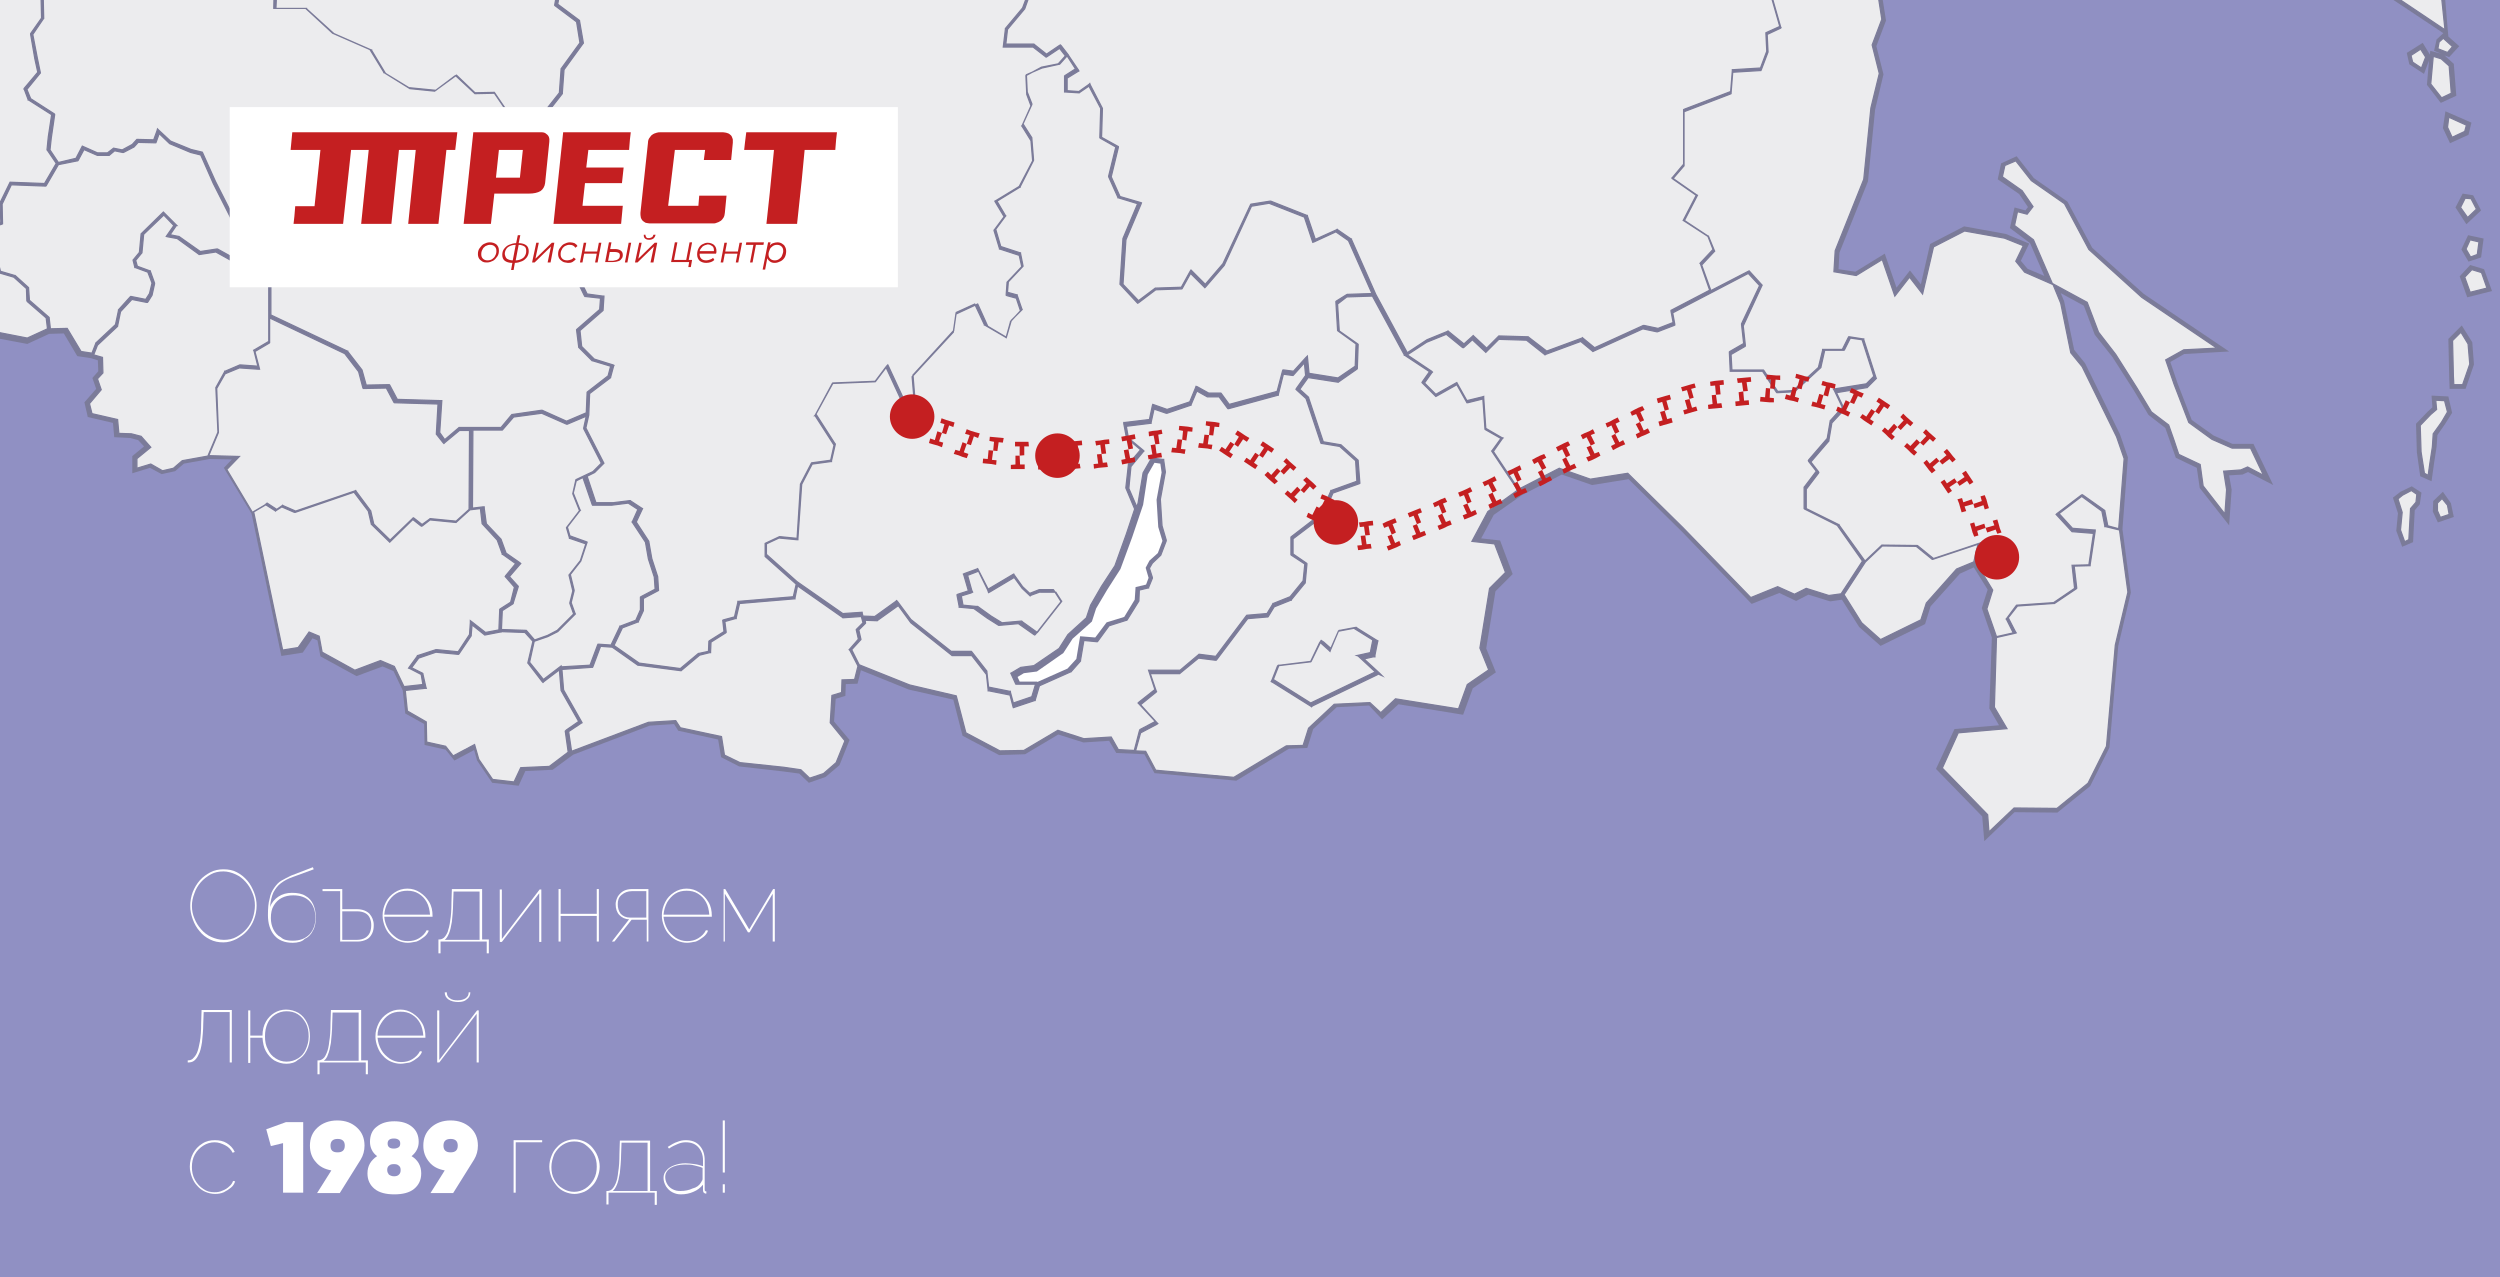 <?xml version="1.0" encoding="utf-8"?>
<!-- Generator: Adobe Illustrator 24.3.0, SVG Export Plug-In . SVG Version: 6.00 Build 0)  -->
<svg version="1.1" id="Layer_1" xmlns="http://www.w3.org/2000/svg" xmlns:xlink="http://www.w3.org/1999/xlink" x="0px" y="0px"
	 viewBox="0 0 595.3 304.1" style="enable-background:new 0 0 595.3 304.1;" xml:space="preserve">
<style type="text/css">
	.st0{fill:#9090C3;}
	.st1{fill:#FFFFFF;}
	.st2{clip-path:url(#SVGID_2_);}
	.st3{fill-rule:evenodd;clip-rule:evenodd;fill:#7B7B99;}
	.st4{fill-rule:evenodd;clip-rule:evenodd;fill:#ECECEE;stroke:#7B7B99;stroke-width:0.3;stroke-miterlimit:10;}
	.st5{fill:none;}
	.st6{fill:#C41F21;}
	.st7{clip-path:url(#SVGID_4_);fill:#C41F21;}
	.st8{clip-path:url(#SVGID_6_);fill:#C41F21;}
	.st9{clip-path:url(#SVGID_8_);fill:#C41F21;}
	.st10{clip-path:url(#SVGID_10_);fill:#C41F21;}
	.st11{enable-background:new    ;}
</style>
<rect class="st0" width="595.3" height="304.1"/>
<rect x="235.9" y="96.6" class="st1" width="77.1" height="72.1"/>
<g>
	<g>
		<defs>
			<rect id="SVGID_1_" width="595.3" height="304.1"/>
		</defs>
		<clipPath id="SVGID_2_">
			<use xlink:href="#SVGID_1_"  style="overflow:visible;"/>
		</clipPath>
		<g class="st2">
			<path class="st3" d="M472,194.4l-11-11.3l4.4-9.5l10.6-0.9l-2.3-4l0.6-16.9l-2.4-7l1.4-4.4l-3.3-5.3l-3.3,1.5l-7,7.8l-1.3,4.2
				l-10.6,5.2l-5.1-4.5l-4.1-6.5l-2.8,0.4l-5.2-1.6l-2.9,1.5l-4-1.9l-6.6,2.6l-16.6-17.2l-12.7-12.5l-8.7,1.4l-7.2-2.5l-9.5,4.9
				l-6.7,4.7l-3,5.6l4.5,0.5l3,8l-4.1,4.1l-2.2,13.6l2.3,5.7l-5.5,3.8l-2.3,6.3l-15.4-2.5l-3.9,3.6L326,168l-7.7,0.4l-5.6,5.2
				l-1.4,4.5l-4.4,0.2l-12.5,7.6l-19.5-1.8l-2.4-4.5l-6.7-0.3l-1.7-2.9l-6.1,0.4l-6-1.9l-7.9,4.7l-6.2,0.2l-8.7-4.6l-2.2-8.6
				l-10.6-2.4l-11.4-4.6l-0.8,3.2l-2.8,0.1l-0.1,2.8l-2.3,0.7l-0.4,5.4l3.7,4.4l-2.4,6l-3.3,2.8l-4,1.4l-2.3-2.2l-3.8-0.5l-10.5-1.2
				l-4.3-2.2l-0.7-4.2l-9.5-2.1l-1-1.6l-5.8,0.4l-18.2,6.9l-4.9,3.6l-6.5,0.3l-1.6,3.5l-6.3-0.7l-3.6-5.3l-0.7-2.5l-4.7,2.5
				l-2.1-2.6l-5-1.1l-0.1-5l-4.5-2.5l-0.6-5.5l-2.2-4.6l-2.6-1.1l-6.2,2.3l-8.6-4.7l-0.7-3.8l-1.2-0.5l-2.3,3.4l-5.1,0.8l-7.1-33.9
				l-6.6-10.9l1.9-2l-5.3-0.1l-6.1,1.1l-2.1,1.8l-3.2,0.7l-2.8-1.5l-4.2,1.3v-4.1l2.8-2.3l-1.4-1.5l-1.9-0.5l-3.8-0.2l-0.3-3.4
				l-6-1.4l-0.8-3.5l2.8-3.2L22,90l1.4-1.6l-0.1-2.6l-1.6-0.5l-3.3-0.5l-3.2-5.4l-3.5,0.1l-5.2,2.4l-13.8-2.6l-3.5-1.9l-2.7,2.2
				l-5-3.1l-8-1.8h-0.2l-8.1-0.5l-3.5-3.8l-1.6,0.5l-2.1,2.2l0.9,3.3l2.8,4.6l-3.2,3l-3.7-2.9l-2.1-0.1l-1.9,1l-0.5,4.1l-5.8,0.5
				l-1.2,1.6l4.2,9.2l-2.7,3.9l-2.8,2.1l-6.1-2l-1.3-2.6l-0.9-0.3l-2.1,1.3l-2.8-0.9l-2.9-3.2l-0.7-2.7l0.8-4l-2.1-1.3l-1.3-1.3
				l-1.5,1.6l-3.3-0.6l-1.4-2.4l0.1-1.7l-3.7-1.6l-1.9-0.1l-2.9,1.9l-3-2.2l-0.8-4l-0.8-1.6l-0.6-0.2l-3.8,2.3l-2-3.9l1.3-3.3
				l-1.1-4.7l-1-3.4l-2.6-0.9l-1.6-1.8l1-2.3l0.1-1.1l-1.8-0.8l-1.1,1l-3.1,0.7l-2.1-5.1l0.1-2.6l-1.3,0.3l-3.3,0.9l-4.9,0.3l-1.3-1
				l-1,0.1l-2.5,2.1l-4.3-0.8l-1.4,1.5l-1.7,3.3l-4.3,2l-2.2-4l0.8-2.6l0.2-2.2l-2.2-2.1l-1.3,0.4l-4.3,1.1l-3.6,2l-0.7,3.8
				l-5.5,1.8l-2.3,1l-0.5,0.3l3.1,4.3l-4.1,3.8l-0.2,1.2l2.4,0.6l2.5,3.3l-2.5,13.9l-2.7,0.5l1,4.9l-13.3,0.3l-4.7-1.7l-4.3,2
				l-4.6-0.1l-2.7,2.1l0.6,2.5l-0.6,7.3l-6.8,6.6l-1.8,10.2v8l-3.6,2.2l-2.8-0.9l-1.4-0.7l-0.7,1.2l-2.7,1.1l-4.3-5.4l0.8-3.2
				l0.3-5.5l-3.9-5.6l-0.3-5l1.7-1.7l-0.4-1.8l-1-2.6l-1.9-1.4v-0.9l-0.1-1.5l-5.7-2.7l-0.2-5.5l-1.1-1.6l-0.1-4.4l-6.8-7.5V70
				l-4.7-7.8l-2.2,1l-1.8-2.5l1-9l0.4-5.1l-1.3-5.7l0.1-3.2l-2.1-1.6l-1-3l1.7-2l-0.3-4.9l3.3-4.2l-5.4,1.5l-5.8-4.7l0.4-3l-2.7-1.4
				l-3.5,0.5l-4-4.5l-7,0.5l-4.8-7.1L-273,1h2.8l3.4-3.1l-1.6-1.4l0.4-3.2l-3.8-4l1.3-3.2l7.1,0.6l6.2,2.9l1.8-1.4h4.9l0.6,4.7
				l2.5,6.4l-1.2,3l0.6,3.9l-4.6,2.6l2.3,3.8l5.7,0.5l3.4,7.6l3.8,8l1.3-1.6l6.1-0.3l1.8,0.9l0.8-7.3l6.6,6l2.4-1.9l4,2.4l0.4-0.3
				l-7.4-4.4l4.8-5l8.6,1.1l3.1,4.5l3.5-1.3l2.8-4.9l2.3-0.3l1.8-2.6l4,0.1l0.2-6l-0.7-1.3l-5-9.5l-0.1-5.9l-5.5-3.4l0.3-3.2l-2-0.9
				l-0.6-3l1.2-1.9l2.1-2.6l0.5-4.7l-2.4-1.4l0.2-4.2l2-0.5l1.1-2.2l2.9-1.2h0.1l3.6-4.7v-0.8l-2-0.4l-3.3,0.4l-1-4.5l-1.7-1.4
				l-3.5,0.2l-0.6-4.6l5.9-5l1.8-4.4l4.4,0.9l-0.3,3l2.2,2.1l3,0.3l0.1-1.4l1.7-2.1l-0.6-2.2l0.3-4.6l2.7-5.5l2.6-4.1l4.7-2.7
				l0.1-0.1l1.6-2.9l-0.5-2.6l-3.4-0.8l-0.8-3.5l2.2-2.7l-1.8-2.3l-0.3-5.9l5.3-3.4l0.2-4.2l3.9-0.5l3-5.1l5,0.3l2.3-3.2l4.7-3.7
				l6.3-0.7l4.9-3.1l3.9,3.7l2.5,0.2l1,2.6l0.1-0.1l-0.4-1.7l0.3-5.5l6.6-2.4l11.7-0.4l13.7,1.8l2.3-1l0.9-7l1.7-5.9l5.6,0.9
				l0.7-0.7l-1.3-2.5l2.8-2.1l1.1-2.2l1.4-3.5l3.2,0.2l4-2.7l2.9,0.1l8.8-11l7.2-0.1l3.2-5.2l-0.2-4.6l5.9-3.4l2.4-1.8l11.4,1.1
				l7.9,5.4l2.5,4.8l-3.7,2.5l-2.1-3l-0.2,0.1l0.5,3.6l3.5,5.6l1.5,5l-0.3,12.8l2.3,8.9l-1.5,7.8l-5.5,7.5l-7.6,1.4l-11.8-7.1
				l-0.7-4.9l-3-4.6l-0.6-7.6l-2.2-4.6l0.7-5l0.4-0.4l-0.9,5.3l-1,6.9l-2.8,4.9l-4.5,1.4l-5,6.2l-1.4,2.5l1.7,2.4l-0.5,2.2l1,7
				l2.9,1.6l1.6-2.1l-2.5-3.1l2-7.1l8.1-0.9l-0.6,7.9l3.6,8.4l1.4,0.8l3.5-8.7l7.5-1.1l5.4,1.8l5.8-0.9l4.5,8.5l-2.8,0.6l0.7,1.4
				l7.6-6.9l0.7-4.3l8.6-5.6l2.2-8l7.7,8.4l0.2,7.3l-3,4.8l-5.1-3.6l-3.7,1.2l1.1,3.1l-1.2,3.4l3.3,3.1l8.2-4.8l2.1,2l1.7-1.7
				l16.6,4.1l0.9,1.7l2.3-2.8l8,1.9l-3.3,6.3L19.3-93l1.3,1.8l7.5-0.7l5,3.7L43.9-88v4.5l-2.6,2.3l0.9,0.7l1.2-1.8l2.4,0.5l3-1.8
				l0.1-4.2l0.8-3.7h-0.1l-3-5l0.8-4.8l5.6-1.4l1.5,5.4L54.3-92l-1.6,0.2h3.7l7.5,8.1l2.9,5.3l5.7,9.2l1.4,6.1l1,1.5l3.7-3.4
				l-1.2-1.7l-0.8-3l1.3-3.7l-4-4.1l0.2-3.3l5-1.5l2.9-5.2l-3.3-4.3l4-3.8l6-1.4l3.7-3.6l5.1-6.6l4.8-3.7l1.2,0.5l-0.2-0.5l0.4-5.2
				l6.3,0.5l0.9,7.3l-3.8,0.5l3.6,4.8l-1.2,8.3l-5.5,5.2l0.9,4.4l-1.1,3.8l-8.6,20.4l0.9,5.6l-5.4,10.7l-7.8,5l-5.2,2L70-41.1v1.9
				l12.2,7.5l3.6-3.8l5.8-2.1l6-6.1l0.4-8.4l4.5-4.3l7.5,1.1l-1.6-1.9h-7.6l-0.5-7.9l7-11l-0.1-11.2l3.2-4.8l3.1-0.9l2.5-2.2
				l1.9-5.3l1.9-0.9l-2.2-0.2l-1-3.6l3.1-1l2.1,2.4l-0.5,1.8l0,0l-0.7,9.5l-3.8,4.6l0.2,4.3l7,6.2l-0.1-1.9l-5.1-5.5l1.9-6.5
				l4.7,4.2l1-3.5l-3.1-1.2l1.5-2.8L129-97l1.5,5.4l4.6-0.3l5.3,9.8h4l-1.5-3.4l-4.6-4.4l0.3-10.6l2.5-4.6l7.6,0.2l6.6,1.1l-2-1.5
				l0.5-1.6l-2.1,2.1l-3.3-3l1.9-3.3l3,0.8l0.7,2.7l0.6-2l2.9,3.2l-1.4,2.7l4.6,0.8l3.1-0.8l-2.5-4.6l1.5-6.1l-2,2.8l-0.4-0.3
				l-1.6,3l-2.5-1.7l0.2-3.9l3.8,2.4l-1.8-1.4l-0.9-2.4l2.2-1.6l3.1,2.3l0.1-0.3l4.1-3.6l4.9-0.1l6.2-4.9l8.6-1.2l-0.1-4.5l9.4-0.2
				l0.7,2.6l4.3,0.8l2.4-2.3l2.8,0.6l-1.2-1.7l-0.2-3l6.3-0.4L210-138l6.5-9.7l4.7-1.7l5.4,4.5l-1.8,2.7l6.5,0.8l-2.4,6.8l1.3-0.2
				l3.1-4.4l9.5,0.3l9.7,11.1l-3.2,11.1l-6.6,12l-11.6,12v1.3l0.5-0.9l6-1.8l4.2-3.2l8.2-4.1l3.4-3.6l3.4,3l0.2,1.1l3.5-4.7
				l14.7,0.2l-0.9,3.1l3.8,2.6l11.6-4.9l1.1-11.5l7.8,3l6.3-2.1l4.7,2.3l7.1,10.5l-3.6,2.5l9.4,8.5l5.4,0.9v-14.2l9.9,1.8l1.7-6.5
				l6.4,1.9l2.8-0.5l-1.2-2.8l2.1-2.9l4-1l-2.6-3l-0.2-3l-2.4,1.2l-2.4-4.4l3.9-3.7l-2.9-3.5l15.2-7.8l7.7-0.5l-6.1,5.5l0.2,1l2-1.8
				h4.4v5l2.3-2.2l-2.4-8.3l5.2-4.5l10.3,0.8l-4.1,4.1l0.8,0.7l1.8-2l1.9,1.6l1.9-2.5l5.1-0.5l4.4,2.2l2.8-0.9l1.9-6.6l5.8-7.1
				l8.5-5.5l2.8,0.3l-1.5-1l1.2-3.3l3.8-0.8l1.2,4.1l-2,1.2l0.9,0.1l5.4,5.1l6.9-3.9l4.5-8.7l7.2-5.4v-10.5l8.3,5.2l3.1-1.8l4.5-0.5
				l0.4-4.1l-4.6-2.6l-3.9,1.2l-5.1-6.4l6.7-6l3.5-1l-0.5-2.5l6.4-10.5l22.9-12.5l15.5-10.3l13.1,3.6l1.9-0.9l-7.1-2.9l3.9-5.1
				l0.7-6l13.2-7.8l5.4,7.1l-3.1,2.2l3.4,2.5l-2.5,3.1l6.1,1.2l1.5,3.2l5.8-1.1l0.2,7.2l-3.5-0.5l1.4,1.6l-11.1,8.4l-5.9-0.6
				l-2.7,2.2l0.4,4.8l-2.6,5.9l-3.5-3.9l-2.1,1.6l-3-2.7l-0.7,3.4l2.2,2.5l5.1-2l0.1,3.4l1.2-0.8l2.9,1.1l1.1,11l-2.2,4.5l-4.4,1.5
				v3.9l2.3,0.2l0.5-3.8l5.5-0.5l2.3-3.1l20,1.7l1.8,6l-9.4,6.5l3.3,1.9l3.4,38l4.6,11.3l-8.3,0.2l-4.3,4.4l-0.2,15.3l-5.4-4.3
				l2.4,9.5l-4.1,0.9l-0.5,5.1l9.3,18.5l1.5,0.1l0.6-3.2h6.2l2.4,5.7l3.9,2.6l3-1.6l6.7,6.4l-5.3,3.3l-2.1-3l-0.1,0.1l6.3,11.2l7,2
				l1.1,4.8l-3.5,3.8l-0.1,5.8l8.5,9.8l-2.9,2.4l-0.4,6.1l4.6,4.6l1.6,6.9L583,8.7l2.6,2.3l-2.4,2.6l-1.1-0.4l2.2,2l0.6,7.6
				l-3.7,1.7l-3.3-4.3l0.5-5.8l-1.2,3.2l-3.5-2.3l-0.6-2.7l3.8-2.4l1.7,2.8l0.1-0.9l2.6,0.7l-1.7-0.7l0.6-2.7l1.6-1.5L542-18.6
				l-13.5-15.2l-0.7-8.1l-4.7-5.5l1.9-2.5l-1-3.3l3.1-3.4l-2.5-8l-2-8.7l-0.8-13l-2.6-4.4l2.2-10.8l-2.3-0.5l0.1-3.8l-1.9-0.1
				l-6.1-4.2l-1-5.1l2.3-3.4l-3.7,1.3l-1.4,4.7l7.5,9l-3.1,2.9l1,4.3l1,6.6l-0.4,4l-5.6,0.9l-5.3-7.3l-1,3.1l-3.2,0.1l-4.8,6.9
				l-0.8,5.9l2.7,8.6l0.8,14.3l2.1,2l2.9-3.6l5,3.7l-4.1,5.3l-3.8,1.5l-1.1,7.8l-5.4,6.1l-4.6-3.9l2.6-3.8l-2,0.1l-4.7,4.2l-5.6,1.8
				l1.1,7.3l-4.2,1l-2.4,2l-4.7,3.1l-0.7,0.5l1,1.5l-0.8,3l-5-0.9L448.1-1.4l1,6.3l-2.3,6.1l1.7,6.7l-2,8.4l-1.7,17.1l-6.8,17
				l-0.2,3.9l4,0.6l7-4.3l2.8,8.1l3.2-4.1l2.6,3.3l2.2-9.6l8.1-4.2l9.9,1.8l5.6,2.3l-2,4.1l1.6,1.9l4,1.7l-3.4-7.8l-4.8-3.6l1.1-4.9
				l2.6,0.7l0.6-0.8l-2.1-3.1l-5.1-3.5l0.8-3.8l3.7-1.7l4.1,5.2l8,5.6l5.9,11l12.3,11l20.3,13.7l-10.7,0.6l-3.3,1.9l1.7,5l3.4,8.8
				l5.2,3.7l4.5,2h5l4.7,9.8l-6-3.1L534,113l-3.2,0.2l0.6,3.4l-0.6,8.5l-7-8.9l-0.7-4.8l-5-2.4l-2.5-7.1l-4-3.1l-3.6-6l-5-7.8
				l-4.2-5.3l-2.6-6.9l-5.5-3l0.8,1.9l2.4,11.6l2.6,3.2l8.3,16.9l1.9,5.5l-1.3,17.1l2,15.1l-3,12.7l-2.1,24.2l-4.6,9.2l-7.8,6.3
				l-10.2-0.1l-7.2,6.9L472,194.4z M247,162.4l7.2-3.2l2.1-2.3l0.9-5.4l3.6,0.3l2.7-3.6l4.2-1.3l2.5-4.1l0.2-3l2.5-0.6l0.6-1.6
				l-0.7-2.4l0.9-1.7l2-1.8l1.1-2.9l-1-3.3l-0.4-6.5l1.2-6.5l-0.3-2.1l-1.4-0.2l-1.6,2.8l-1.1,7.2l-2.6,7.7l-2.8,7.6l-3.2,5
				l-2.6,4.4l-1,3.1l-4.6,4.1l-2.2,3.4l-6.3,4.4l-3.1,0.4l-1.5,0.9l0.5,1.1h4.2V162.4z M109.6-35.3l2.7-0.6l-1.3-0.7l-1.6-3.1
				l4.3-5.2v-5.9l-2.9-3.5l2,6.1l-4.6,8L109.6-35.3z M-101.5-93.6l1.6-1.5l1.2-4.4l4.4-4.9l2.4-2.3l0.5-2.9l-0.8-1.5l-2.6-0.6
				l-5.4,5.9l-1.5,2.9l0.4,4.4l-0.6,1.7l0.2,0.3l-0.4,0.3l-0.4,1.1l-0.4-0.5l-1.9,1.5h-0.4l0.5,0.5H-101.5z M-125-108l1.9,2.8
				l3.7-0.1l0.6-1.6l2.2-1.7l0.4-2.7l-0.2-3.8l1.6-1.9l0.1-2.6l-1.5-2l-4-0.6l-3,0.6l0.2,4.4l-7.1,8.6l0.6,0.7h4.5V-108z
				 M570.6,126.4l0.4-4.2l-1.2-3.7l1.8-1.4l2.7-1.3l2.3,1.5l-0.4,2.8l-1.2,1.4l-0.4,7.6l-2.6,1.1L570.6,126.4z M579.3,121.8l0.1-2.5
				l2.3-2.2l1.9,2.7l0.7,3.3l-3.8,1.3L579.3,121.8z M576.3,113.4l-0.8-5.7l-0.2-6.8l2.8-2.9l1.1-1l-0.2-2.8l4,0.2l0.9,3.9l-1.7,2.7
				l-1.8,2.6l-0.2,2.8l-0.6,3.9l-0.6,4.3L576.3,113.4z M583.3,92.5l-0.1-2.9l-0.2-8.9l3.2-3.2l2.5,4l0.4,5.3l-2,5.8h-3.8V92.5z
				 M585.7,65.8l2.5-2.7l3.3,1l1.9,5.2l-5.9,1.5L585.7,65.8z M586.1,59.4l1.6-3.4l3.7,0.8l-0.6,4.5l-3,1L586.1,59.4z M584.7,49.4
				l1.7-3.3l2.5,0.4l1.9,3.6l-3.5,3.3L584.7,49.4z M581.7,30.5l0.6-4l6.2,2.7l-0.7,2.9l-4.4,2L581.7,30.5z M582.9-72.7l-2.7-4.1
				l5.9-1.4l5.3,0.6l2.3,4l-3.8,2L582.9-72.7z M590.8-80.4l6.4-2.4l4.1,1l-6.6,5.4L590.8-80.4z M537.5-89.5l2.1-6.3l3.1,0.5l4.2,1.9
				l-1.1,13.2L537.5-89.5z M131.3-96.8l2.8-4.2l2.9,1.5l0.7,5.7l-3.1,1.3L131.3-96.8z M241.5-101l0.5-1.9l1.7-2.6l3.5,0.1l1.3,3.6
				l-5.1,3.1L241.5-101z M247.8-108.6l1.8-4.6l3.2,0.5l2.6,1.6l-0.7,2.8l-2.2,3.4L247.8-108.6z M45.1-108.1l-3.6-0.8l-0.2-2.2
				l-2.4-0.3l-2.8-6.3l3.2-3.2v-0.4l-3.5,2.5l-0.5-8l2.7,0.6l-1.9-1.9l0.2-4.6l4.1-3.1l3.1,1l3.9-2l0.2-3.2l3.6,0.2l0.7-4l5.4,2.2
				l1.8-1.7l-2.1-2.1l2.7-3.3l3,1.3l6.5-2l0.4-2.5l3.1-0.2l1.6-6.9l3.3,3.5l1.5-1.3h4l5-3.3l3.9,1.7l4-2.3l4.6,3.9l8.9,0.7l0.9-2
				l6.9-1.8l3.2,3.8l-0.8,5.3l-6.5,3.5l-24,0.5l-3.3,3.8l-3.9-0.8l-2,1.9l-2.2-1.5l-0.3,1.7l-2.4,3.1l-1.5-1.6l-0.3,1.7l-2.5-0.9
				l-0.1,2.2l-2.4-0.2l-0.8,2.4l-4.3,0.4l-1.6-1l0.4,1.3l-2.5,3.5l-5,1.7l-3.8,4.1l-0.9,4.5l-1.5,13.9L45.1-108.1z M6.6-108.1l-3-4
				l1.3-4.8l5.5-1.9l3.7,4l0.4,3.7l-0.9,3.1L6.6-108.1z M138.2-116.6l0.5-2.5l3.2-1l1,3.7l-2.5,2.6L138.2-116.6z M-224.4-140.4
				l5.2,0.4l3.6-2.3l2.6,7.6l1.4,0.9l1.5-6.1l4.3,6.6l-0.6,12.3l-7.4,3.9L-224.4-140.4z M149.8-123.3l-1.9-2.2l2.8-2.5l2.7,0.8
				l1.9,3.2l-3.4,2.1L149.8-123.3z M-69.9-124.3l0.2-1.9l1.6-2.2l2.2,1.7l0.7,2.8L-68-122L-69.9-124.3z M153.2-129.9l1-2.4l3.5,0.3
				l-0.1,2.7l-2.3,2.4L153.2-129.9z M323.5-131.9l-1.9-4.4l8,1l0.4,4.4l-3.4,0.9L323.5-131.9z M191.8-134.6l1.7-3.5l3.1,3.3
				l-2.7,2.5L191.8-134.6z M341.6-138.7h-3.9l-1.2-5.7l2.5-2.5l3.4,2.9l-0.3,2.8l0.9-1l2.3-3.4l3.3,0.7l3.9,0.5l2.4,5.4l-6.2,3.2
				l-7,1.5L341.6-138.7L341.6-138.7z M193.4-140.4l4.7-3l1.9,4.1l-2.9,1.7L193.4-140.4z M176.2-142.6l-0.3-2.5l2.4-2.1l2.6,3l-0.3,4
				L176.2-142.6z M321.5-145.9l-0.9-3.6l-2.3-2.9l-0.5-4.6l0.4-5l6.3-0.6l3.7,3.1l0.2-0.2l-2.3-2.4l0.5-4.5l5,0.8l2.8-2l6.4,0.4
				l2,3.3l-0.2,6.9l-2.3-0.5l2.2,2.2l-2.9,3.3l-2.7-0.6l-2.4,3.9l-2.5-0.3l0.3,4.3l-5.5,0.5L321.5-145.9z M335.8-159.3L334-162
				l-0.5,0.1l2.1,2.5L335.8-159.3z M313.3-149.4l-1.3-5.7l5.4,3.2l2.8,5.2l-3.5,1.4L313.3-149.4z M205.4-154.4l3.1-5.7l0.6-8.3
				l6.3-3.4l-0.2,5.2l0.3,0.4l2.5-2.5l3.9,4.9l-0.4,7.1l-3.3,3.3l-5.3,0.4l-5.9,4.7L205.4-154.4z M224.3-153.3l-0.6-3l0.7-2.4
				l5.4,3.3l0.4,3.4L224.3-153.3z M198.7-163.4l-4.4-3.8l-3.1-1.4l0.1-2.8l1.2-2.9l-3,1.7l-4.5-3.1l-0.9-3.6l3.2-1.7l3.9,1.5l-2.2-2
				v-3.1l2.9-3.8l-0.8-3.7l0.2-0.1l-6.8-1.3l0.6-4.7l5.3-0.1l1.7,5.6l2.3-1.5l3.4-3.4l4.1,3.6l1.8,5.2l1.5,3L202-184v2.2l0.3-0.1
				l1.3,4.9h0.2l0.4-3.4l4.9,4.7l-0.3,4.7l-2,3.3l1.8,2.1l-0.7,4.4l-3.5,1.9L198.7-163.4z M345.5-163.8l-2.6-5.6l3.6,0.1l0.4-2.4
				h2.7l1.2-2.1l4.6,0.4l3-3.3l2.9,6.3l-3.6,6.7L345.5-163.8z M152.6-177.3l-2.4-2.4l0.5-2.7l3.2-1.5l2.3,3.1l0.2,3.5L152.6-177.3z
				 M338.3-182.9l1.3-4.7l4.2,1.6l-1.5,4L338.3-182.9z M118.4-196l2.6-3.3l2.2,3.7l-2.4,3.1L118.4-196z M161.4-193.8l-0.2-2.1
				l0.3-2.5l2.2-2.1l2.7,2.1l2,4.5l-3.9,1L161.4-193.8z M122.8-200.5l0.2-2.8l3.5-3l1,0.4l2.8-3.6l3.1,2.9l-2.5,2.9l0,0l0.5,1.6
				l0.8-1.8l3.1,0.8l2.5-3.6l2.7,4.4l-2.5,4.1l-6,0.1l-0.5-2.4l-5.5,2.8L122.8-200.5z M116.7-200.1l-1.2,1l-3-2.9l1.9-2.8l2.8-0.7
				l1.3,2l1.2-1.6l3.4,0.8l-1,4.2l-3.3,1.7L116.7-200.1z M106.8-208.5l4.9-2.5l1,2.4l-0.1-0.6l1.8-3.1l2.1,4.5l-3.1,2.3l-0.2-1
				l-3.3,3.2L106.8-208.5z M102.1-206.1l0.7-2.5l-2.5-3.1l-2.4-2.4l0.4-4l3.9,1.1l1.3-0.6l1.3-0.2l-1-0.8l-2.8,0.2l-2.6-2l-1.4-5.4
				l5.9,3.8l2.1-0.6l3.3,3l-0.1,0.2l2.3,0.9l2.9,3.3l-3.4,3.4l-4-1.3l-1.6,0.4l0.4,1.9l-0.9,1.7l2.1,0.7l-0.2,4.5L102.1-206.1z
				 M119.5-207.1l-3.6-4.2l4.9-3.4l5.2,4.6l-0.8,4.9L119.5-207.1z M136.3-211.8l3.6-2.3l1.4,4.7l-3.8,1.5L136.3-211.8z M124.4-213
				l-0.6-2.8l4.2-2.1l1.9,3.8l-2.2,3.3L124.4-213z M130.1-216l-1.1-2.1l2.4-2l3.6,3.4l-3,2.3L130.1-216z M110.5-219.4l1.3-3.1l4,3.6
				L113-216L110.5-219.4z M450.7-230.6v-4.6l3.8-5.7l6.6-0.5l2.9,4l-2.2,4.3l-1.7,8.5l-2.3,2.3L450.7-230.6z"/>
			<path class="st4" d="M422.9-161.1l-0.7-2.5l-2.4,0.5l-0.7,2l1.8,1.2L422.9-161.1z M249-108.9l3.3,2.6l1.5-2.4l0.5-2l-1.8-1.1
				l-2.2-0.3L249-108.9z M246.5-104.3l-2.3-0.1l-1.3,2l-0.3,1.2l1,1.3l3.6-2.2L246.5-104.3z M324.3-132.6l2.5,1.6l2.1-0.6l-0.2-2.7
				l-5.5-0.7L324.3-132.6z M337.6-144.2l1,4.4h2.3l0.5-3.9l-2.3-1.9L337.6-144.2z M353.5-139.4l-1.8-4.1l-3.5-0.5l-2.6-0.6l-1.9,2.9
				l-1.1,1.2v5l5.6-1.2L353.5-139.4z M356.9-164.7l3.1-5.7l-2-4.4l-2.3,2.5l-4.4-0.4l-1.2,2h-2.4l-0.4,2.4l-2.9-0.1l1.7,3.6
				L356.9-164.7z M342.5-185.5l-2.3-0.8l-0.7,2.6l2.2,0.5L342.5-185.5z M321.5-149.9l0.8,3.2l4.7,1.3l4.3-0.4l-0.4-4.5l3.1,0.4
				l2.4-3.9l2.9,0.6l1.9-2.1l-1.9-1.9l-4.2-1.2l-3.3-3.9l2.7-0.7l2.5,3.8l4.7,1l0.1-5.4l-1.6-2.6l-5.5-0.4l-2.9,2l-4.4-0.7l-0.4,3
				l2.6,2.7l-1.4,1.7l-4.2-3.5l-5,0.5l-0.4,4.1l0.5,4.2L321.5-149.9z M317.1-146.5l1.8-0.7l-2.1-3.9l-3.2-1.9l0.7,3.2L317.1-146.5z
				 M250.5-100.5l-3.9,2l-0.2,2.7l1.8,2.5l0,0v0.1l0.8,4.4l6.1,8.6v0.1v5.7l3.1,3.7l0.2,0.2l-0.2,0.2l-7.1,5.6l-0.4,3.3v0.1v0.1
				l-1.7,2.5l-1.3,6.1l-0.1,0.2h-0.2l-3.5-0.4l-5.6,4.6l0,0l0,0l-1.9,1l4.4,6.8v0.1v0.1l1.5,19v0.1l-0.1,0.1l-3.9,4.3l2.6,2l0.1,0.1
				l-1.1,5.2l2.3,2.5l0.1,0.1v3.6l2.7,1.9l0.2,0.1L245.1-1L244,2.1l0,0l0,0L239.9,7l-0.4,3.5h6.7l0.1,0.1l2.9,2.3l3.1-2.1l0.2-0.1
				l0.2,0.2l1.7,2.2l0.1,0.2l0,0l2.3,3.4l0.1,0.2l-0.2,0.1l-2.6,1.6v3l2.8,0.2l2.4-1.7l0.2-0.2l0.1,0.3l2.9,5.6v0.1V26l-0.2,6.7
				l3.8,2.1l0.2,0.1v0.2l-1.7,7l2.1,4.7l4.8,1.4l0.3,0.1l-0.1,0.3l-3.6,8.5l-0.7,10.6l3.7,3.9l4-3h0.1h0.1l6-0.2l2.1-3.8l0.2-0.3
				l0.2,0.2l3.2,3.2l4.2-4.9l6.6-14.1l0.1-0.1h0.1l4.4-0.7h0.1h0.1l8.6,3.4h0.1v0.1l1.9,5.6l5.1-2.3l0.1-0.1l0.1,0.1l3.2,2.2h0.1V57
				l5.8,13.1l7.5,13.9l4.7-3.1l0,0l0,0l4.9-2l0.1-0.1l0.1,0.1l3.7,3l2-1.8l0.2-0.2l0.2,0.2l3,2.8l2.8-2.8l0.1-0.1h0.1l6.8,0.2h0.1
				l0.1,0.1l4.3,3.3l8.4-3.1l0.1-0.1l0.1,0.1l2.8,2.3l11.6-5.3h0.1h0.1l3.3,0.7l3.6-1.4l-0.5-2.7v-0.2l0.2-0.1l9-4.7l-2.2-6.3
				l-0.1-0.1l0.1-0.1l3-3.2l-1.2-3.1l-5.7-3.7l-0.2-0.1l0.1-0.2l3-5.8l-5.6-3.9l-0.2-0.2l0.2-0.2l2.6-3.1v-13l0.2-0.1l11-4.2l0.4-5
				v-0.2h0.2l6.5-0.4l1.5-4L420.5,8V7.8l3.3-1.5l-2.4-8.4L417-5.2l-0.2-0.1l0.1-0.2l2.9-10.2l-4-10.6l-0.1-0.1l0.1-0.1l2.2-2.9
				l0.1-0.2l0.2,0.1l7.7,2.7l4.9-1.1l1.7-3l0.1-0.1h0.1l5.9-0.9l1-3.8L430-55.9V-56v-0.1l1-4.9v-0.1l0.1-0.1l6.5-4.6l-2.5-4.7
				l-0.1-0.2l0.1-0.1l6.3-5.9l0.1-0.1h0.1l5.6-0.6l3.2-3.6l0.6-6.3l-3.7-3.3l-0.1-0.1v-0.1l-0.2-4.1l-2.3-3.5l-0.1-0.2l0.2-0.2
				l2.8-2.6l-3-3.6l-0.2-0.2l0.2-0.2l7.3-6.7l0,0l0,0l3.3-1.4l2.4-3.6l-4.6-9.6h-5.8h-0.1l-4.5-2h-0.1v-0.1l-2.4-6.1L440-135
				l0.1-0.1l9.2-10.8v-5.3l-12.1-9.1l-1.4,2.8l-7.8,4.4l-5.7-5.4l-5.7-0.6l-8.1,5.3L403-147l-2,7l-3.7,1.1l-4.5-2.3l-4.4,0.4l-2.3,3
				l-2-1.7l-1.8,2l-2.3-2.1l3.3-3.3l-7.7-0.6l-4.4,3.8l2.4,8.2l-4.4,4.3v-6.4h-3l-3,2.7l-0.7-3.3l4.4-4l-4.7,0.3l-13.9,7.1l2.7,3.3
				l-4,3.8l1.6,2.8l2.8-1.4l0.3,4.1l3.4,4l-5.3,1.3l-1.6,2.1l1.4,3.4l-4.3,0.7l-5.7-1.7l-1.7,6.4l-9.7-1.7v14.2l-6.8-1.1l-10.5-9.5
				l3.8-2.7l-6.4-9.5l-4.1-2l-6.2,2.1l-7-2.7l-1,10.8l-12.6,5.4l-4.8-3.3l0.7-2.6l-12.9-0.1l-3.4,4.5l-0.9,3l-0.8-4.4l-2.4-2.1
				L250.5-100.5z M459.2-225l1.7-8.4l2-3.9l-2.2-3l-5.6,0.4l-3.3,5v3.9l6.1,7.3L459.2-225z M450-151.4v5.8l-0.1,0.1l-9.2,10.8
				l2.3,5.9l4.4,1.9h6l0.1,0.2l2.3,4.8l3.8,0.6h0.1l0.1,0.1l2.4,4.3l5.1-2.5h0.1h0.1l4.8,1.5l3.6-3.3l0.1-0.1h0.1l5.6-0.4l4.2-4.4
				l-0.8-4.2v-0.2l0.2-0.1l4.2-1.3l1.1-4v-0.2h0.2l3.6-0.4l1.1-3.4v-0.1h0.1l6.6-1.6l1.7-3.1l0.1-0.1h0.1l9.9-0.6h0.2l0.1,0.2
				l2.3,6.3l6.9-2.1l0,0l0,0l7.5,0.2l6.1-17.4l0.1-0.3l0.3,0.1l3.7,1.9l4.7-1.4l-1.4-15.4l-4.3-2.4l10.1-7l-1.4-4.7l-18.7-1.6
				l-2.3,3l-5.1,0.4l-0.6,4l-4.1-0.3v-5.5l4.7-1.6l1.8-3.8l-1-10.1l-1.8-0.7l-2.3,1.4l-0.1-3.7l-4.4,1.7l-3-3.4l1.1-5.5l3.7,3.3
				l2.1-1.7l3.1,3.4l1.8-4.3l-0.4-5.1l3.4-2.8l6,0.6l9.9-7.5l-2.4-2.8l5,0.7l-0.1-4.8l-5.4,1l-1.6-3.4l-7.2-1.4l2.8-3.5l-3.7-2.7
				l3.4-2.4l-4.3-5.5l-12.1,7.1l-0.7,5.8l-3.3,4.3l8.1,3.3l-4.4,2l-13.1-3.5l-14.7,9.7L466.3-211l-6.1,9.9l0.6,3l-4.1,1.1l-5.8,5.3
				l4.1,5.1l3.7-1.1l5.5,3.1l-0.6,5.5l-5.1,0.6l-3.4,2l-7.2-4.5v9.2l-7.4,5.5l-2.8,5.5l12.2,9.2L450-151.4z M597.3-81.8l-4.6,1.8
				l2.2,2.2l4.3-3.5L597.3-81.8z M574.5,14.8l2.1,1.4l1-2.6l-1.2-1.9l-2.3,1.5L574.5,14.8z M581.8,9.1l-1,0.9l-0.3,1.6l2.3,0.9
				l1.2-1.4L581.8,9.1z M579.4,13.4l-0.6,6.6l2.6,3.3l2.3-1.1l-0.5-6.5l-1.9-1.7L579.4,13.4z M587.3,29.8l-4.2-1.9l-0.3,2.4l1.1,2.4
				l3-1.4L587.3,29.8z M587,47.2l-1.1,2.2l1.7,2.4l2.1-2l-1.3-2.5L587,47.2z M588.3,61.2l1.6-0.6l0.4-3l-2.1-0.5l-1,2.2L588.3,61.2z
				 M588.6,64.2l-1.7,1.8l1.3,3.6l4-1l-1.3-3.7L588.6,64.2z M586,79.1l-2,2l0.2,8.5l0.1,2h2.1l1.7-4.9l-0.4-4.8L586,79.1z
				 M582.8,98.1l-0.7-2.7l-2.1-0.1l0.2,2.2l-1.4,1.2l-2.5,2.6l0.2,6.3l0.8,5.1l0.9,0.5l0.4-2.9l0.6-3.9l0.2-3.1l2-2.8L582.8,98.1z
				 M572.1,117.9l-1.1,0.9l1,3.2l-0.4,4.2l1,2.8l1-0.5l0.4-7.4l1.3-1.5l0.2-1.9l-1.3-0.9L572.1,117.9z M581.5,118.7l-1.1,1.1v1.8
				l0.7,1.6l2.1-0.7l-0.4-2.2L581.5,118.7z M540.3-94.7l-1.7,5l6.3,7.1l0.9-10.2l-3.4-1.5L540.3-94.7z M586.1-77.1l-4.3,1l1.7,2.5
				l6.3,1l2.5-1.3l-1.5-2.7L586.1-77.1z M497.7-90l3-0.1l1.4-4.3l6.1,8.4l4.3-0.7l0.3-3.1l-1-6.4l-1.1-4.5l-4.1-2.3l-0.1-0.1v-0.1
				l-0.8-4.1l-2.6-2.5l-4.3,0.4h-0.2l-0.1-0.2l-2.5-6.6l-3.6-0.8h-0.1l-5.9-8.6l-4.1,4.3l-0.1,0.1h-0.1l-5.6,0.4l-3.7,3.3l-0.1,0.1
				h-0.1l-4.8-1.5l-5.2,2.5l-0.2,0.1l-0.1-0.2l-2.5-4.4l-3.3-0.5l2.2,4.5l0.1,0.1l-0.1,0.1l-2.6,3.8v0.1H456l-3.3,1.4l-7.1,6.5
				l3.2,3.8l-0.2,0.2l-2.8,2.6l2.3,3.4v0.1v0.1l0.2,4l3.7,3.3l0.1,0.1v0.1l-0.6,6.5v0.1l-0.1,0.1l-3.4,3.8l-0.1,0.1h-0.1l-5.6,0.6
				l-6.1,5.7l2.5,4.8l0.1,0.2l-0.2,0.1l-6.6,4.7l-0.9,4.8l9.6,20l4.4-3l0.1-0.1h0.1l10,3.3h0.1v0.1l1.1,5.6v0.1v0.1l-2.4,4.3
				l1.8,3.6l4-2.9l0.1-0.1h5.4l0.1,0.1l2.5,4.4l3.8-2.5l2.6-2.1l3.5-0.9l-1.1-7.2l6.2-2l4.8-4.3l4.4-0.1l-3.3,4.7l3.1,2.7l4.5-5.1
				l1.1-8.1l4.1-1.6l3.3-4.3l-3.4-2.6l-3,3.7l-3.1-3l-0.9-14.6l-2.7-8.7l0.8-6.4L497.7-90z M501.4,125.4h-0.2v-0.2l-0.7-3.5
				l-4.8-3.5l-5.4,4.1l3.2,3.5l5.1,0.4h0.3v0.3l-1.2,8v0.2h-0.2l-3.6,0.1l0.6,5.1v0.2l-0.1,0.1l-5.2,3.5h-0.1H489l-8.6,0.6l-2.2,2.8
				l1.7,3.3l0.2,0.3l-0.3,0.1l-4.4,1l-0.5,16.6l3,5.1l-11.6,1l-3.8,8.4l10.8,11.1l0.3,4.1l6-5.7l10.2,0.1l7.4-6l4.4-8.8l2.1-24.1
				l3-12.6l-2-14.8L501.4,125.4z M482.1,64.8l-2.1-2.6l1.8-3.7l-4.5-1.8l-9.5-1.7l-7.4,3.8L457.8,70l-3.1-4l-3.5,4.5l-3-8.7
				l-6.2,3.8l-5.3-0.9l0.3-5l6.8-17l1.7-17l2-8.2l-1.7-6.8l2.3-6.1l-1-6.5l14.3-14l4.5,0.8l0.4-1.7l-1.3-2l2-1.3l-2.5-4.3h-4.9
				l-4.2,3.1l-0.3,0.2l-0.1-0.3l-2-4l-0.1-0.1l0.1-0.1l2.4-4.4l-1.1-5.3l-9.8-3.3l-4.5,3l-1.1,3.9v0.2h-0.2l-5.9,0.9l-1.7,3
				l-0.1,0.1h-0.1l-5.1,1.1h-0.1h-0.1L418-29l-2,2.6l4,10.6v0.1v0.1l-2.9,10.1l4.3,3l0.1,0.1v0.1l2.5,8.7l0.1,0.2L424,6.7l-3.2,1.5
				l0.2,4.1v0.1l0,0l-1.6,4.2l-0.1,0.2h-0.2l-6.5,0.4l-0.4,4.9v0.2l-0.2,0.1l-11,4.2v12.9l-0.1,0.1l-2.5,2.9l5.6,3.9l0.2,0.1l-3.1,6
				l5.6,3.7h0.1l1.4,3.4l0.1,0.2l-0.1,0.1l-3,3.2l2.2,6.1l8.9-4.6l0.2-0.1l0.1,0.1l2.9,3.2l0.1,0.1l-0.1,0.2l-4.4,9.5l0.5,4.6v0.2
				l-0.1,0.1l-3.3,1.9l0.2,3.7h7.5l0.1,0.1l3.3,5L427,93l6-5.5l1-4.1v-0.2h4.7l1.4-2.8l0.1-0.2h0.2l3.2,0.5h0.2v0.2l2.9,9l0.1,0.2
				l-0.1,0.1l-2,2l-0.1,0.1h-0.1l-7.2,1.2l1.8,3.8l0.1,0.2l-0.1,0.1l-2.9,3.1l-0.7,4.1v0.1v0.1l-4.3,5l1.8,2.3l0.1,0.2l-0.1,0.2
				l-2.9,3.8v4.6l7.7,3.8h0.1v0.1l6.2,8.6l3.9-3.7l0.1-0.1h0.1l8.3,0.1h0.1l0.1,0.1l3.7,3l11.1-3.7l0.5-0.2l-0.1,0.5l-1.2,4.7
				l3.8,6.2l-1.4,4.5l2.3,6.6l4-0.9l-1.6-3.2l-0.1-0.1l0.1-0.1l2.3-3.1l0.1-0.1h0.1l8.7-0.6l5-3.4l-0.6-5.5h0.3l3.7-0.1l1.1-7.5
				l-5-0.4h-0.1l-0.1-0.1l-3.5-3.8l-0.2-0.2l0.2-0.2l5.8-4.4l0.2-0.1l0.2,0.1l5.1,3.6l0.1,0.1v0.1l0.7,3.5l2.6,0.7l1.3-16.7L504,104
				l-8.2-16.7l-2.7-3.3l-2.4-11.8l-1.6-3.9l-0.2-0.5l-0.4-0.2L482.1,64.8z M470,133.8l1-4.2l-10.8,3.6h-0.1l-0.1-0.1l-3.7-3
				l-8.1-0.1l-4,3.8l-5.1,7.8l4.2,6.7l4.5,4l9.6-4.7l1.3-4l7.2-8.1L470,133.8z M437.5,125.1l-7.8-3.9l-0.1-0.1V116l0.1-0.1l2.8-3.7
				l-1.8-2.3l-0.1-0.2l0.1-0.2l4.4-5.1l0.7-4.1v-0.1l0.1-0.1l2.8-3.1l-1.9-4l-0.2-0.3l0.3-0.1l7.5-1.2l1.8-1.8l-2.8-8.7l-2.8-0.4
				l-1.4,2.8l-0.1,0.1h-4.6l-0.9,4v0.1l-0.1,0.1l-6.1,5.6l-0.1,0.1h-0.1l-3.9,0.2h-0.2l-0.1-0.1l-3.3-5H412v-0.2l-0.2-4.2v-0.2
				l0.1-0.1l3.3-1.9l-0.5-4.5v-0.1v-0.1L419,68l-2.7-2.9l-18,9.4l0.5,2.7v0.2l-0.2,0.1l-3.9,1.5h-0.1h-0.1l-3.3-0.7l-11.7,5.3
				l-0.2,0.1l-0.1-0.1l-2.8-2.3l-8.4,3.1l-0.1,0.1l-0.1-0.1l-4.3-3.4l-6.6-0.2l-2.9,2.9l-0.2,0.2l-0.2-0.2l-3-2.8l-2,1.8l-0.2,0.1
				l-0.2-0.1l-3.8-3.1l-4.7,1.9l-4.6,3l5.8,3.9l0.2,0.2l-0.2,0.2l-1.7,2.4l2.7,2.7l4.8-2.7l0.2-0.1l0.1,0.2l2.3,4.1l3.7-0.9l0.3-0.1
				v0.3l0.5,7.3l3.8,2.2l0.3,0.1l-0.2,0.2l-2.1,3l6,9l9.7-5l7.4,2.6l8.9-1.4l13.1,12.9l16.2,16.7l6.4-2.6l4,1.8l2.8-1.4l5.4,1.7
				l2.9-0.4l5.1-7.8L437.5,125.1z M531.5,106.7l-4.8-2.1l-5.5-4l-3.5-9.1l-2-5.8l4.3-2.4l7.9-0.4L510,70.8l-12.6-11.4l-5.8-10.9
				l-7.9-5.5l-3.7-4.7l-2.6,1.1l-0.6,2.7l4.7,3.3l2.6,3.8l-1.4,1.8l-2.3-0.6l-0.7,3.3l4.5,3.4l4.5,10.4L497,72l2.7,7.1l4.1,5.3
				l5,7.9l3.5,5.8l4.1,3.1l1.3,3.7l1.1,3.3l5.1,2.4l0.7,5.1l5.2,6.7l0.4-5.8l-0.7-4.4l4.1-0.3l1.6-0.7l3.8,2l-3.1-6.5H531.5z
				 M-185.4,14.6L-185.4,14.6l2.6,1.7l2.4-1.7l0.1-0.1h0.1l3.7,0.2l3.8-2.3l0.4-2.9V9.2h0.3l4.3,0.6l2.3-0.7l0.2-0.1l0.1,0.2
				l1.7,3.4l3.8,1.4l0.8-0.8l0.3-4.3l-2.5-1.8l-0.1-0.1V6.9l-0.2-2.8l-1.6-1.5l-2.4-1.7l-0.1-0.1V0.7l0.3-4.2l-4.8-3.7l-0.1-0.1
				v-0.1l-0.4-2.8l-1.8-0.9l-0.2-0.1v-1.9l-0.7-1.3l-2.7-0.2l-0.5,1.1l-0.1,0.1h-0.1l-1.1,0.2h-0.2l-0.1-0.1l-0.7-0.9h-1.2l-1.8,1.6
				v3.1l-0.1,0.1l-1,1.4l0.9,0.7l0.1,0.1v0.1l0.1,1.5v0.3h-0.3l-2-0.1l-0.8,1.3l0.6,2.8l-0.1,0.1l-6.1,6.2l1.2,2.3l-0.2,5.2
				L-185.4,14.6z M-194.6-9.5l0.1,6.2l4.2,8l5.9-5.9l-0.5-2.6v-0.1l0.1-0.1l0.9-1.6l0.1-0.1h0.2l1.8,0.1l-0.1-1.1l-1-0.8l-0.2-0.2
				l0.2-0.2l1.1-1.6v-2.9l-3.9-4l-3.9-0.8l0,0l0,0l-2.8-1.8l-0.1-0.1v-0.1l-0.7-2.3l-1.4-0.2l-1.4,0.8l-0.2,0.1l-0.1-0.1l-2.9-2.5
				l-2,2.5l-1,1.6l0.4,2.1l2.1,1L-200-13L-194.6-9.5z M-195.6-37.2l-2.3,1L-199-34l-1.7,0.4l-0.1,2.8l2.4,1.4l-0.6,5.3l2.9,2.5
				l1.3-0.7h0.1h0.1l1.7,0.3h0.2v0.2l0.7,2.4l2.6,1.8l3.9,0.8h0.1l0.1,0.1l3.9,4l1.7-1.6l0.1-0.1h1.6l0.1,0.1l0.7,0.9l0.8-0.1l0.4-1
				l-1.7-2.4V-17v-0.1l-0.2-2.3L-180-20h-0.1v-0.1l-0.6-1.2v-0.1v-2l-0.9-1.1l-0.1-0.1v-4.2l-6.2-8.1L-195.6-37.2z M-199.8-50.7
				l2.3,1.8l0.9,4l2.6-0.3l3,0.6v2l-3.7,4.9l7,0.3l8.7-6.4l-0.7-1.1V-45v-1.6l0.1-0.1l1-1l0,0l0,0l1.5-0.9l-0.2-1.2L-179-50l-1,0.8
				l-0.1,0.1l-0.2-0.1l-1.6-0.9h-0.1v-0.1l-1-1.9l0,0v-0.1l-0.1-1.7V-54v-0.1l0.9-1.6l-4.2-0.3h-0.1h-0.1l-0.3-0.3l-3.9-0.3
				l-2.8-2.7l0.3-2.6l-2.7-0.6l-1.6,3.8l-5.7,4.8l0.4,3.1L-199.8-50.7z M-181.7-56.1l1.8-0.8h0.1h0.1l3.5,0.1l1.9-1.8l0.1-0.1h0.1
				l2.6,0.1h0.2l0.1,0.2l1.1,3.8l1-0.6h0.1h0.1l1.9,0.3h0.1l0.1,0.1l1,1.4l5.1-0.5l3-1.9l3.4-4.8l0.1-1.2l-2.3-2.8v-0.1v-0.1
				l-0.3-2.6l-5.7-1h-0.1h-0.1l-2.8-2h-0.1v-0.1l-3.6-6.8l0,0l0,0l-1.2-2.7l-1.1-0.6l-2.2,0.6h-0.1h-0.1l-0.5-0.1L-175-79l-4.7,2.7
				l-2.4,3.8l-2.6,5.2L-185-63l0.7,2.6l-1.8,2.3l-0.1,1.8l0.1,0.1L-181.7-56.1z M-181.1-29.1L-181.1-29.1l0.1,4.3l0.9,1.1l0.1,0.1
				v2.1l0.5,1l1.9,0.6l2.9,0.1l0.9-1.6l0,0l0,0l5.4-4.4l0.6-4.4l-2.4-2.1l0,0l0,0l-1.2-2.6V-35v-0.1l0.1-4.5l-7.1-3.8l-8.7,6.3
				L-181.1-29.1z M-161.9-11.9L-161.9-11.9l0.1-0.1l4-1.8l2.3-2.1l0.1-2.6l-0.6-1.7l-2.1-1.7h-0.1V-22l-0.7-1.9l-2-0.2l-3.1,1.5
				h-0.1h-0.1l-2.2-0.2h-0.1l-0.1-0.1l-1.9-2.3l-5.3,4.3l-0.9,1.7l-0.1,0.1h-0.2l-2.8-0.1l0.2,2.1l1.7,2.3l2.9,0.2h0.1l0.1,0.1
				l0.8,1.5v0.1v1.7l1.8,0.8l0.1,0.1v0.1l0.4,2.8l4.7,3.6l2.3-1l0.6-1.4l-0.4-2.3l-0.7-1.4l-0.1-0.1l0.1-0.1L-161.9-11.9z M-154.7,8
				l7-3.6l0.9-1.2l0.1-5.8l0,0l0,0l0.7-3.9v-0.1v-0.1l3.1-3.6l-2.5-2.7l-1.4,0.9l0,0l0,0l-1.3,0.4h-0.1l-0.1-0.1l-1.9-1.1h-0.1V-13
				l-1.7-3.1l-2.8-0.1v0.4v0.1l-0.1,0.1l-2.5,2.2l0,0l0,0l-3.9,1.8l-0.9,1.5l0.6,1.3l0,0l0,0l0.4,2.4v0.1v0.1l-0.7,1.6v0.1h-0.1
				l-2.4,1.1l-0.3,4l2.3,1.7l0,0l0,0l1.7,1.6l0.1,0.1v0.1l0.2,2.7l2.4,1.8L-154.7,8z M-168.1-25.7l1.9,2.4l2.1,0.2l3.1-1.5h0.1h0.1
				l2,0.2l0.2-1.2v-0.1v-0.1l1.4-1.9l0,0l0,0l2.8-3v-2l0.1-0.1l1.7-1.7l-0.3-3.5l-2-1.3h-0.1v-0.1l-0.9-1.9l-4.3,0.2l-1,1.2
				l-0.1,0.2l-0.2-0.1l-3.8-2.3l-1.1-0.3l-4.5,2.6l-0.1,4.5l1.1,2.5l2.4,2.2l0.1,0.1v0.1L-168.1-25.7z M-154.9-16.8l2.9,0.1h0.1
				l0.1,0.1l1.8,3.2l1.8,1l1.1-0.3l1.6-1l0.2-0.1l0.1,0.2l2.7,3l1.8,0.6l1.6-0.1l5.4-4.8l0,0l0,0l2.9-2l-0.7-1.8l-1.1-3l-5.6-9.4
				l-3.4-0.1l-1.2,1l-0.2,0.1l-0.2-0.1l-1.3-0.9l0,0l-1.3-0.9l-0.7,0.5l0,0h-0.1l-2.4,0.6h-0.1h-0.1l-1.3-0.6l-0.9,0.8l-0.1,0.1
				h-0.1l-2.6,0.1l-2.8,3l-1.4,1.9l-0.2,1.3l0.7,1.9l2.1,1.7l0.1,0.1v0.1l0.6,1.9l0,0l0,0L-154.9-16.8z M-178.3-47.4l-0.9,0.9v1.2
				l0.7,1.2l7.2,3.8l4.6-2.7l0.1-0.1h0.1l1.2,0.4l0,0l0,0l3.6,2.2l1-1.2l0.1-0.1h0.1l4.5-0.2l0.8-1l1.3-1.9V-49l-2-1.1h-0.1v-0.1
				l-1.6-2.5l0,0v-0.1l-0.4-2.5l-2.8,1.8h-0.1h-0.1l-5.3,0.5h-0.2l-0.1-0.1l-1-1.4l-1.7-0.3l-1.2,0.7l-0.3,0.2l-0.1-0.3l-1.1-3.9
				l-2.3-0.1l-1.9,1.8l-0.1,0.1h-0.1l-3.6-0.1l-1.7,0.8l-1,1.8l0.1,1.6l0.9,1.7l1.3,0.8l0.9-0.7l0.1-0.1h0.1l2.1,0.1h0.2v0.2
				l0.2,1.6v0.2l-0.2,0.1L-178.3-47.4z M-157-52.9l1.5,2.3l2.1,1.2l0.1,0.1v4.9v0.1l-1.3,1.9l0,0l-0.8,1l0.9,1.8l2.1,1.3l0.1,0.1
				v0.1l0.4,3.7v0.1l-0.1,0.1l-1.7,1.7v1.6l2.4-0.1l1-0.9l0.1-0.1l0.2,0.1l1.4,0.6l2.2-0.6l0.8-0.6l0.2-0.1l0.2,0.1l1.5,1l1.2,0.8
				l1.1-1l0.1-0.1h0.1l3.5,0.1l1.3-2l0.9-2.6l-0.8-0.8l0,0l0,0l-1.6-2l0,0l0,0l-1.3-3.9v-0.1v-0.1l0.9-2.8v-0.1l0,0l2.9-3.3l0,0l0,0
				l1.8-1.7l0.4-2l-2.3-2.7l-5.5,0.1h-0.1h-0.1l-6-3.9l-0.1-0.1v-0.2l0.1-2.3l-0.7-0.4l-0.6,0.6l-0.1,0.1h-0.1l-5.2,0.7l-0.1,0.5
				v0.1v0.1l-3.4,4.8L-157-52.9z M-136.2-33.5L-136.2-33.5L-136.2-33.5l-1.4,2.1l5.4,9.2l3.8-2.3h0.1h0.1l4.8-0.2l5.3-3.2l-1.1-3.1
				l-5.2-6.6l-2.6-1.1h-0.1l0,0l-2-2.1l-0.1-0.2l0.1-0.2l1.4-1.9l0.6-2.4l-1.2-1.2l-2.6,2.1l-0.2,0.2l-0.2-0.2l-2.5-2.6l-0.1-0.1
				v-0.1l-0.2-2.9l-1.4,1.3l-2.9,3.3l-0.8,2.6l1.2,3.7l1.5,2l1,0.9l0.1,0.1l-0.1,0.2L-136.2-33.5z M-127-43L-127-43L-127-43
				l-1.4,1.9l1.8,1.9l2.6,1.1h0.1v0.1l5.2,6.7l0,0l0,0l1.1,3.1l1.7-0.3l1.2-1.8l0.1-0.1h0.1l3.2-0.2h0.1l0.1,0.1l1.2,1.2l2-1.1
				l0.6-6.9l-3.1-1.7l-0.1-0.1v-0.1l-0.2-2.8l-1.4-1.3l-2.3,0.8h-0.1l-0.1-0.1l-7.6-4.1l-4.5,0.5l0.4,0.3l0.1,0.1v0.1L-127-43z
				 M-84.2-28.9L-84.2-28.9l8.5,0.2l0.2-5.3v-0.1l0.1-0.1l1.6-1.8l-1.8-1.8l-4.4,1.1h-0.1l-0.1-0.1l-6.7-3.9H-87v-0.1l-4.1-7.5
				l-6.1-3.7l-9.3-0.5l-3.2,2.2h-0.1h-0.1l-3.6,0.2l-1.1,1.7v0.1h-0.1l-4.3,2.6l4.6,2.4l2.3-0.8h0.1l0.1,0.1l1.6,1.5l0.1,0.1v0.1
				l0.2,2.8l3.1,1.7l0.1,0.1v0.2l-0.6,6.9l9.4,0.1l1.2-0.8h0.1h0.1l3.1,0.1h0.2l0.1,0.2l0.9,2.4l2.5,1.1l0,0l0,0l2.1,2.2L-84.2-28.9
				L-84.2-28.9z M-162.8-88l-1,4l0,0l0,0l-1.8,2.8l-0.1,0.1h-0.1l-4.2,0.8l1.1,2.5l3.6,6.8l2.7,1.9l5.8,1h0.2v0.2l0.4,2.7l2.3,2.8
				l0.1,0.1v0.1v0.3l4.9-0.7l0.7-0.7l0.1-0.1l0.2,0.1l1,0.5l0.2,0.1v0.2l-0.1,2.3l5.8,3.7l5.5-0.1h0.1l0.1,0.1l2.3,2.7l4-1.8
				l-0.6-1.9v-0.1v-0.1l1.2-6.8v-0.2h0.2l3.5,0.2l4.4-4.3l-0.6-5.1h-4.3v0.3l-0.4-0.3l-4.7-4.2l-2.8,0.2h-0.1l-0.1-0.1l-3.4-2.8
				l-0.1-0.1V-81l-0.6-2.5l-2.5-1.8l-0.9,0.7l-0.4,2.3v0.2h-0.2l-6.2-0.5h-0.1l-0.1-0.1l-2.1-1.8l-6.1-1.6l0,0l0,0l-3.2-2.3l0,0l0,0
				l-1.7-1.7L-162.8-88z M-132.9-52.9l-0.4,2.1l0.2,3.3l2.2,2.4l2.6-2.1l0.2-0.2l0.2,0.2l0.6,0.6l5-0.6h0.1h0.1l2.5,1.3l4.6-2.8
				l1.1-1.8l0.1-0.1h0.1l3.7-0.2l2.9-2.1l-3.4-3.3l-0.1-0.1v-0.2l1.3-4.8l-2.5-3.1l-2.2,0.1h-0.1h-0.1L-120-68l-4.4,4.3l-0.1,0.1
				h-0.1l-3.4-0.2l-1.2,6.5l0.6,2l0.1,0.2l-0.2,0.1L-132.9-52.9z M-57.7,87.8L-57.7,87.8L-57.7,87.8l-1-2.9l0.1-0.1l2.2-1.7l0.5-1.6
				l-1.1-2.3l-5.6-1.7l-2.6,0.7l-1.4,3.2l-0.1,0.2h-0.2l-3.4-0.3h-0.1l-0.1-0.1l-3.1-3.1l-5.7-1.3h-0.1l-0.1-0.1l-1.2-2.4l-0.1-0.2
				l0.1-0.1l2.2-2.4l-1.4-1.5L-80,70v-0.1l0.1-1.5v-0.2l0.2-0.1l2.1-0.6l0.2-3.5l-2.9,0.1l-1.4,1l-0.4,0.2l-0.1-0.4l-0.5-4.1v-0.2
				l0.2-0.1l1.3-0.5l0.1-2.5l-1.3-1.5l-0.1-0.1v-0.1l0.2-5.8l-1.6-2.2v-0.1v-7.8l-1.6-3.4v-0.1v-0.1l0.7-3.1l-2-2.3l-0.1,0.4l0,0
				l-1.1,3.5l0,0l0,0l-0.8,1.5v0.1h-0.1l-6,3.4l-1.5,2.8l-0.1,0.1h-0.1l-4.1,1.3l0,0l0,0l-2.1,0.3L-107,48l-0.1,0.1h-0.1l-6.1,0.5
				l-0.2,0.2l-0.2,3.2l1.7,4.1l2-0.4l1.4-1.3l3,1.4l-0.1,2l-0.9,1.8l1,1.1l2.8,1l1.1,4l1.1,5l-1.3,3.1l1.3,2.6l3.3-2l1.4,0.4l1,2.1
				l0.7,3.7l2.1,1.6l2.6-1.7l2.4,0.1l4.5,2l-0.1,2.1l1,1.7l2.3,0.4l1.8-2l2,2l2.6,1.6l-0.6,4l0.6,2.3l2.6,2.8l2.1,0.7l2.1-1.3
				l1.7,0.6l1.3,2.6l5.2,1.7l2.3-1.7l2.3-3.3l-4-8.8L-57.7,87.8z M-116,41.6L-116,41.6v-0.2l0.3-3.8l-2.5-3.1l0,0v-0.1l-0.9-3.5l0,0
				l0,0l-0.2-2l-2-0.7l0,0l0,0l-6-3.3l-0.1-0.1v-0.2l-0.1-3.3l-5.9-1l0,0l0,0l-6.3-3.7l-0.1-0.1v-2.2l-0.9-1.5l-3-0.3h-0.1l-0.1-0.1
				l-4.5-7l-5.9,3.1l0,0l0,0l-3.4,0.6l-0.3,4.3v0.1l-0.1,0.1l-0.9,0.8l0.3,3.4l1.8,2.3l2.7,0.6h0.1l0.1,0.1l4.8,4.6l0.1,0.1v3.7
				l-0.1,0.1l-2.1,2.4l-0.1,2.3l1.7,0.1l2-0.8l0.4-0.2v0.4l0.1,3.8l1.2,1.7l2.8,0.6h0.2v0.2l0.2,6.4l2.7,2.6l-0.3,2.8l-0.7,2.3
				l1.6,2.8l3.1-1.4l1.6-3.1l1.8-2l4.4,0.9l2.4-2l1.7-0.1l1.3,1l4.4-0.3l3.3-0.9l2.2-0.5l0.1-0.2l0.1-1.9l-0.2-1.6L-116,41.6z
				 M-113.2,48.1l5.9-0.5l4.2-3.7l0.1-0.1h0.1l2.2-0.3l4-1.3l1.5-2.8v-0.1h0.1l6-3.4l0.8-1.5l1-3.5l0.4-1.6l-3-4.3l-1.3-1.1
				l-1.4,0.9l0,0h-0.1l-1.2,0.2h-0.2l-0.1-0.1l-2.4-3.5l-0.7,0.6l-3.1,3.2l0,0l0,0l-1.8,1.1l-0.1,0.1h-0.1l-2.3-0.6h-0.1l0,0
				l-3.5-3.1l-2.4-1.7l-2.2,0.2l-3.6,0.5l-1.4,2l-0.1,0.9l1.1,0.6l0.2,0.1v0.2l-0.4,2.4V28l-0.1,0.1l-1.5,0.7l0.1,2l0.9,3.4l2.5,3.1
				l0.1,0.1v0.1l-0.3,3.8l2.1,3.1v0.1v0.1l0.2,1.7l0,0l0,0L-113.2,48.1z M-121.1,27.7l2.1,0.7l1.5-0.6l0.3-2l-1.1-0.6l-0.2-0.1v-0.2
				l0.1-1.1v-0.1v-0.1l1.5-2.2l0.1-0.1h0.1l3.7-0.5l0,0l2.3-0.2h0.1l0.1,0.1l2.4,1.8l0,0l0,0l3.4,3l2.1,0.5l1.7-1l3.1-3.2l0,0l0,0
				l0.8-0.6l-2.3-2.8l-0.1-0.2l0.1-0.2l1-1.1l-0.2-2.4l-4.6-0.3h-0.1l-0.1-0.1l-2.6-3.7l-3.3-0.2h-0.2l-0.1-0.2l-1.2-3l-3.6-4.3
				l-0.5,0.6l-0.6,3.2v0.1l0,0l-0.8,1.2l-0.1,0.2l-0.2-0.1L-122,6v5.8l-0.1,0.1l-1.2,1.3l1.1,2l0.1,0.1v0.1l-0.5,1.4v0.1l0,0
				l-4.5,4.2l0.1,3.2L-121.1,27.7z M-133.4,19.9l5.9,1l4.4-4.2l0.4-1.2l-1.1-2.1l-0.1-0.2l0.1-0.1l1.2-1.4V6l-2.1-0.1h-0.2l-0.1-0.1
				l-1.5-3.2l-3.4-0.6l-1.1,1l-0.2,0.2l-0.2-0.3l-2.1-3.5v-0.1v-0.1l-0.3-3.9h-3.8l-0.1-0.2l-1.6-4.6l-1.6,0.1l0,0l0,0l-1.8-0.6
				l-3,3.6l-0.7,3.9l-0.1,5.9v0.1v0.1l-1,1.3V5h-0.1l-0.7,0.3l4.4,6.9l3,0.3h0.1l0.1,0.1l1,1.7v0.1v2L-133.4,19.9z M-133.1-5.3v0.2
				l0.3,4.1l1.9,3.2l1-0.9l0.1-0.1h0.1L-126,2h0.1l0.1,0.1l1.5,3.2l1.9,0.1l0,0l0.3,0.1l5.7,2l0.7-1l0.6-3.2V3.2V3.1l0.7-0.9l1.2-2
				l0.1-1.4l-1.6-0.9l-0.1-0.1v-0.1L-115-4l-1-0.5l-0.5,0.8l-0.1,0.1h-0.1l-3.8,0.2L-121-2h-0.2l-2-0.3h-0.1l-0.1-0.1l-2-3.8l0,0
				v-0.1L-126-12l-4.4-4.4l-2.9,2l-5.4,4.8l1.6,4.4h4V-5.3z M-110,6.8L-110,6.8l0.5,1.3l2.7-0.8l0,0l0,0l3.6-0.5l0.4-2.8V3.9
				l0.1-0.1l1.9-1.1l0,0l0,0l3.7-0.9l0.4-3.1l-1-5.5l-7.1-2.3l-4.1,1.1l-0.4,4.2v0.1l-0.1,0.1l-3.3,2.4l-0.1,1.6v0.1l-1.1,1.9
				L-110,6.8L-110,6.8z M-123.2-24.2L-123.2-24.2l-4.9,0.2l-3.8,2.3l1,2.8l0.7,2l4.6,4.6l0.1,0.1v0.1l0.6,5.6l1.9,3.7l1.6,0.3l0.4-1
				l0.1-0.2h0.2l3.8-0.2l0.6-0.9l0.1-0.2l0.2,0.1l1.3,0.7l0.1,0.1V-4l0.2,1.7l1.4,0.8l3.2-2.3l0.4-4.3v-0.2h0.2l4.1-1.2l0.2-6.4h0.2
				l3.7-0.2l2-1.6l0.1-0.1l0.2,0.1l4,2.5l3.2-4.4l0.2-0.2l0.2,0.2l3.8,2.7l2.6-1.2l1.1-1.4l-2.2-2.9l-4.6-4.7l-2.6-1.1h-0.1v-0.1
				l-0.8-2.3l-2.8-0.1l-1.2,0.8H-98h-0.1l-9.7-0.1l-2.2,1.3l-0.2,0.1l-0.1-0.1l-1.3-1.2l-2.9,0.2l-1.2,1.8l-0.1,0.1h-0.1l-2,0.4
				L-123.2-24.2L-123.2-24.2z M-96.4,1.7l1.9-0.8l0,0l0,0l6-0.8h0.1h0.1l4.2,1.3h0.1l0.1,0.1l1.3,2.2l2.2-2L-80.6-3l-1-2.3l-2.9-3.2
				l-7.4-1.3H-92h-0.1l-1.7-1.4l-0.1-0.1v-0.1l-0.7-3.2l-4-2.5l-1.9,1.5l-0.1,0.1h-0.1l-3.6,0.2l-0.2,5.9l7.1,2.3h0.1v0.2l1.1,5.7
				l0,0l0,0L-96.4,1.7z M-84.8,36.3l1.5,3.2h0.7l0.9-2.1l1.2-2.6l0.1-0.2h0.2l2,0.1h0.1h0.1l2.6,1.6l0.6-0.9l-0.5-2.9l-1.8-1.8
				l-0.1-0.1v-0.1l0.4-2.9v-0.3h0.3l4.8,0.6l3.9-1.3l0.5-3.2l-1.4-0.2h-0.1l-0.1-0.1l-0.9-1.1l-0.2-0.2l0.2-0.2l2.1-1.5l0.1-0.7
				l-1.8-0.2h-0.2V19l-0.2-1.2v-0.1v-0.1l1-1.9l-0.7-0.5l-3.5,1.9h-0.1h-0.1l-4.1-0.8h-0.1l-0.1-0.1l-1.7-2.8l0,0l0,0l-1.1-3.4l0,0
				l0,0l-0.1-7.8l-2,1.9l-0.2,0.2L-82.8,4l-1.4-2.4l-4.1-1.3l-5.9,0.8L-96.4,2l0,0h-0.2l-3.9,1l-1.7,1l-0.4,2.9v0.2h-0.2l-3.8,0.5
				l-2.7,0.8l0.4,1.1l3.2,0.2h0.1l0.1,0.1l2.6,3.7l4.7,0.3h0.2V14l0.2,2.8v0.1l-0.1,0.1l-0.9,1.1l2.1,2.6l0,0l0.2,0.2l2.5,3.6l1-0.2
				l1.5-1l0.2-0.1l0.2,0.1l1.5,1.3l0,0l0,0l3.1,4.5l0.1,0.1v0.1l-0.2,0.7l2.4,2.7l0.1,0.1v0.1L-84.8,36.3z M-67.3,20.6v0.1l-0.1,0.1
				l-1.9,1.4l0.7,0.8l1.5,0.2h2.4l2.5-2.3l0.1-5.7v-0.3h0.3l2.3,0.2l2.4-2.6l1.5-3.8l0,0l0,0l2.3-2.4l2.6-6.8l-1.3-1l0,0l0,0
				l-1.6-1.8l-2.1,0.4h-0.1L-56-3.2l-2.7-2.6L-63-5.9l-0.1,1.5l0,0l-0.2,2.1v0.1l-0.1,0.1l-3.1,2.6l-0.1,0.1l-0.2-0.1l-2.4-1.1
				l-1.9-0.1l-1.9,7v0.2h-0.2l-4.2,0.6l-1.9,4.9l0.5,1.6l1.7,2.7l3.9,0.8l3.6-1.9l0.1-0.1l0.1,0.1l1,0.7l0.2,0.1l-0.1,0.2l-1.1,2
				l0.2,0.9l1.9,0.2h0.3v0.3L-67.3,20.6z M-38.6,42.8l0.4-2.6l-1.4-0.2l0,0l0,0l-4.9-2.2l0,0l0,0l-2.1-1.7h-0.1V36l-0.8-2.3l-2,0.5
				h-0.2l-0.1-0.1l-0.9-1.2v-0.1v-0.1l-0.3-2.2l0,0l-0.3-1.3l-2.2-0.5h-0.2v-0.2l-0.2-2.9l-5.2-0.2h-0.3v-4.1l-2.3,0.1l-2.6,2.3
				l-0.1,0.1h-2.4l-0.5,3.4v0.2h-0.2l-4.1,1.3h-0.1h-0.1l-4.6-0.6l-0.4,2.5l1.8,1.8l0.1,0.1v0.1l0.5,3.1v0.1l-0.1,0.1l-0.8,1.2
				l-0.1,0.2l-0.2-0.1l-2.8-1.7l-1.7-0.1l-1.1,2.4l0,0l-1,2.2l-0.1,0.2h-0.9v7.4l1.6,2.2l0.1,0.1V50l-0.2,5.8l1.3,1.5l0.1,0.1v0.1
				l-0.2,2.7v0.2l-0.2,0.1L-82,61l0.4,3.5l1.1-0.8h0.1h0.1l3.3-0.2h0.3l-0.3,4.3V68l-0.2,0.1l-2.1,0.6l-0.1,1.2l1.5,1.6l0.2,0.2
				l-0.2,0.2l-2.3,2.4l1.1,2.1l5.7,1.3h0.1l0.1,0.1l3.1,3.1l3.1,0.3l1.3-3.1l0.1-0.1h0.1l2.6-0.7l0.4-2.4l0.3-2.5v-0.2h0.2l3.4-0.8
				l0.4-2.7l0,0l0,0l2.8-4.8v-0.1h0.1l4.7-2.7l0.1-0.1l0.1,0.1l2.3,1.2h1.1l0.9-3v-0.1h0.1l2.4-0.7l1.3-1l-1.8-1.9l-1.1,0.5
				l-1.7,0.9l-0.1,0.1h-0.1l-7.5-2.5l0,0l0,0l-1.7-1.4l0,0v-0.1l-2-4.5v-0.1v-0.1l0.9-2.7v-0.1h0.1l3.6-2.2h0.1h0.1l2,0.2h0.1
				l0.1,0.1l1.6,2.1l0.1,0.1V46l0.1,3.4l1.4,1.1l1.8-0.8h0.1h0.1l1.7,0.2h0.1h0.1l1.2,0.8l0,0l0,0l2.7,2.6l1.2-0.7l0.9-1.8L-40,48
				v-0.1v-0.1l-0.2-1.7V46v-0.1L-38.6,42.8z M-60.2-47.2l-3.1,0.5l-4.5,3h-0.1H-68l-4-0.2l-0.6,1.4l2.9,2.7l0.2,0.2l-0.2,0.2
				l-3.5,3.6l0,0l-1.7,1.9l-0.2,5.5v0.3h-0.3l-8.6-0.2l-3.4,3.5l2.1,2.2l0,0l0,0l2.4,3.1l0.1,0.2l-0.1,0.2l-1.3,1.6l0,0h-0.1
				l-2.8,1.2l-0.1,0.1l-0.1-0.1L-91-19l-3.1,4.3l0.7,3.1l1.6,1.3l7.5,1.3h0.1l0.1,0.1l3,3.3l0,0l0,0l1,2.4l0,0l0,0l0.2,4.9v0.1l0,0
				l0.1,8.2l0.3,1l1.8-4.5l0.1-0.1h0.1l4.1-0.6l1.9-7l0.1-0.2h0.2l2.2,0.2l0,0l0,0l2.3,1.1l2.9-2.4l0.2-2l0.1-1.7v-0.3h0.3l4.6,0.2
				h0.1l0.1,0.1l2.7,2.6l2.1-0.4h0.1l0.1,0.1l1.6,1.9l1.3,1l2.2-2.5l1.7-2.3l-1.9-1.7l-0.1-0.1v-3.1l0.2-0.1l7.4-3.1l-0.2-4
				l-4.4-5.8l-3.5,1.6h-0.1h-0.1l-9.9-3.8l-3.4,3.8l-0.2,0.2l-0.2-0.2l-1.6-1.3l-0.1-0.1v-6.1l-0.8-1.9l-0.1-0.2l0.1-0.1l8-8.9
				l-0.3-3.8L-60.2-47.2z M118.4-102.6l2,0.2l0.4-1.3l-1.3-1.5l-1.6,0.5L118.4-102.6z M124.7-92.4l2.3,0.9l2.4-0.4l-1-3.6l-2.9,1.6
				L124.7-92.4z M61-64.5l1.5,4.9v0.1l-0.1,0.1L60-55.5h-0.1L56-54.2l-2.6,3l-0.1,0.1h-0.1l-9.8,0.4l-5,4.1l-0.1,0.1h-0.1L35-46.4
				l-0.3,8.3v0.1v0.1L31-32.6l2.5,5.2l9.4,0.7H43h0.1l4.5,3.5l0.1,0.1v0.1l0.1,4.5l1.6,1.5l10.8,0.6h0.1l0.1,0.1l3.3,4.2l0.1,0.1
				v0.1L64-5.1l1.8,2.4l0.1,0.1v0.1L65.7,2H73v0.1L79.5,8l8.9,3.9h0.1V12l3.3,5.5l5.8,3.6l5.9,0.6l4.8-3.6l0.2-0.1l0.2,0.2l4.4,4.1
				l4.5-0.1h0.1l0.1,0.1l3.4,5l1.8,0.1h0.1l3.3,3.3l6.8-8.6l0.4-5.5v-0.1v-0.1l4.5-6.2l-0.8-5l-5.2-3.9V1.1l1.3-7.2l-3.4-4.7
				l-0.1-0.1V-11l1.1-10l-4.3-5.5l-0.1-0.1v-0.1l1.7-5.1l-1.7-4l-0.1-0.3l0.3-0.1l5.5-1.5l2.3-5.9l-1.2-7l-5.7-1.4h-0.1l-0.1-0.1
				l-5.3-7l-0.1-0.1v-0.1l1.1-4.2v-0.1l0.1-0.1l7.9-3.5l0.8-3.2l-3.3-7.1v-0.1v-0.1l0.8-4.6v-0.2h0.2l3.5-0.6L130-90l0,0l0,0
				l-0.1-0.6l-2.9,0.2l-1.4,5.1l-4.7-4.3l-1.3,4.4l5,5.4l0.3,4.7l-9.1-8.1l-0.3-5.1l3.8-4.7l0.6-7.5l-1.6,0.7l-1.8,5.1l-2.8,2.6
				l-3,0.9l-2.8,4.3l0.1,11.2l-7,10.9l0.4,6.7h7.1l5.8,7v6.7l-4.1,5l1.1,2.3l3.3,1.8l-6.1,1.4l-1.7-6.4l4.5-7.9l-2-6l-7-1l-3.8,3.7
				l-0.4,8.4l-6.4,6.5l-5.8,2.1l-4,4.3L69-38.6v-4l8.9,4.1l4.7-1.8l7.5-4.8l5.1-10.2l-0.9-5.5l8.7-20.6l1-3.5l-1-4.7l5.7-5.4
				l1.1-7.5l-4.4-5.8l-2.8-1.1l-4.3,3.3l-5.1,6.5l-4,3.8l-6,1.4l-3.1,3l3.1,4.1l-3.4,6.1l-4.7,1.4L75-77.7l4.1,4.3l-1.4,4l0.7,2.6
				l1.6,2.3l-5.3,4.8L73-62.4l-1.4-6.1l-5.5-8.9L63-75l1.9,3.3l0.1,0.1l-0.1,0.1L61-64.5z M109.3-114.5l-4.5-0.3l-0.3,4l1,2.4
				l4.5-0.6L109.3-114.5z M21.9,84.1l0.9-2.3v-0.1l0,0l4.7-4.4l0.7-3.3v-0.1v-0.1l2.8-3.1l0.1-0.1h0.1l3.5,0.7l0.9-1.4l0.6-2.5
				l-1-2.6l-3-1.1h-0.1v-0.1L31.7,62v-0.1l0.1-0.1l1.4-1.7l0.4-4.3v-0.1l0.1-0.1l5-4.9l0.2-0.2l0.2,0.2l2.8,2.8l0.2,0.2l-0.1,0
				l-1.5,2.2l2,0.4h0.1l0,0l5.1,3.6l3.9-0.6h0.1h0.1l3.6,2l3.5,0.1l4.8-3.3L55,51.9h-0.1v-0.1l-4.1-8.1l0,0l-3-6.8l-2.4-0.6l0,0l0,0
				l-5-2.1l0,0l0,0l-2.5-2.4l-0.7,2L37.1,34h-0.2l-4-0.1l-1,1.1l0,0l0,0l-2.5,1.3h-0.1h-0.1l-1.9-0.4l-1.2,1L26,37h-2.7h-0.1
				L20,35.6l-1.4,2.6l-0.1,0.1h-0.1l-4.5,0.9l-2.9,5l-0.1,0.1h-0.2l-8-0.3l-2.2,4.6l0.1,4.5v0.2l-0.2,0.1L-1.7,54l-0.7,3.6l1.8,4.2
				l0,0l0,0l0.7,2.8l3.4,1h0.1l0,0l3.1,2.8l0.1,0.1v0.1L7,71.5l4.6,4l0.1,0.1v0.1l0.3,2.6l0,0l0,0l4-0.1l3.3,5.5L21.9,84.1
				L21.9,84.1z M6.5,71.8L6.5,71.8l-0.1-0.2l-0.1-2.9l-3-2.7l-3.4-1h-0.1v-0.1l-0.8-3l-1.8-4.3v-0.1v-0.1l0.7-3.6L-6,52l-2.8,1.4
				L-9,53.5l-0.1-0.2l-2.3-3l-4.9-1.7l-5.6,1.7l0.3,1.6l0,0l0,0l-0.1,5.1v0.1l-0.1,0.1l-7.6,5.7l-0.2,2.7l5.7,3.4l0.2,0.1l-0.1,0.2
				l-2.2,3.9l8,1.9l4.5,2.8l2.7-2.1l4,2.1l13.3,2.6l4.8-2.2v-0.1L11,75.7L6.5,71.8z M-30,66.1l-0.1-0.1v-0.2l0.2-3v-0.1l0.1-0.1
				l7.6-5.7l0.1-4.9l-0.7-3.5l-2-1.9l-1.1,0.7l-0.1,0.1h-0.1l-2-0.5h-0.1l0,0l-8.1-6.9l-1.4,0.4l-0.4,2.7l0,0l-1.7,3.2l0.2,1.6
				l1.7,2.3l0.1,0.1l-0.1,0.1l-1,2v0.1H-39l-1.5,0.8l-0.2,0.1l-0.1-0.1l-2.8-2.7l-1.1-0.8l-1.6-0.2l-1.9,0.9l-0.1,0.1l-0.1-0.1
				l-1.7-1.3l-0.1-0.1V49l-0.1-3.5l-1.5-1.9l-1.8-0.1l-3.4,2.1l-0.8,2.5l1.9,4.3l1.7,1.3l7.4,2.4l1.6-0.9l0,0l1.2-0.6l0.2-0.1
				l0.1,0.1l2.2,2.2l0.2,0.2l-0.2,0.2l-1.6,1.2l0,0l0,0l-2.3,0.7l-0.9,3.3H-48h-0.1l-2.3-1.2l-4.5,2.5l-2.8,4.7l-0.4,2.8v0.2h-0.2
				l-3.4,0.8l-0.3,2.3l0,0l-0.4,2.3l5.6,1.7h0.1v0.1l1.2,2.5v0.1v0.1l-0.6,1.8v0.1h-0.1l-2.1,1.6l0.8,2.3l1.6-2.1l5.4-0.4l0.4-3.8
				l2.6-1.4l2.7,0.1l3.3,2.6l2-1.8l-2.4-4l-1.1-4l2.7-2.8l2.4-0.7l3.7,4l7.7,0.5l0,0l0,0l0,0l2.1-3.8L-30,66.1z M2.3,43.6l0.1-0.2
				h0.2l8,0.3l2.8-4.8l-2.1-3.1l-0.1-0.1v-0.1l0.3-3l0,0l0.8-5.3l-5.5-3.5H6.7v-0.1l-0.9-2.4l-0.1-0.1L5.8,21L9,17.2L8.3,14l0,0
				l-1-5.8V8.1V8l2.6-3.7L9.8,0l-3-7.2l-5.2-3l-0.1-0.1v-0.1L0.7-14l-1.4-1.5l-1.4,2.4l-1,2.3l0,0l0,0l-4.6,6l0,0l0,0L-14.5,2l0,0
				l0,0l-5.8,2.6l-0.1,2.6l1.8,3.6l0.1,0.2l-0.1,0.1l-2.5,2.9l-0.4,3.8v0.1V18l-1.6,2l-0.1,0.1h-0.1l-5.4,0.3l-0.8,3.5l-0.1,0.1
				l-2.3,1.5l-0.2,0.1l-0.2-0.2l-2.2-2.4l-3,4.8l-0.1,0.1h-0.1l-5,0.5l-4.3,5.1l0.8,2.4l2,1.6l4.8,2.1l1.6,0.2l1.7-0.4h0.1l0.1,0.1
				l8.1,7l1.8,0.4l1.2-0.7l0.2-0.1l0.1,0.1l2.2,2.1l0.1,0.1v0.1l0.3,1.5l5.6-1.7h0.1h0.1l5.1,1.8h0.1v0.1l2.2,2.8l2.7-1.4l0.1-0.1
				l0.1,0.1l4,1.9l2-0.6L0,48.5v-0.1v-0.1L2.3,43.6z M18.1,37.7l1.4-2.7l0.1-0.2l3.6,1.6h2.4l1.3-1l0.1-0.1h0.1l2,0.4l2.4-1.3l1-1.1
				l0.1-0.1h0.1l3.9,0.1l0.8-2.2l0.1-0.4l0.3,0.3l2.8,2.6l4.9,2l2.5,0.6h0.1l0.1,0.1l3.1,6.9l4.1,8.1l8.7,6.5l4.8-2.7l0.6-2.9v-0.1
				l0.1-0.1l2.9-1.9l0.1-0.1h0.1l3.4,0.4l3-9.5v-0.1l0.1-0.1l4.2-3.2l0.1-0.1h0.1l4.5,1.3l0,0l0,0l6,4l9.2,0.1h0.1h0.1l6.4,4.7
				l7.7-4.4l0.1-0.1l0.1,0.1l4,2.8l4.5-0.6l4.9-2.1l0.9-2.3l-5.6-3.2l-0.1-0.1v-7.1l-3.3-3.3l-1.8-0.1h-0.1l-0.1-0.1l-3.4-5
				l-4.5,0.1h-0.1L113,22l-4.3-4.1l-4.8,3.5l-0.1,0.1h-0.1l-6.1-0.6h-0.1h-0.1l-5.9-3.6h-0.1v-0.1l-3.3-5.4l-8.9-3.9l0,0l0,0L72.8,2
				h-7.6V1.7L65.3-3l-1.8-2.4v-0.1v-0.1l-0.3-6.9l-3.2-4l-10.7-0.6h-0.1l-0.1-0.1l-1.7-1.6l-0.1-0.1V-19l-0.1-4.5l-4.3-3.4l-9.5-0.7
				h-0.2L33.1-27l-2.6-5.5l-0.1-0.1l0.1-0.1l3.9-5.4l0.3-8.2h-3.1l-4.4,3.9l-0.2,0h-0.1l-4,0.2h-0.2l-0.1-0.1l-1.3-2.1L15-38.6
				l-1,3.7v0.1l-0.1,0.1l-6.9,6l-7.5,12.8l1.6,1.6l0.1,0.1v0.1L2-10.7l5.1,3h0.1v0.1l3.1,7.4l0,0v0.1l0.1,4.4v0.1l-0.1,0.1L7.8,8.2
				l1.1,5.7l0.7,3.4v0.1l-0.1,0.1l-3.1,3.8l0.9,2.2l5.6,3.6l0.1,0.1v0.2l-0.8,5.5l-0.3,2.8l2,3L18.1,37.7z M-157.4-95.1l-0.3,2.3
				v0.2h-0.2l-1.6,0.1l-0.4,1.6v0.1h-0.1l-0.7,0.7l1.7,1.7l3.2,2.3l6.1,1.6h0.1l0,0l2.1,1.8l5.9,0.5l0.4-2.2v-0.1l0.1-0.1l1.2-0.9
				l0.2-0.1l0.2,0.1l2.8,2l0.1,0.1v0.1l0.6,2.5l3.2,2.7l2.8-0.2h0.1l0.1,0.1l4.4,3.9l0.2-2l-0.8-2.5l-2-2.2l-0.1-0.1l0.1-0.2l1.9-3
				l-0.3-3.3l-1.8-3.4v-0.1v-0.1l0.5-2.4l-1.7-0.2h-0.2V-94l-0.4-1.6l-3-0.1h-0.2l-0.1-0.1l-0.9-1.6l-0.1-0.1l0.1-0.1l0.8-1.5
				l-0.2-1.9l-2.3-0.8l-0.7,0.9l-0.1,0.1h-0.2l-1.6-0.2h-0.1l-0.1-0.1l-1.6-1.4l-2.6,0.3h-0.2l-0.1-0.2l-1.5-2.6l-1.7-0.8l-2.9,1.5
				l-0.3,0.1l-0.1-0.3l-0.8-2.5l-1.3,1l-0.8,2l0.2,6.7v0.2l-0.2,0.1L-157.4-95.1z M-99.1-94.4l-1.9,1.8l-0.1,0.1h-0.1l-3.9-0.2h-0.1
				l-0.1-0.1l-1.8-1.9h-1.8l-2.6,0.9l-4.2,3.2l-2.7,5.8l-0.1,0.2h-0.2l-4.6-0.4l-2.5,1.4l-1.8,2.8l1.9,2.1l0,0v0.1l0.8,2.6v0.1v0.1
				l-0.2,2.3h4.5h0.2v0.2l0.6,5.3l5.8,3.7l2.3-0.1h0.1l0.1,0.1l2.7,3.3l0.1,0.1v0.1L-110-56l3.5,3.3l9.4,0.5h0.1h0.1l6.2,3.8h0.1
				v0.1l4.1,7.5l6.6,3.8l4.5-1.1h0.1l0.1,0.1l1.9,1.9l3.1-3.2l-2.8-2.6l-0.1-0.1l0.1-0.2l0.7-1.8l0.1-0.2h0.2l4.1,0.2l4.4-2.9v-3
				l-3-1.5l-0.2-0.1l1-2.8l-2.8-0.9l-1.8,0.8l-0.3,0.1l-0.1-0.3l-2.2-5.6l-5.4-0.2h-0.1l-0.1-0.1l-3.5-4l-3.3-2.1l0,0l0,0l-3.2-3
				l0,0l0,0L-98-80.3l-0.1-0.1v-0.1l0.7-5.3v-0.1l3.5-4l-2.3-0.8l-0.2-0.1v-3.8L-99.1-94.4z M-177.2-87l3.4,0.9l0.7,3.5l-1.1,1.9
				h0.2l2.3-0.6h0.1h0.1l1.2,0.6l4.4-0.8l1.7-2.7l1-4v-0.1l0.1-0.1l2.7-2.7l0.5-1.7V-93h0.2l1.6-0.1l0.3-2.2v-0.2l0.2-0.1l4.9-1.6
				l-0.2-6.5v-0.1l0,0l0.8-2.1v-0.1h0.1l1.6-1.3l1.6-4.9l-2.1-3.3v-0.1v-0.1l-0.2-4.1l-2.7,0.3l-4.4,3.4l-2.6,3.5l-5-0.3l-3,5
				l-3.5,0.4l-0.1,3.8l-5.2,3.4l0.3,5l2.1,2.7l-2.4,3L-177.2-87z M-148.4-112.3l0.1,0.1v0.1l-1.6,5l0.8,2.5l2.8-1.4l0.1-0.1l0.1,0.1
				l1.9,0.9h0.1v0.1l1.4,2.5l2.5-0.3h0.1l0.1,0.1l1.6,1.5l1.4,0.2l0.8-1.1l0.2,0.1l2.7,0.9l0.2,0.1v0.2l0.2,2.1v0.1v0.1l-0.7,1.4
				l0.8,1.4l3.1,0.1h0.2v0.2l0.4,1.6l1.8,0.2h0.3l-0.6,2.9l1.7,3.4l0,0l0,0l0.3,3l2.3-1.2h0.1h0.1l4.5,0.3l2.7-5.6v-0.1h0.1l4.3-3.2
				l0,0l0,0l2.7-0.9l0,0l0,0l3.7,0.1l2-1.6l-3.6-4.7l-2.3-0.4h-0.2v-0.2l-1.1-3.6l-1.4,0.1l-0.2,2.2v0.3l-0.3-0.1l-1.2-0.3h-0.1
				l-0.1-0.1l-0.9-1.5l-1.1,0.3l-0.2,2.6v0.3l-0.3-0.1l-1.6-0.4h-0.1l-0.1-0.1l-0.9-1.9l-4.5,0.1h-0.1l-0.1-0.1l-1.8-2.7h-4.4
				l-0.1-0.1l-1.2-1.4l-0.1-0.2l0.1-0.2l7.3-8.8l-0.4-9l-4.7,0.2l-5.8,2.1l-0.3,4.7l0.6,2.1l-1.7,1.4l-1.3-3.3l-2.3-0.1l-3.5-3.4
				l-4.4,2.8l-3,0.3l0.2,4.1L-148.4-112.3z M-66.1-152.1l-0.8,4.2l4.4,2.2h0.1v0.1l0.7,1.3l1.2-7.3l1.7,2.4l-0.7,5.1l2.1,4.5
				l0.6,7.5l3,4.5l0.7,4.7l11.1,6.7l6.8-1.3l5.1-7l1.4-7.4l-2.3-8.8l0.3-12.8l-1.4-4.7l-3.5-5.7l-0.6-4.4l1.6-1l2.1,3l2.1-1.4
				l-2-3.8l-7.5-5.1l-10.8-1l-2.1,1.6l-5.4,3.1l0.1,4.3l-3.7,6l-7.2,0.1l-2.4,3l5.4,7.2L-66.1-152.1z M-120.1-123.3L-120.1-123.3
				L-120.1-123.3l4.5,0.6h0.1l0.1,0.1l1.8,2.5l0.1,0.1v0.1l-0.1,3.1v0.1l-0.1,0.1l-1.5,1.8l0.2,3.5l0,0l0,0l-0.4,3v0.1l-0.1,0.1
				l-2.3,1.7l-0.6,1.7l0.9,1.8l1.2,0.3l0.2-2.5v-0.2l0.2-0.1l1.5-0.4l0.2-0.1l0.1,0.2l0.9,1.6l0.8,0.2l0.2-2.1v-0.2h0.2l1.9-0.2h0.2
				l0.1,0.2l1.1,3.7l2.2,0.4h0.1l0.1,0.1l3.5,4.6l0.5-1.5l-0.4-4.4v-0.1v-0.1l1.6-3.1l0,0l0,0l5.8-6.3l0.1-0.1h0.1l3.4,0.8h0.1
				l0.1,0.1l1.1,2v0.1v0.1l-0.5,3.4v0.1l-0.1,0.1l-2.5,2.4l-4.2,4.8l-1.1,4.1h2.8h0.3v3.9l2.3,0.8l1.6-1.8l0.1-0.1h2.2l0.8-3.8v-0.1
				l0.1-0.1l3.9-4.1l-0.9-1.6l0,0l-1.2-2.1l-0.2,0v-0.1l0.9-3.2v-0.1l0,0l3.8-3.8l0.3-2v-0.3l0.3,0.1l2.6,0.7l1.6,0.3l2-2.2l0,0l0,0
				l0.3-0.1l-0.3-2.3l0.4-2l-1.8-2.6l1.7-3.1l5.2-6.5l4.4-1.4l2.6-4.4l1-6.4l-1-1.8l-4.5-2.2l-0.2-0.1v-0.2l0.9-4.3l-5.1-6.9l-6,7.6
				l-3.1-0.1l-4,2.7l-2.8-0.1l-1.1,2.8l-1.3,2.4l-2.3,1.7l1.3,2.4l-1.6,1.6l-5.3-0.9l-1.4,5l-1,7.5l-3.1,1.3l-13.9-1.8l-6.3,0.2
				l0.2,4L-120.1-123.3z M-47.2-47.2l-0.2,3.7v0.1l-0.1,0.1l-3,2.3l-0.1,0.1l-0.1-0.1l-3.7-1.5l-2.7,2.2l-7.9,8.8l0.8,1.8v0.1v0.1
				v5.9l1.3,1l3.3-3.7l0.1-0.1l0.2,0.1l10,3.9l3.5-1.6l2-4.9l0.1-0.2h0.2l6.6,0.6h0.1l0.1,0.1l4.9,5.5l5.4,2.8l7.6,0.8l3-1.6
				l0.2-0.1l8.3,6.8l5,0.7L6.6-29l0,0l0,0l6.8-6.1l1-3.7v-0.1l0.1-0.1l6.7-6l0.2-0.2l0.2,0.3l1.4,2.2l3.8-0.2l4.4-3.9l0.1-0.1h0.1
				l6.8-0.1l5-4.1l0.1-0.1h0.1l9.7-0.4l2.6-3v-0.1h0.1l3.9-1.3l2.3-3.5l-1.5-4.9v-0.1l0.1-0.1l1.8-3.2l-1.9-0.3l-1.2,1.8l-0.1,0.1
				h-2.4l-3,2.8l-0.1,0.1h-0.1L50-64.1l-2.7,3.2L47-61h-0.1l-8.1,0.7h-0.1l-0.1-0.1L3.5-85.5l-3.4,1.1H0h-0.1L-15.2-86l-5.2,6.8
				l1.8,2.8l0.1,0.1l-0.1,0.1l-1.2,2.2l0.9,3.6v0.2l-0.2,0.1l-3.3,1.9l-0.1,0.1l-0.1-0.1L-27-71l-4.1,0.2h-0.2l-0.1-0.2l-0.7-3.1
				l-10.4-8l-1.2,1.7l2.9,4.8l0.1,0.1l-0.9,4.1v0.1l-2.5,2.5l1.1,1.9v0.1v0.1l0.2,2.1v0.3h-0.3l-4.1,0.2l-3.2,4.2l-0.2,2.5l3.9,1.6
				l1.6-2v-0.1h0.1l3.7-1.2l0.2-0.1L-41-59l2.4,4.8l-0.2,0.1L-47.2-47.2z M-66.3-124.4l-0.4-1.7l-1.1-0.8l-0.9,1.2l-0.1,1.2l1.1,1.2
				L-66.3-124.4z M38.5-122v-3l-2.2-0.5l0.3,4.8L38.5-122z M-21.7-90.4l4.1,0.5h0.1l0.1,0.1l2.2,3.2L0-84.9L3.4-86h0.1h0.2
				l35.2,25.1l7.9-0.6l2.8-3.2l0.1-0.1h0.2l3.6,0.8l3-2.8l0.1-0.1H59l1.2-1.9l0.1-0.1h0.2l2.2,0.4l1.8-3.2l-1.9-3.4l-0.1-0.2
				l0.2-0.1l3.4-2.8l-2.7-5l-7.1-7.7h-5.4L50-87.6l-0.1,4.7L46-80.6L43.9-81l-1.4,2.1L39.8-81l3.1-2.8V-87l-10.1-0.1l-5-3.7
				l-7.7,0.7l-2.7-3.7l4.5-0.4l2.4-4.7l-6.1-1.4L15.5-97l-1.4-2.6l-15.6-3.8l-2,2l-2.3-2.1l-8.2,4.8l-4.3-4.1l1.3-3.7l-1.3-3.7
				l5.1-1.7l4.7,3.3l2.3-3.7l-0.1-6.7l-6.2-6.8l-1.8,6.7l-8.5,5.5l-0.7,4.3l-4.1,3.7l1.6,8.5L-21.7-90.4z M47.8-96.6l2.5,4.1
				l3.2-0.3l0.2-4.3l-1.2-4.3l-4,1L47.8-96.6z M12.9-109l0.7-2.1l-0.4-3.2l-3.1-3.3l-4.4,1.5l-1.1,3.8l2.4,3.2L12.9-109z
				 M40.3-120.5l-3,3l2.3,5.1l2.7,0.3l0.2,2.3l3,0.7l2,1l1.3-12.6l1-4.8l4.1-4.5l5-1.7l2-2.8l-1.2-3.5l3.6,2.3l3.3-0.3l0.8-2.5
				l2.2,0.2l0.2-2.5l2.7,1l0.5-2.5l2,2.2l1.5-2l0.5-3l2.8,2l1.8-1.7l3.8,0.8l3.2-3.6l24.2-0.5l5.8-3.2l0.7-4.3l-2.5-3L111-157
				l-1,2.2l-10-0.8l-4.3-3.7l-3.8,2.2l-3.8-1.7l-4.8,3.2h-4l-2,1.7l-2.7-2.8l-1.3,5.8l-3,0.2l-0.3,2.3l-7.5,2.3l-2.7-1.2l-1.7,2
				l2.2,2.2l-3,2.8l-4.8-2l-0.7,3.6l-3.5-0.2l-0.2,2.8l-4.8,2.5l-3-1l-3.3,2.5l-0.2,3.6l3.2,3.2L40.3-120.5z M-34.4-105l2.8-0.6
				l-3.5-6.7l-5.4,0.9l-5.4-1.8l-6.7,1l-3.7,9.2l-2.7-1.6l-3.8-8.9l0.6-7l-6.2,0.7l-1.7,6l2.7,3.3l-2.6,3.4l-4.1-2.3l-0.7-4.8
				l-0.1,0.1l-2.1,2.2l-0.1,0.1h-0.1l-1.8-0.4l0,0l-2.4-0.6l-0.3,1.8v0.1l-0.1,0.1l-3.8,3.8l-0.8,3l1.2,2l1.1,1.8l0.1,0.2l-0.1,0.1
				l-4,4.2l-0.9,4v0.2h-2.4l-1.7,1.8l0,0l-3.6,4.1l-0.7,5.1l9.2,10.4l3.1,3l3.3,2.1l0,0l0,0l3.4,3.9l5.5,0.2h0.2l0.1,0.2l2.2,5.5
				l1.7-0.8h0.1h0.1l3.2,1.1l0.3,0.1l-1.1,2.8l2.9,1.5l0.1,0.1v3.2l3-0.5h0.1l0.1,0.1l2.5,3l0.1,0.1v0.1L-57-41l2.4-2l0.1-0.1
				l0.1,0.1l3.7,1.5l2.8-2.1l0.2-3.7v-0.1l0.1-0.1l8.4-6.7l-2.1-4.2l-3.4,1.1l-1.7,2l-0.1,0.1l-0.2-0.1l-4.2-1.8L-51-57v-0.2
				l0.2-2.8v-0.1v-0.1l3.3-4.4l0.1-0.1h0.1l3.9-0.2l-0.1-1.8l-1.2-2.1l-0.1-0.2l0.1-0.1l2.6-2.6l0.8-3.9l-2.9-4.8l-0.1-0.1l0.1-0.1
				l1.4-2.1l0.2-0.2l0.2,0.2l10.7,8.2l0.1,0.1v0.1l0.7,2.9l4-0.2h0.1h0.1l4.3,2.7l3-1.8l-0.8-3.5v-0.1v-0.1l1.2-2.1l-1.8-2.9
				l-0.1-0.2l0.1-0.1l5.3-6.9l-2.1-3.1l-4.1-0.5h-0.1L-22-90l-4.6-6.9V-97l-1.5-8.2l-4.3,3.9L-34.4-105z M113.7-202.1l1.8,1.7
				l2.4-2.1l-1.2-1.8l-1.8,0.4L113.7-202.1z M117.6-200.6l1.3,1.1l2.3-1.2l0.7-2.8l-1.8-0.4L117.6-200.6z M124-202.8l-0.1,1.9
				l2.3,2.1l4.6-2.3l-0.9-2.6l-3.2-1.3L124-202.8z M132.1-206.5l-1.7-1.5l-1.7,2.1l2,1L132.1-206.5z M140.2-210.1l-0.8-2.5l-1.9,1.2
				l0.7,2.1L140.2-210.1z M132-215.6l1.4-1.1l-2.1-2l-1.1,0.9l0.7,1.2L132-215.6z M127.5-212.2l1.3-2l-1.2-2.4l-2.6,1.3l0.3,1.7
				L127.5-212.2z M124.3-206.6l0.6-3.2l-4.2-3.7l-3.3,2.3l2.8,3.2L124.3-206.6z M132.3-201.5l0.6,2.4l4.6-0.1l1.9-3.1l-1.5-2.5
				l-2,2.9l-3-0.8L132.3-201.5z M119.7-196l1.2,1.8l1.1-1.4l-1.1-1.9L119.7-196z M108.2-208.1l1.9,3.2l2.2-2.1l-1.1-2.6L108.2-208.1
				z M113.6-209.1l0.4,1.9l1.2-0.9l-1-2.1L113.6-209.1z M114.4-218.9l-2.2-2l-0.6,1.3l1.4,2L114.4-218.9z M101.3-219.3l2.9-0.2
				l1.8,1.4l1.1-1.3l-2.2-2l-2,0.6l-4.2-2.7l0.7,2.6L101.3-219.3z M103.8-216.6l-1.5,0.7l-3.1-0.9l-0.2,2.3l2.1,2.1l2.1,2.6l0.7-1.2
				l-0.6-2.5l2.9-0.7l3.6,1.2l2.3-2.3l-2.1-2.4l-1.8-0.7l-1.9,1.4L103.8-216.6z M103.3-206.6l1.7,1l0.1-2.1l-1.3-0.4L103.3-206.6z
				 M-207.2-121.6l0.5-11.4l-2.9-4.4l-1.3,5.2l-2.9-1.8l-2.3-6.7l-2.9,1.8l-3.9-0.3l9.6,20.8L-207.2-121.6z M-215.6,18.1l-3.5,3.7
				l7.7,4.5l-2.3,1.6l-4-2.4l-2.3,1.8l1.4,2.7h2.9l0.1,0.1l3.4,4.1l0.1,0.1l-2.6,4.9l3.2,4l0.1,0.1l-0.1,0.2l-0.8,1.5l-0.2,3.2
				l1.9,2.3l1.9-2.2l0.2,0.1l2.9,1.1l1.1-1.8l0.1-0.2l0.2,0.1l2.4,1l0.2,0.1v3.8l2.8,1.3l0.2,0.1v3.6l1.5,2.4l3.4-0.4l1.1-2l0.1-0.1
				h5.8l3.4-3.8l-0.2-1.8l-3.1-0.4h-0.2v-0.2l-0.2-2.7l-2.9-4.1l-0.1-0.1v-0.1l1.5-5.6l-1.9-2.9l-0.2-0.2l4.4-2.5l0.2-0.1l0.1,0.1
				l1.5,1.5l2.9-0.2l1.7-3.3l-0.6-5.6v-0.2l0.1-0.1l4.4-2.9l-0.7-6.9l-3.4-0.2l-2.5,1.7l-0.1,0.1l-0.1-0.1l-2.8-1.8l-3.4-1.8
				l-0.1,1.4l-4.4-0.1l-1.7,2.6l-2.3,0.3l-2.7,4.8l-4.5,1.7l-3.3-4.8L-215.6,18.1z M-146.7,39.6h-0.1l-0.1-0.1l-1.3-1.9v-0.1v-0.1
				l-0.1-3.5l-1.7,0.7h-0.1h-0.1l-2-0.1h-0.3v-0.3l0.1-2.6v-0.1l0.1-0.1l2.1-2.4v-3.3l-4.7-4.5l-2.7-0.6h-0.1l-0.1-0.1l-1.9-2.5
				v-0.1v-0.1l-0.3-3.5l-3.9-1.4h-0.1v-0.1l-1.6-3.3l-2.1,0.7h-0.1h-0.1l-4.1-0.5l-0.4,2.8v0.1l-0.1,0.1l-3.9,2.4l0.8,7.1v0.2
				l-0.1,0.1l-4.4,2.9l0.6,5.6v0.1v0.1l-1.8,3.5l-0.1,0.1h-0.2l-3.2,0.2h-0.1l-0.1-0.1l-1.4-1.4l-3.7,2.1l1.8,2.7l0.1,0.1v0.1
				l-1.5,5.6l2.8,3.9l7,0.8l0.7-2l0.1-0.2h0.2l2.4,0.2h0.2V47l0.7,3.6l2.7,0.4l2.4-1.5l0.1-0.1h0.1l8.4,1.7h0.1l0.1,0.1l2.2,3.9
				l4.8-1.6l0.7-3.7l4.1-2.3l4.4-1.1l1.6-0.5l-0.1-6L-146.7,39.6z M-164.4,67.6l0.4-2.4l3.7-3.4l-3.3-4.6l1.6-0.8l2.1-0.9l-2.1-3.8
				l-8.2-1.7l-2.2,1.4l1.5,3.9v0.1v0.1l-1.6,7.4l1.9,3.5l0.1,0.1v0.1l-1.9,5.6l0.8,3.5l0.1,0.4h-0.4l-3.5-0.4l-1.8,0.8l-0.2,0.1
				l-0.1-0.2l-1.3-1.9l-1.1,1.4l1.8,4.4l0.1,0.2l-0.2,0.1l-2.5,2l0,0l0,0l-2.2,1.2l2.9,4l4.5,1.6l11.9-0.3l-1-4.7l3-0.6l2.3-12.8
				l-2-2.7L-164.4,67.6z M-183.7,83.5l0.3-0.1l2.4-1.3l2.3-1.9l-1.8-4.3l-0.1-0.1l0.1-0.1l1.5-1.7l0.2-0.3l0.2,0.3l1.3,2l1.7-0.7
				h0.1h0.1l3.2,0.4l-0.7-3.2v-0.1v-0.1l1.9-5.6l-1.9-3.4v-0.1v-0.1l1.6-7.4l-1.5-3.9l-2.8-0.4h-0.2v-0.2l-0.7-3.6l-2-0.2l-0.7,2
				l-0.1,0.2h-0.2l-7-0.8l0.2,2.2l3.1,0.4h0.2v0.2l0.2,2.2v0.1l-0.1,0.1l-3.5,3.9l-0.1,0.1h-5.7l-1.1,2l-0.1,0.1h-0.1l-3.7,0.4h-0.2
				l-0.1-0.1l-1.6-2.6v-0.1v-3.5L-202,53l-0.2-0.1v-3.7l-2-0.8l-1.1,1.8l-0.1,0.2l-0.2-0.1l-3-1.1l-1.7,2l1.9,2.4l2-0.4h0.2l0.1,0.1
				l1.3,1.9l2.7,0.8h0.1v0.1l1.2,3.1l2.8,4.8v0.1l-0.8,4.6l2.9,5.2l0,0l0,0l1,4.1l0,0l0,0l-0.2,4.2l4.5,4.5l0,0v0.1l1,2.6l4.4,0.1
				l4.2-2l-2.8-3.9L-183.7,83.5z M-190.9,87.2l-4.3-4.3l-1.6,1.2l-0.1,0.1h-0.1l-4.6-0.2l-2.5,2l0.9,1.8l0.1,0.2l-0.2,0.1l-2.2,1.4
				l2.8,4.1l3,0.6h0.2v0.2l1,3.7l0.1,0.2l-0.2,0.1l-2.4,1h-0.1h-0.1l-2.4-0.2l-3.1,6l-0.2,0.3l-0.3-0.2l-2.4-2l-1.4,1.6l-0.1,0.1
				h-0.1l-5.8-0.5l-1.5,1.5l0.3,4.3l4,5.7l-0.3,6l-0.7,2.8l3.5,4.4l1.7-0.7l1-1.7l2.1,1.1l2.3,0.7l2.7-1.7v-7.5l1.8-10.6l6.8-6.5
				l0.6-6.8l-0.7-3l3.3-2.5L-190.9,87.2z M-218.1,99l1,2.7l0.4,2.1l5.6,0.5l1.5-1.7l0.2-0.2l0.2,0.2l2.3,2l3-5.8l0.1-0.2h0.2
				l2.5,0.2l2.1-0.9l-0.9-3.4l-3-0.6h-0.1l-0.1-0.1l-4.1-5.8l-3.2-0.2l-1.5,0.7l1.7,6.5l0.1,0.2l-0.2,0.1L-218.1,99z M-212.3,88.8
				l-1.4,0.6l-1.3,4.2v0.1h-0.1l-2,1.6l0,0l0,0l-2.8,0.9l0.1,1.2l1.5,1.1l7.7-3.6L-212.3,88.8z M-215.5,93.4l1.3-4.3V89h0.1l3.2-1.4
				l-2.5-2l-0.9,1.6l-0.1,0.2h-0.2l-6.4-1.6l-4.8,1.5l-0.1,0.1l0.2,4.9l5.7,2.7v0.8l2.6-0.9L-215.5,93.4z M-221,85.2L-221,85.2
				l6.4,1.5l2-3.5l-0.9-2.9h-3.1l-0.1-0.1l-5.8-5.3l-4.1-0.2l-3.5,2.7l3,3.3l0.1,4.5l0.9,1.4l0,0l0,0L-221,85.2L-221,85.2z
				 M-226.8,74.3L-226.8,74.3l4.1,0.2l-0.2-4.2v-0.1l0.1-0.1l2.2-1.4l-3.1-5.8l-1.1,2.1l-0.1,0.2h-0.2l-3.7-0.4h-0.1l-0.1-0.1
				l-2.1-2.8l-6.5,2.2l3.5,5.8v3.5l3.5,3.8L-226.8,74.3L-226.8,74.3z M-230.8,61.1l0.1,0.2l2.1,2.9l3.4,0.4l2.5-5.1l2.7-1.1l-1-1.5
				l-0.1-0.1l1.6-2.9l-1.6-1.4l-0.2-0.2l0.2-0.2l1.9-1.9l0.2-1.7v-0.2l0.1-0.1l2.2-1l0.2-0.1l0.1,0.2l1.4,2.5l1.8-1.5l0.2-3.2V45
				v-0.1l0.7-1.4l-3.2-4l-0.1-0.1l0.1-0.2l2.5-4.8l-3.2-3.9h-3l-0.1-0.1L-221,27l-5.2-4.7l-0.7,6.8l-2.8-1.4l-5.4,0.3l-2,2.6l-3.8-8
				l-3.3,4.2l0.3,5l-1.6,1.8l0.7,2.1l2.3,1.7l-0.1,3.5l1.3,5.7l-0.4,5.2l-1,8.7l1.1,1.6l2.3-1l1.5,2.5l6.7-2.3L-230.8,61.1z
				 M-234.2,60.1l-0.1,0.1l-0.2-0.1l-0.2-0.1l-3.7-1.8l-0.1-0.1l-0.1-0.1v-0.2v-0.2l-0.2-3.3V54v-0.3h0.3h0.3l3.5-0.3v-2.1l0,0V51
				l0.1-0.1l0.1-0.1l3.9-2.9l-2.5-1.6l0,0l0,0l0,0l0,0l0,0l0,0l-3.2-3.7l-0.1-0.1l-0.1-0.1v-0.1v-0.1l0.4-3v-0.3v-0.3l0.3,0.1
				l0.3,0.1l2.8,1h0.1h0.1l0.1,0.1V40l2.2,3.5h3.6v0.3V44l0.2,3.1l2.2,1.8l0.1,0.1l0.1,0.1v0.1v0.1l-0.2,4.3v0.2v0.1l-0.1,0.1
				l-3.2,4.1l-0.4,0.5l-0.4,0.5l-0.1-0.6l-0.1-0.6l-0.4-3.6L-234,60L-234.2,60.1z M-198.4,64l-2.7-4.6l0,0l0,0l-1.1-3l-2.6-0.8h-0.1
				l-0.1-0.1l-1.3-1.8l-2,0.4h-0.2l-0.1-0.1l-4.2-5.1l-2,1.6l-0.2,0.2l-0.2-0.3l-1.5-2.6l-1.8,0.8l-0.2,1.7l-0.1,0.1l-1.8,1.8
				l1.6,1.4l0.2,0.1l-0.1,0.2l-1.5,2.8l1.1,1.6l0.2,0.3l-0.3,0.1l-2.9,1.1l-1.2,2.4l3.4,6.4l0.1,0.2l-0.2,0.1l-2.2,1.5l0.2,4.3
				l5.8,5.2h3.2l0.1,0.2l1,3.2v0.1l-0.1,0.1l-1,1.7l2.8,2.3l3.3,0.2h0.1l0.1,0.1l0.9,1.3l2.1-1.3l-0.9-1.8l-0.1-0.2l0.2-0.1l2.8-2.2
				l0.1-0.1h0.1l4.6,0.2l1.6-1.2l0.2-4.2l-1-4.1l-2.9-5.3v-0.1v-0.1L-198.4,64z M-228.1,58l3.2-4.1l0.2-4.3l-2.3-1.9l-0.1-0.1v-0.1
				l-0.2-3.2h-3.4l-0.1-0.1l-2.3-3.6l-2.8-1l-0.4,3l3.2,3.7l0,0l0,0l2.8,1.8l0.3,0.2l-0.3,0.2l-4.2,3.1l0,0v2.6h-0.2l-3.7,0.4
				l0.2,3.3l3.7,1.8l5.3-5.9l0.4-0.4L-228.1,58z M271.4,173.8l0.1-0.1l3.6-1.9l-3.9-4.2l-0.2-0.2l0.2-0.2l3.8-3l-1.4-4.3l-0.1-0.3
				h7.5l4.4-3.7l0.1-0.1h0.1l3.9,0.5l7.3-9.7l0.1-0.1h0.1l4.7-0.4l1.4-2.3v-0.1h0.1l4-1.6l3.1-3.8l0.4-4l-3.2-2.1l-0.1-0.1v-4.2
				l0.1-0.1l7-5.4l2.4-5.5v-0.1h0.1l6.1-2.2l-0.3-4.9l-3.8-3.4l-4.2-0.7h-0.2l-0.1-0.2L311,94.9l-2.2-2l-0.2-0.2l0.1-0.2l2.2-3.1
				l-0.3-3l-2.6,2.9l-0.1,0.1h-0.1l-2.2-0.3l-1.2,4.8v0.2h-0.1l-11.7,3.2h-0.2l-0.1-0.1l-2-2.7h-2.7h-0.1l-2.5-1.4l-1.4,3.3v0.1
				h-0.1l-5.6,1.9h-0.1h-0.1l-2.9-1l-0.7,3.2v0.2h-0.2l-5.7,0.7l0.5,2.8l3.5,2.9l0.2,0.2l-0.2,0.2l-2.9,3.5l-0.5,5.2l1.9,4.4
				l0.3-0.9l1.2-7.2l0,0l0,0l1.9-3.3l0.1-0.2h0.2l2.5,0.3h0.2v0.2l0.4,2.8l0,0l0,0l-1.2,6.5l0.4,6.3l1,3.4v0.1v0.1l-1.3,3.4l-2,1.9
				l-0.7,1.2l0.7,2.2v0.1v0.1l-0.9,2.2v0.1h-0.1l-2.1,0.5l-0.1,2.4v0.1v0.1l-2.8,4.5l-0.1,0.1h-0.1l-4.1,1.3l-2.7,3.7l-0.1,0.1h-0.1
				l-3.1-0.3l-0.8,4.7v0.1v0.1L255,160l0,0h-0.1l-7.4,3.3l-1,3.4v0.1h-0.1l-4.8,1.6l-0.3,0.1l-0.1-0.3l-0.7-2.7l-5-1h-0.2v-0.2
				l-0.4-3.7l-3.5-4.5h-4.7l-0.1-0.1l-9.7-7.7l0,0l0,0l-3-4.1l-4.9,3.5l-0.1,0.1h-0.1l-2.8-0.1l0.1,0.6v0.1l-0.1,0.1l-1.5,1.5
				l0.5,2.2v0.1l-0.1,0.1l-2.1,2.3l1.8,3.6l12,4.8l11.1,2.6l2.3,8.8l8.1,4.3l5.7-0.1l8.1-4.8l6.2,2l6.5-0.4l1.7,3l3.8,0.2l1.2-4.6
				L271.4,173.8z M202.2,154.7l0.1-0.1l2.1-2.4l-0.5-2.2v-0.1l0.1-0.1l1.5-1.5l-0.4-1.5l-4.3,0.3h-0.1l-0.1-0.1l-10.7-7.5l-0.6,2.9
				v0.2h-0.2l-13,1.1l-0.8,3.4v0.2h-0.2l-2.5,0.7l0.3,2.4v0.2l-0.1,0.1l-3.5,2.2l-0.1,2.3v0.2H169l-2.4,0.6l-4.3,3.6l-0.1,0.1h-0.1
				l-10-1.3H152h-0.1l-6.1-4.3l-2.8-0.2l-1.8,4.8l-0.1,0.2h-0.2l-7.1,0.5l0.4,4.9l4.3,7.6l0.1,0.2l-0.2,0.1l-3,2l0.7,4.7l18.3-6.9
				l6.5-0.4l1.1,1.7l9.8,2.1l0.7,4.4l3.7,1.8l10.4,1.1l4.1,0.6l2.1,2l3.3-1.1l3-2.6l2.1-5.2l-3.5-4.3l0.4-6.5l2.3-0.7l0.1-3l3-0.1
				l0.8-3.2l-1.9-3.7L202.2,154.7z M122.2,143.6v0.1l-0.1,0.1l-2.5,1.6l-0.2,4.5l5.8,0.2h0.1l0.1,0.1l1.9,2.2l3.1-1.1l2.3-1.2
				l3.9-3.9l-0.9-2.5v-0.1v-0.1l0.7-2.8l-0.9-3.7v-0.1l0.1-0.1l2.6-3.3l1.3-4l-3.8-1.3h-0.1v-0.1l-0.7-2.4v-0.1l0.1-0.1l3-3.9
				l-1.6-4v-0.1l0.7-3.1v-0.1l0.1-0.1l4-1.9l2-2l-4.2-8.2V102v-0.1l0.6-2.8l-4.5,1.9H135h-0.1l-5.9-2.6l-6.7,0.9l-2.6,3l-0.1,0.1
				h-0.1h-6.9l-0.1,18.6l2.5-0.3h0.3v0.3l0.5,3.7l3.5,3.7l0,0l0,0l1.2,3.3l3.3,2.3l0.2,0.2l-0.2,0.2l-2.5,2.9l2,2.2l0.1,0.1v0.1
				L122.2,143.6z M134.8,173.9l0.1-0.1l2.9-2l-4.2-7.4l0,0v-0.1l-0.4-4.8l-3.7,2.8l-0.2,0.2l-0.2-0.2l-3.3-4.3l-0.1-0.1v-0.1
				l1.2-5.1l-1.9-2.1l-5.7-0.2v0.1h-0.2l-3.6,0.7h-0.1l-0.1-0.1l-2.9-2.3l-0.2,2.4v0.1v0.1l-2.9,4.3l-0.1,0.1H109l-5.2-0.5l-4.1,1.4
				L98,159l2.6,1.3l0.1,0.1v0.1l0.7,3.1l0.1,0.3h-0.3l-4.7,0.5l0.5,4.9l4.5,2.6l0.1,4.8l4.5,1l1.8,2.3l5.1-2.7l1,3.5l3.3,4.8
				l5.1,0.6l1.6-3.4l6.8-0.3l4.5-3.4l-0.7-5L134.8,173.9z M100.3,160.6l-2.7-1.4l-0.3-0.1l0.2-0.3l1.9-2.6v-0.1h0.1l4.3-1.4h0.1h0.1
				l5.1,0.5l2.7-4.1l0.2-2.8v-0.5l0.4,0.3l3.2,2.5l3.2-0.6l0.2-4.9l0.1-0.1l2.5-1.6l0.9-3.6l-2-2.3l-0.2-0.2l0.1-0.2l2.4-2.9
				l-3.1-2.2h-0.1v-0.1l-1.2-3.3l-3.5-3.8l-0.1-0.1v-0.1l-0.4-3.5l-2.5,0.3l-3.2,2.9l-0.1,0.1h-0.1l-6.1-0.6l-1.8,1.4l-0.2,0.1
				l-0.2-0.1l-1.9-1.5l-5.3,5.2l-0.2,0.2l-0.2-0.2l-4.1-4l-0.1-0.1v-0.1l-0.7-3l-3.4-4.5l-14,4.8h-0.1h-0.1l-3-1.3l-1.4,0.9
				l-0.1,0.1l-0.1-0.1l-2.2-1.4l-2.9,1.7l6.9,32.9l3.7-0.6l2.6-3.7l2.4,1l0.7,3.8l7.8,4.3l6.1-2.3l3.3,1.4l2.3,4.8l4.5-0.5
				L100.3,160.6z M63.6,119.8L63.6,119.8l2.3,1.5l1.3-0.9l0.1-0.1l0.1,0.1l3,1.3l14.1-4.8l0.2-0.1l0.1,0.2l3.5,4.7l0,0v0.1l0.7,3
				l3.9,3.8l5.3-5.1l0.2-0.2l0.2,0.1l1.9,1.5l1.8-1.3l0.1-0.1h0.1l6.1,0.6l3.1-2.8l0.1-18.8h-2.4l-3.5,2.9l-0.2,0.2l-0.2-0.2
				l-1.5-1.9l-0.1-0.1v-0.1l0.4-7.1l-10.2-0.3h-0.2l-0.1-0.1L92,92.4l-5.3,0.1h-0.2l-0.1-0.2l-1-3.8l-3.3-4.3l-17.9-8.5v5.9
				l-0.1,0.1l-3.4,2l1,3.8l0.1,0.4h-0.4L57,87.6L53.6,89l-2,3.5l0.4,10.3v0.1v0.1l-2.3,5.5l7.3,0.2l-3,3.1l6.1,10.2l2.9-1.7
				L63.6,119.8z M51.4,92.3L51.4,92.3l2.1-3.8v-0.1h0.1l3.5-1.5h0.1h0.1l4.1,0.3l-0.9-3.6l-0.1-0.2l0.2-0.1l3.4-2V66.8l-2.4-2.6
				L61.4,64l0.1-0.2l2.6-3.2l-0.2-2L59,62.1h-0.1h-0.1L55.2,62h-0.1H55l-3.6-2l-3.9,0.6h-0.1l-0.1-0.1l-5.1-3.7L40,56.4l-0.4-0.1
				l0.2-0.3l1.6-2.3L39,51.2l-4.8,4.6l-0.4,4.3v0.1l-0.1,0.1L32.3,62l0.4,1.4l3,1.1h0.1v0.1l1,2.8v0.1v0.1l-0.6,2.7l0,0l0,0l-1,1.6
				L35.1,72h-0.2l-3.5-0.7l-2.7,2.9L28,77.6v0.1l-0.1,0.1l-4.7,4.4l-0.9,2.3l2.1,0.6l0.1,3.7l-1.3,1.4l0.9,2.6l-2.8,3.3l0.6,2.4
				l6.1,1.4l0.3,3.3l3,0.1l2.3,0.6l2.3,2.6l-3.3,2.7v2.3l3.3-1l2.8,1.6l2.6-0.6l2.1-1.8l6.1-1.1l2.4-5.7L51.4,92.3z M105.9,104.7
				l3.3-2.8l0.1-0.1h3.2l0,0h6.8l2.5-3l0.1-0.1h0.1l6.9-1h0.1h0.1l5.8,2.6l4.7-2l0.2-4.8v-0.1l0.1-0.1l4.9-3.8l0.6-2.3l-4.3-1.3H141
				l0,0l-3.2-3.2v-0.1l-0.5-4v-0.1l0.1-0.1l5.4-4.7L143,71l-3.6-0.4h-0.1l-0.1-0.1l-4-8.2l-13.7-2.1h-0.2v-4.1l0.1-0.1l1.8-2.3
				l-1.9-6.7l-3.8-2.7l-7.7,4.4l-0.1,0.1l-0.1-0.1l-6.5-4.7L94,43.7h-0.1h-0.1l-6.1-4l-4.3-1.3l-4,3.1l-3,9.6l-0.1,0.2h-0.2
				l-3.5-0.4l-2.7,1.8l-0.6,2.9v0.1l-0.1,0.1l-4.9,2.8l0.3,2.3V61l0,0L62,64.1l2.4,2.5l0.1,0.1V75l18.2,8.6h0.1v0.1l3.4,4.4l0,0l0,0
				l1,3.6l5.3-0.1h0.2l0.1,0.1l1.8,3.4l10.3,0.3h0.3l-0.5,7.6L105.9,104.7z M129.4,161.8l3.8-2.9l0.4-0.3v0.2l6.9-0.4l1.8-4.8
				l0.1-0.2h0.2l2.9,0.2l2.1-4.4v-0.1h0.1l3.7-1.4l1.1-2.5v-3l0.1-0.1l3.4-1.8l-0.2-2.9l-1.4-4.3l0,0l0,0l-0.7-4l-3.1-4.7l-0.1-0.1
				l0.1-0.1l1.3-2.9l-2.3-1.5l-4,0.5l0,0h-4.5l-0.1-0.2l-2.2-6.4l-1.6,0.8l-0.7,2.9l1.6,4l0.1,0.1l-0.1,0.1l-3,3.9l0.6,2.1l3.9,1.4
				l0.2,0.1l-1.5,4.5l0,0l0,0l-2.5,3.2l0.9,3.7v0.1v0.1l-0.7,2.8l0.9,2.5l0.1,0.2l-4.2,4.2l0,0l0,0l-2.4,1.2l0,0l0,0l-3.2,1.1
				l-1.1,5L129.4,161.8z M136.7-94.4l-0.5-4.4l-1.7-0.9l-1.9,2.9l2.4,3.1L136.7-94.4z M139.3-116.8l1.2,1.6l1.3-1.4l-0.6-2.2
				l-1.7,0.5L139.3-116.8z M189.6-197.4l-3.7,0.1l-0.4,2.9l5.3,1L189.6-197.4z M190-184.4v2.3l3.7,3.4l7.3-3.3v-2.7l2.9-1.6
				l-1.1-2.2l-1.8-5l-3.2-2.8l-2.8,2.8l-2.8,1.9l0.7,3.5L190-184.4z M189.6-173.9l2.6-1.4l0.8-2.7l-5.6-2.1l-2.1,1.2l0.6,2.5
				L189.6-173.9z M201.6-180.7l-6.8,3.4l-2.5,6.1l-0.1,1.9l2.6,1.2l4.5,3.9l5,3.5l2.5-1.3l0.5-3.5l-1.9-2.3l2.3-3.7l0.3-4l-3.1-3
				l-0.3,2l-1.8,0.5L201.6-180.7z M207.6-150.2l5-4l5.2-0.4l2.7-2.7l0.4-6.4l-2.9-3.7l-2.5,2.5l-1.3-1.4l0.2-3.8l-4.2,2.3l-0.6,8
				l-3,5.5L207.6-150.2z M229-153.3l-0.2-1.5l-3.9-2.4l-0.3,0.9l0.4,2.1L229-153.3z M198.7-139.7l-1.1-2.2l-2.5,1.6l2,1.5
				L198.7-139.7z M179.7-141.8l0.2-2l-1.7-1.9l-1.2,1.1l0.2,1.5L179.7-141.8z M193-134.8l1,1.1l1.2-1.2l-1.4-1.5L193-134.8z
				 M149.8-108.1l2,1.8l1.3-1.3l-0.5-2.1l-1.7-0.4L149.8-108.1z M154.5-105.7l1.1,0.8l0.7-1.4l-1.2-1.4L154.5-105.7z M159.1-111.6
				l-1.7-1.1l-0.1,1.6l1.1,0.7L159.1-111.6z M160.6-113l1.2-1.7l-1.9-1.4l-1,0.7l0.5,1.4L160.6-113z M151.9-123.1l2-1.2l-1.2-2
				l-1.8-0.5l-1.7,1.5l1.2,1.4L151.9-123.1z M156.7-131.1l-1.8-0.1l-0.5,1.2l1.1,1.5l1.2-1.2V-131.1z M155.4-178.2l-0.1-2.1
				l-1.7-2.2l-2,0.9l-0.3,1.7l1.7,1.7L155.4-178.2z M164.6-193.9l2.5-0.6l-1.4-3.2l-1.8-1.5l-1.3,1.2l-0.3,2l0.1,1.3L164.6-193.9z
				 M320.6,70.2L320.6,70.2l0.2-0.1l5.9-0.2l-5.6-12.6l-3-2.1l-5.2,2.4l-0.3,0.1l-0.1-0.3l-1.9-5.7l-8.4-3.3l-4.2,0.7l-6.5,14.1l0,0
				l0,0l-4.4,5.1l-0.2,0.2l-0.2-0.2l-3.2-3.2l-2,3.6l-0.1,0.1h-0.2l-6,0.2l-4.1,3.1l-0.2,0.1l-0.2-0.2l-3.9-4.2l-0.1-0.1v-0.1
				l0.7-10.8l0,0l0,0l3.5-8.3l-4.6-1.4h-0.1V47l-2.2-4.9V42v-0.1l1.7-6.9l-3.7-2.1l-0.1-0.1v-0.2l0.2-6.8l-2.8-5.3l-2.2,1.5
				l-0.1,0.1h-0.1l-3.2-0.2h-0.2v-3.8l0.1-0.1l2.5-1.6l-2-3.1l-1.7,1.9l-0.1,0.1h-0.1l-4.1,0.9l-3.7,1.6l0.2,4.1l1.1,2.8v0.1v0.1
				l-2.1,4.6l2.1,3.3v0.1V33l0.4,5v0.1v0.1l-3.2,6.3v0.1h-0.1l-5.4,3.3l2,3.4l0.1,0.1l-0.1,0.1l-2.3,3.1l1.2,4.1l4.6,1.5h0.1v0.1
				l0.6,3v0.1l-0.1,0.1l-3.4,3.6l-0.2,2.5l2.2,0.6h0.1v0.1l1.1,3.2l0.1,0.2l-0.1,0.1l-2.5,2.5l-1.1,3.8l-0.1,0.3l-0.3-0.2l-4.8-2.8
				h-0.1v-0.1l-2.3-4.9l-4.4,2l-0.6,4.2v0.1l-0.1,0.1l-9.6,10.5l0.4,4.9v0.2l-0.2,0.1l-2.6,1.1l-0.2,0.1l-0.1-0.2l-3.7-8l-2.5,3.3
				l-0.1,0.1h-0.1l-10,0.4l-4,7.3l4.5,7l0.1,0.1v0.1l-0.9,3.9v0.2h-0.2l-4.4,0.6l-2.5,4.8l-0.9,12.9v0.3h-0.3l-4.2-0.4l-3,1.4v2.5
				l7.3,6.5l10.9,7.6l4.4-0.3h0.2v0.2l0.2,0.7l2.8,0.1l5-3.6l0.2-0.2l0.2,0.2l3.2,4.3l9.6,7.6h4.8l0.1,0.1l3.6,4.6v0.1v0.1l0.4,3.6
				l5,1h0.2v0.2l0.7,2.6l4.4-1.5l0.9-3h-4.7l-0.1-0.2l-1-2.2l-0.1-0.2l0.2-0.1l2.2-1.3l0,0h0.1l3-0.4l6-4.1l2.1-3.3l0,0l0,0l4.4-4
				l1-3l0,0l0,0l2.6-4.5l0,0l3.2-4.9l2.7-7.5l2-6l-2.1-5v-0.1V116l0.6-5.4v-0.1l0.1-0.1l2.8-3.3l-3.3-2.8l-0.1-0.1v-0.1l-0.6-3.2
				v-0.3h0.3l5.8-0.7l0.7-3.3l0.1-0.3l0.3,0.1l3.1,1.1l5.4-1.8l1.4-3.4l0.1-0.3l0.3,0.1l2.7,1.5h2.9l0.1,0.1l1.9,2.6l11.4-3.1
				l1.3-4.9l0.1-0.2h0.2l2.3,0.3l2.9-3.2l0.4-0.4l0.4,4.1l6.9,1.1l4.1-2.8l0.2-5.3l-4.3-3.1l-0.1-0.1v-0.1l-0.4-6.7v-0.1l0.1-0.1
				L320.6,70.2z M252.7,143.2l-6.1,7.8l-0.2,0.2l-0.2-0.1l-3.7-2.6l-4.5,0.4h-0.1h-0.1l-2.7-1.7l0,0l-3.2-2.3l-3.3-0.3h-0.2v-0.2
				l-0.5-2.6v-0.2l0.2-0.1l2.5-0.8l-1.1-3.8l-0.1-0.2l0.2-0.1l3-1.1l0.2-0.1l0.1,0.2l2.4,4.7l5.9-3.5l0.2-0.1l0.1,0.2l2,2.8l0,0
				l1.7,1.6l2.3-0.9l0,0h3.3l0.1,0.1l1.6,2.5l0.1,0.2L252.7,143.2z M247.8,140.9l-2.2,0.8l-0.2,0.1l-0.1,0.1l-0.1-0.1l-0.1-0.1
				l-1.7-1.6l0,0l0,0l0,0l0,0l0,0l-1.9-2.6l-5.7,3.4l-0.2,0.1l-0.2,0.1l-0.1-0.3l-0.1-0.3L233,136l-2.6,1l1,3.6l0.1,0.2l0.1,0.2
				l-0.2,0.1l-0.2,0.1l-2.3,0.7l0.4,2.2l3.1,0.3h0.1h0.1h0.1h0.1l3.2,2.3l2.6,1.6l4.5-0.4h0.1h0.1l0.1,0.1l0.1,0.1l3.5,2.5l5.8-7.4
				l-1.4-2.2h-3.6V140.9z M361.4,116.7l-6.2-9.3l0.1-0.1l2.1-2.9l-3.7-2.1l-0.1-0.1v-0.1l-0.5-7.1l-3.6,0.9h-0.2l-0.1-0.2l-2.3-4.1
				l-4.8,2.7l-0.2,0.1l-0.1-0.1l-3-3l-0.2-0.2l0.1-0.2l1.7-2.4l-5.9-3.9h-0.1v-0.1l-7.6-14l-6.1,0.2l-2.2,1.7l0.4,6.4l4.4,3.1
				l0.1,0.1v0.1l-0.2,5.7l-0.1,0.1l-4.3,3l-0.1,0.1h-0.1l-7.1-1.1l-2,2.8l2.1,1.9l0,0v0.1l3.5,10.5l4.1,0.7h0.1l0.1,0.1l3.9,3.5
				l0.1,0.1v0.1l0.4,5.2v0.2l-0.2,0.1l-6.2,2.2l-2.4,5.5v0.1h-0.1l-7,5.3v3.6l3.2,2.2l0.1,0.1v0.2l-0.4,4.3v0.1l-0.1,0.1l-3.2,3.9
				v0.1h-0.1l-4,1.6l-1.4,2.3l-0.1,0.1h-0.1l-4.7,0.4l-7.4,9.8l-0.1,0.1h-0.2l-4-0.5l-4.4,3.6l-0.1,0.1h-7l1.4,4.1l0.1,0.2l-0.1,0.1
				l-3.7,3l3.9,4.3l0.2,0.2l-0.3,0.2l-3.8,2l-1.2,4.3l2.4,0.1l2.4,4.5l18.6,1.7l12.5-7.5l4-0.1l1.3-4.1l6.1-5.7l8.5-0.4l2.6,2.4
				l3.5-3.3l15,2.4l2.1-5.8l5.1-3.5l-2.1-5.2l2.3-14.2l3.8-3.8l-2.6-6.8l-5.4-0.6l3.8-7.1L361.4,116.7z M328.2,160.5l-0.3,0.2
				l-15.4,7.4l-0.1,0.1l-0.1,0.1l-0.1-0.1l-9.1-5.7l-0.2-0.1l-0.2-0.1l0.1-0.2l0.1-0.2l1.3-3.3l0.1-0.1l0.1-0.1h0.2h0.2l7.3-0.9
				l2.1-4.4l0.2-0.3l0.2-0.3l0.3,0.2l0.3,0.2l1.7,1.5l1.8-4.1l0.1-0.1l0.1-0.1h0.1h0.1l3.7-0.7l0,0h0.1h0.1l0.1,0.1l0.1,0.1l0,0
				l4.5,2.8l0.2,0.1l0.2,0.1L328,153l-0.6,3v0.2v0.2h-0.2H327l-2.2,0.5l3.7,3.4l0,0l0.3,0.3l0.3,0.3L328.2,160.5z M323.1,156.1
				l0.5-0.1l2.7-0.6l0.6-3l-4.5-2.8l-3.7,0.7l-1.9,4.5l-0.1,0.3l-0.3-0.3l-2-1.8l-2.2,4.5l-0.1,0.1H312l-7.5,0.9l-1.3,3.3l8.9,5.6
				l15.4-7.4l-4.1-3.8L323.1,156.1z M139.7-100.2l-0.3,9.9l4.4,4.3l2.1,5h-6.1l-5.3-9.8l-3.9,0.2v0.5L134-83l0.1,0.3l-0.3,0.1
				l-3.6,0.6l-0.8,4.4l3.3,7.1v0.1v0.1L132-67v0.1l-0.1,0.1l-7.9,3.5l-1,4l5.1,6.8l5.8,1.5h0.2v0.2l1.3,7.3l-0.4,0.9l0,0l-2.1,5.2
				v0.1h-0.1l-5.3,1.4l1.6,3.8v0.1v0.1l-1.7,5.1l4.2,5.5l0.1,0.1v0.1L130.6-11l3.4,4.7l0.1,0.1v0.1L132.8,1l5.1,3.8l0.1,0.1V5
				l0.9,5.2v0.1l-0.1,0.1l-4.5,6.2l-0.4,5.5v0.1v0.1l-6.9,8.8V38l5.7,3.3l0.2,0.1l-0.1,0.2l-1,2.6v0.1h-0.1l-5.1,2.2l0,0l0,0L122,47
				l1.9,6.6v0.1l-0.1,0.1l-1.8,2.3v3.5l13.6,2.1h0.1l0.1,0.1l4,8.2l3.7,0.5h0.3v0.2l-0.2,3.1v0.1l-0.1,0.1l-5.4,4.7l0.4,3.8l3,3
				l4.5,1.4l0.2,0.1l-0.1,0.2l-0.7,2.6v0.1l-0.1,0.1l-4.9,3.7l-0.2,4.9v0.2l0,0l-0.7,3.1l4.2,8.2l0.1,0.2l-0.1,0.1l-2.1,2.1l0,0l0,0
				l-1.8,0.9l2.1,6.3h4.1l4-0.5h0.1l0.1,0.1l2.6,1.7l0.2,0.1l-0.1,0.2l-1.4,3l3,4.6l0,0v0.1l0.7,4l1.4,4.3l0,0l0,0l0.2,3.1v0.2
				l-0.2,0.1l-3.4,1.8v2.8v0.1L152,148v0.1h-0.1l-3.7,1.4l-2,4.2l6,4.2l9.8,1.3l4.3-3.6l0,0h0.1l2.3-0.5l0.1-2.3v-0.1l0.1-0.1
				l3.5-2.2l-0.3-2.7l0.2-0.1l2.6-0.7l0.8-3.5v-0.2h0.2l13-1.1l0.7-3l-7.3-6.5l-0.1-0.1v-3.1l0.2-0.1l3.2-1.5h0.1h0.1l4,0.4
				l0.8-12.7v-0.1v-0.1l2.6-5l0.1-0.1h0.1l4.4-0.6l0.8-3.6l-4.5-7l-0.1,0l0.1-0.1l4.1-7.6l0.1-0.1h0.1l10-0.4l2.7-3.6l0.3-0.3
				l0.2,0.4l3.8,8.2l2.2-0.9l-0.4-4.8v-0.1l0.1-0.1l9.7-10.5l0.6-4.2v-0.1l5.2-2.4l0.1,0.2l2.3,5.1l4.4,2.6l1-3.6v-0.1l0,0L243,74
				l-1-3l-2.2-0.6l-0.2-0.1v-0.2l0.2-2.8v-0.1l0.1-0.1l3.4-3.6l-0.6-2.7l-4.6-1.5H238v-0.1l-1.3-4.3v-0.1l0.1-0.1l2.3-3.1l-2.1-3.5
				l-0.1-0.2l0.2-0.1l5.6-3.4l3.2-6.1l-0.4-4.8l-2.1-3.4l-0.1-0.1l0.1-0.1l2.1-4.7l-1-2.7l0,0l0,0l-0.2-4.3V18l0.2-0.1L248,16l0,0
				l0,0l4-0.8l1.7-1.9l-1.4-1.8l-3,2l-0.2,0.1l-3.1-2.4h-7.1l0.5-4.2V6.9V6.8l4.1-4.9l1.2-3.2l-2.6-1.8L242-3.3V-7l-2.3-2.5
				l-0.1-0.1v-0.1l1-5l-2.9-2.2l0.2-0.2l4-4.5l-1.5-18.8l-4.7-7.2l2.4-1.2l5.7-4.6l0.1-0.1h0.1l3.3,0.4l1.2-5.9v-0.1l0,0l1.7-2.5
				l0.4-3.3V-65l0.1-0.1l7-5.5l-3-3.6l-0.1-0.1V-80l-6.1-8.6l0,0v-0.1l-0.8-4.4l-1.9-2.5l-0.1-0.1v-0.1l0.2-2.5l-3.7,1.9l-4.3,3.3
				l-5.8,1.7l-2.3,4l0.1-5.7l11.8-12.2l6.5-11.8l3-10.5l-9.1-10.4l-8.5-0.3l-3,4.3l-3.4,0.6l2.6-7.2l-7-0.9l2.3-3.3l-4.3-3.5
				l-3.8,1.4l-6.1,9.1l1.4,5.4l-6.5,0.4l0.1,1.7l2.4,3.5l-4.7-1l-2.4,2.3l-5.4-1l-0.7-2.4l-7.7,0.1l0.1,4.4l-9.2,1.3l-6.2,5
				l-4.8,0.1l-3.5,3.1l-1.6,6.4l3,5.4l-4.5,1.1l-12.1-2l-7-0.1L139.7-100.2z M580.7-7.3l-1.6-6.5l-4.7-4.7l0.4-7l2.4-2l-8.1-9.4
				l0.1-6.5l3.4-3.7l-0.9-3.7l-6.8-2l-7-12.3l1.7-1.1l2.1,3l3.4-2.1l-5.2-5l-2.8,1.6l-4.5-2.9l-0.1,0.1l-2.3-5.5h-4.7l-0.6,3.3
				l-3-0.3l-9.6-19.3l0.6-6.1l3.8-0.9l-2.8-11.4l6.1,4.8l0.1-13.6l4.8-5l7.2-0.1l-4.1-10.1l-2-21.7l-4.7,1.4h-0.1l-0.1-0.1l-3.5-1.8
				l-6,17.3l-0.1,0.2h-0.2l-7.7-0.2l-7.1,2.2l-0.2,0.1l-0.1-0.2l-2.3-6.3l-9.5,0.6l-1.7,3l-0.1,0.1h-0.1l-6.6,1.5l-1.1,3.4l0.2,0.2
				h-0.2l-3.6,0.4l-1.1,4v0.1H490l-4.1,1.3l0.7,4.1l5.9,8.6l3.7,0.8h0.1l0.1,0.1l2.5,6.6l4.2-0.4h0.1l0.1,0.1l2.8,2.6l0.1,0.1v0.1
				l0.8,4.1l3.8,2.2l2.7-2.5l-7.2-8.7l1.7-5.7l7-2.4l-3.7,5.5l0.9,4.3l5.5,3.8l2.6,0.1l-0.1,4l2.4,0.6l-2.3,11.4l2.6,4.3l0.9,13.2
				l2,8.5l2.7,8.5l-3.1,3.4l1,3.3l-1.7,2.3l4.4,5.1l0.7,8.1l6,6.8l0,0l7.2,8.1l39.2,26.3L580.7-7.3z M-20.9,4.5V4.3l0.1-0.1l5.9-2.7
				L-8.1-5l4.5-6l0.8-1.9l-4.9-0.7h-0.1h-0.1l-8.1-6.6l-2.9,1.6H-19h-0.1l-8-0.9v-0.1l-5.3-2.8l0,0l0,0l-4.9-5.5l-6.3-0.6l-1.9,4.6
				L-41-18v0.1v0.1l0.3,4.2v0.2l-0.2,0.1l-7.4,3.1v2.5l2,1.8l0.2,0.2l-2.3,3.1l0,0l-2,2.3l-2.7,7l0,0l0,0l-2.3,2.4l-1.5,3.8l0,0l0,0
				l-2.5,2.7l-0.1,0.1h-0.1l-2.1-0.1l-0.1,5.2l2.4-0.1h0.3v4.2l5.2,0.2h0.2v0.2l0.2,3l2.2,0.5h0.2V29l0.3,1.5l0,0l0.3,2.1l0.8,1
				l2-0.5l4.4-5.2l0.1-0.1h0.1l5-0.5l3.1-5l0.2-0.3l0.2,0.3l2.3,2.5l2-1.3l0.8-3.5v-0.2h0.2l5.5-0.3l1.5-1.9l0.4-3.8v-0.1l0.1-0.1
				l2.4-2.8L-21,7.5V7.4V7.3L-20.9,4.5z M-244.6,13.9l-5.7-0.5l-3.1-5.1l4.9-2.8l-0.6-3.5l1.2-2.9l-2.4-6.1l-0.5-3.9h-3.6l-2,1.6
				l-6.6-3.1l-6.2-0.5l-0.8,2l3.7,3.9l-0.4,3.1l2,1.8l-4.5,4.1h-2.6l-1.4,1.9l4,6l6.9-0.5l3.9,4.5l3.3-0.5l3.6,1.9l-0.4,3.1l5,4
				l5.4-1.5L-244.6,13.9z"/>
		</g>
	</g>
</g>
<rect y="-0.7" class="st5" width="595.3" height="201.9"/>
<polygon class="st6" points="473.2,133.2 473,132.1 475.1,131.7 474.9,130.7 472.8,131 472.6,130 471.6,130.2 471.7,131.2 
	471.9,132.3 472.1,133.4 "/>
<polygon class="st6" points="475.1,131.7 475.3,132.8 477.4,132.4 477.6,133.5 478.7,133.3 478.5,132.3 478.3,131.2 478.1,130.1 
	477.1,130.3 477.3,131.4 "/>
<polygon class="st6" points="471.1,127.5 470.8,126.4 472.8,125.7 472.5,124.7 470.4,125.4 470.1,124.4 469.1,124.7 469.4,125.7 
	469.7,126.8 470.1,127.8 "/>
<polygon class="st6" points="472.8,125.7 473.2,126.8 475.2,126.1 475.6,127.1 476.6,126.8 476.2,125.8 475.9,124.7 475.6,123.7 
	474.5,124 474.9,125.1 "/>
<polygon class="st6" points="468.2,121.7 467.8,120.6 469.9,120 469.5,118.9 467.5,119.6 467.2,118.6 466.1,118.9 466.5,119.9 
	466.8,121 467.1,122 "/>
<polygon class="st6" points="469.9,120 470.2,121 472.3,120.3 472.6,121.3 473.6,121 473.3,120 473,118.9 472.6,117.9 471.6,118.2 
	471.9,119.3 "/>
<polygon class="st6" points="464.8,116.9 464.2,116 466,114.8 465.4,113.9 463.6,115.1 463,114.2 462.1,114.8 462.7,115.7 
	463.3,116.6 463.9,117.5 "/>
<polygon class="st6" points="466,114.8 466.6,115.7 468.4,114.5 469,115.4 469.9,114.8 469.3,113.9 468.7,113 468.1,112.1 
	467.2,112.7 467.8,113.6 "/>
<polygon class="st6" points="460.9,112 460.2,111.2 461.8,109.8 461.1,109 459.5,110.4 458.8,109.5 458,110.2 458.7,111.1 
	459.3,111.9 460,112.7 "/>
<polygon class="st6" points="461.8,109.8 462.5,110.6 464.2,109.3 464.9,110.1 465.7,109.4 465,108.6 464.3,107.7 463.6,106.9 
	462.8,107.6 463.5,108.4 "/>
<polygon class="st6" points="456.5,107.7 455.7,107 457.2,105.4 456.4,104.6 454.9,106.2 454.1,105.5 453.4,106.3 454.2,107 
	455,107.8 455.8,108.5 "/>
<polygon class="st6" points="457.2,105.4 458,106.1 459.5,104.5 460.3,105.2 461,104.4 460.2,103.7 459.4,103 458.6,102.2 
	457.9,103 458.7,103.8 "/>
<polygon class="st6" points="451.2,104 450.4,103.3 451.8,101.7 451,100.9 449.6,102.5 448.8,101.8 448.1,102.6 448.9,103.3 
	449.7,104.1 450.5,104.8 "/>
<polygon class="st6" points="451.8,101.7 452.6,102.4 454.1,100.8 454.9,101.5 455.6,100.7 454.8,100 454,99.3 453.2,98.5 
	452.5,99.3 453.3,100.1 "/>
<polygon class="st6" points="446.2,100.4 445.3,99.8 446.5,98 445.6,97.4 444.4,99.2 443.5,98.6 442.9,99.4 443.8,100.1 
	444.7,100.7 445.6,101.3 "/>
<polygon class="st6" points="446.5,98 447.4,98.6 448.6,96.8 449.5,97.4 450.1,96.5 449.2,95.9 448.3,95.3 447.4,94.7 446.8,95.6 
	447.7,96.2 "/>
<polygon class="st6" points="440.6,98.2 439.6,97.7 440.5,95.8 439.5,95.3 438.6,97.3 437.6,96.8 437.2,97.8 438.1,98.3 439.1,98.7 
	440.1,99.2 "/>
<polygon class="st6" points="440.5,95.8 441.5,96.2 442.4,94.3 443.3,94.7 443.8,93.7 442.8,93.3 441.8,92.8 440.9,92.4 440.4,93.4 
	441.4,93.8 "/>
<polygon class="st6" points="434.7,96.5 433.6,96.2 434.2,94.1 433.2,93.8 432.6,95.9 431.6,95.6 431.3,96.7 432.3,96.9 433.4,97.2 
	434.4,97.5 "/>
<polygon class="st6" points="434.2,94.1 435.3,94.4 435.8,92.3 436.9,92.6 437.1,91.5 436.1,91.2 435,91 434,90.7 433.7,91.7 
	434.8,92 "/>
<polygon class="st6" points="428.4,94.8 427.4,94.5 427.9,92.4 426.9,92.1 426.3,94.2 425.3,93.9 425,95 426.1,95.3 427.1,95.5 
	428.1,95.8 "/>
<polygon class="st6" points="427.9,92.4 429,92.7 429.5,90.6 430.6,90.9 430.9,89.8 429.8,89.6 428.8,89.3 427.7,89 427.5,90 
	428.5,90.3 "/>
<polygon class="st6" points="422.4,94.8 421.4,94.7 421.5,92.5 420.5,92.4 420.3,94.6 419.2,94.5 419.1,95.6 420.2,95.7 421.3,95.8 
	422.4,95.8 "/>
<polygon class="st6" points="421.5,92.5 422.6,92.6 422.8,90.4 423.9,90.5 423.9,89.4 422.9,89.4 421.8,89.3 420.7,89.2 420.6,90.3 
	421.7,90.4 "/>
<polygon class="st6" points="416.4,95.3 415.3,95.4 415.1,93.2 414,93.4 414.2,95.5 413.2,95.6 413.3,96.7 414.4,96.6 415.4,96.5 
	416.5,96.4 "/>
<polygon class="st6" points="415.1,93.2 416.2,93.1 415.9,91 417,90.9 416.9,89.8 415.8,89.9 414.7,90 413.6,90.1 413.8,91.2 
	414.8,91.1 "/>
<polygon class="st6" points="409.9,96 408.9,96.1 408.6,94 407.6,94.1 407.8,96.2 406.7,96.4 406.8,97.4 407.9,97.3 409,97.2 
	410.1,97.1 "/>
<polygon class="st6" points="408.6,94 409.7,93.9 409.5,91.7 410.5,91.6 410.4,90.5 409.3,90.6 408.3,90.7 407.2,90.9 407.3,91.9 
	408.4,91.8 "/>
<polygon class="st6" points="403.9,96.8 402.9,97.1 402.3,95 401.2,95.3 401.8,97.4 400.8,97.7 401.1,98.7 402.1,98.4 403.1,98.1 
	404.2,97.8 "/>
<polygon class="st6" points="402.3,95 403.3,94.7 402.7,92.6 403.8,92.3 403.5,91.3 402.4,91.6 401.4,91.9 400.3,92.2 400.6,93.2 
	401.7,92.9 "/>
<polygon class="st6" points="398,99.5 397,99.8 396.4,97.8 395.3,98.1 395.9,100.1 394.9,100.4 395.2,101.5 396.2,101.2 
	397.3,100.9 398.3,100.6 "/>
<polygon class="st6" points="396.4,97.8 397.4,97.5 396.8,95.4 397.9,95.1 397.6,94 396.5,94.3 395.5,94.6 394.5,94.9 394.8,96 
	395.8,95.7 "/>
<polygon class="st6" points="392.4,102 391.4,102.5 390.5,100.5 389.5,101 390.5,102.9 389.5,103.4 389.9,104.4 390.9,103.9 
	391.9,103.5 392.9,103 "/>
<polygon class="st6" points="390.5,100.5 391.5,100.1 390.6,98.1 391.6,97.6 391.1,96.7 390.1,97.1 389.1,97.6 388.2,98.1 388.6,99 
	389.6,98.6 "/>
<polygon class="st6" points="386.5,104.8 385.6,105.3 384.6,103.3 383.7,103.8 384.6,105.7 383.6,106.2 384.1,107.2 385,106.7 
	386,106.2 387,105.8 "/>
<polygon class="st6" points="384.6,103.3 385.6,102.8 384.7,100.9 385.7,100.4 385.2,99.4 384.2,99.9 383.3,100.4 382.3,100.8 
	382.7,101.8 383.7,101.3 "/>
<polygon class="st6" points="380.7,107.6 379.7,108 378.8,106.1 377.8,106.5 378.7,108.5 377.7,108.9 378.2,109.9 379.2,109.5 
	380.2,109 381.1,108.5 "/>
<polygon class="st6" points="378.8,106.1 379.8,105.6 378.8,103.6 379.8,103.2 379.3,102.2 378.4,102.7 377.4,103.1 376.4,103.6 
	376.9,104.6 377.8,104.1 "/>
<polygon class="st6" points="374.9,110.4 373.9,110.9 372.9,108.9 372,109.4 372.9,111.3 372,111.8 372.4,112.8 373.4,112.3 
	374.4,111.8 375.4,111.4 "/>
<polygon class="st6" points="372.9,108.9 373.9,108.4 373,106.5 373.9,106 373.4,105.1 372.5,105.5 371.5,106 370.5,106.5 
	371,107.5 372,107 "/>
<polygon class="st6" points="369.1,113.4 368.1,113.9 367.2,111.9 366.2,112.4 367.2,114.3 366.2,114.8 366.7,115.8 367.7,115.3 
	368.6,114.8 369.6,114.3 "/>
<polygon class="st6" points="367.2,111.9 368.2,111.4 367.2,109.5 368.2,109 367.7,108.1 366.7,108.5 365.7,109 364.8,109.5 
	365.3,110.5 366.2,110 "/>
<polygon class="st6" points="363.2,116.2 362.3,116.6 361.3,114.7 360.3,115.2 361.3,117.1 360.3,117.6 360.8,118.6 361.7,118.1 
	362.7,117.6 363.7,117.2 "/>
<polygon class="st6" points="361.3,114.7 362.3,114.2 361.4,112.3 362.3,111.8 361.9,110.8 360.9,111.3 359.9,111.8 358.9,112.2 
	359.4,113.2 360.4,112.7 "/>
<polygon class="st6" points="357.3,118.8 356.3,119.3 355.4,117.3 354.4,117.8 355.3,119.7 354.4,120.2 354.8,121.2 355.8,120.7 
	356.8,120.2 357.8,119.8 "/>
<polygon class="st6" points="355.4,117.3 356.4,116.8 355.4,114.9 356.4,114.4 355.9,113.4 355,113.9 354,114.4 353,114.8 
	353.5,115.8 354.4,115.3 "/>
<polygon class="st6" points="351.3,121.4 350.3,121.9 349.4,119.9 348.4,120.3 349.3,122.3 348.3,122.7 348.7,123.7 349.7,123.3 
	350.7,122.9 351.7,122.4 "/>
<polygon class="st6" points="349.4,119.9 350.4,119.5 349.6,117.5 350.6,117 350.1,116 349.1,116.5 348.2,116.9 347.2,117.3 
	347.6,118.3 348.6,117.9 "/>
<polygon class="st6" points="345.3,123.9 344.3,124.3 343.4,122.3 342.4,122.8 343.3,124.8 342.3,125.2 342.7,126.2 343.7,125.8 
	344.7,125.3 345.7,124.9 "/>
<polygon class="st6" points="343.4,122.3 344.4,121.9 343.6,119.9 344.6,119.5 344.1,118.5 343.1,118.9 342.1,119.4 341.2,119.8 
	341.6,120.8 342.6,120.3 "/>
<polygon class="st6" points="339.2,126.4 338.2,126.8 337.4,124.8 336.4,125.2 337.2,127.2 336.2,127.6 336.6,128.6 337.6,128.2 
	338.6,127.8 339.6,127.4 "/>
<polygon class="st6" points="337.4,124.8 338.4,124.4 337.6,122.4 338.6,122 338.2,121 337.2,121.4 336.2,121.8 335.2,122.2 
	335.6,123.2 336.6,122.8 "/>
<polygon class="st6" points="333.2,128.8 332.2,129.3 331.4,127.3 330.4,127.7 331.2,129.7 330.2,130.1 330.6,131.1 331.6,130.7 
	332.6,130.3 333.6,129.8 "/>
<polygon class="st6" points="331.4,127.3 332.4,126.8 331.6,124.8 332.6,124.4 332.2,123.4 331.2,123.8 330.2,124.2 329.2,124.7 
	329.6,125.7 330.6,125.3 "/>
<polygon class="st6" points="326.4,129.5 325.4,129.6 325.1,127.5 324,127.6 324.3,129.8 323.2,129.9 323.4,131 324.4,130.9 
	325.5,130.7 326.6,130.6 "/>
<polygon class="st6" points="325.1,127.5 326.2,127.4 325.9,125.2 327,125.1 326.9,124 325.8,124.1 324.7,124.3 323.6,124.4 
	323.8,125.5 324.8,125.4 "/>
<polygon class="st6" points="319.3,127.9 318.3,127.4 319.2,125.5 318.2,125 317.3,127 316.3,126.5 315.9,127.5 316.8,128 
	317.8,128.4 318.8,128.9 "/>
<polygon class="st6" points="319.2,125.5 320.2,125.9 321.1,124 322.1,124.4 322.6,123.5 321.6,123 320.6,122.5 319.6,122.1 
	319.2,123.1 320.1,123.5 "/>
<polygon class="st6" points="314.5,123.5 313.5,123 314.4,121.1 313.5,120.6 312.5,122.6 311.5,122.1 311.1,123.1 312.1,123.6 
	313,124 314,124.5 "/>
<polygon class="st6" points="314.4,121.1 315.4,121.5 316.3,119.6 317.3,120.1 317.8,119.1 316.8,118.6 315.8,118.1 314.8,117.7 
	314.4,118.7 315.4,119.1 "/>
<polygon class="st6" points="309,119 308.2,118.3 309.7,116.7 308.9,115.9 307.4,117.5 306.6,116.8 305.9,117.6 306.7,118.3 
	307.5,119 308.3,119.8 "/>
<polygon class="st6" points="309.7,116.7 310.5,117.4 311.9,115.8 312.7,116.6 313.5,115.8 312.7,115 311.9,114.3 311.1,113.6 
	310.3,114.3 311.1,115.1 "/>
<polygon class="st6" points="304.3,114.6 303.5,113.8 304.9,112.2 304.1,111.5 302.7,113.1 301.9,112.3 301.1,113.1 301.9,113.9 
	302.7,114.6 303.5,115.3 "/>
<polygon class="st6" points="304.9,112.2 305.7,113 307.2,111.4 308,112.1 308.7,111.3 307.9,110.6 307.1,109.9 306.3,109.1 
	305.6,109.9 306.4,110.6 "/>
<polygon class="st6" points="299.5,110.8 298.6,110.2 299.8,108.4 298.9,107.8 297.7,109.6 296.8,109 296.2,109.9 297.1,110.5 
	298,111.1 298.9,111.7 "/>
<polygon class="st6" points="299.8,108.4 300.7,109 301.9,107.2 302.8,107.8 303.4,106.9 302.5,106.3 301.6,105.7 300.7,105.1 
	300.1,106 301,106.6 "/>
<polygon class="st6" points="293.6,108.2 292.7,107.6 293.9,105.8 293,105.2 291.8,107 290.9,106.4 290.3,107.3 291.2,107.9 
	292.1,108.5 293,109.1 "/>
<polygon class="st6" points="293.9,105.8 294.8,106.4 296,104.6 296.9,105.2 297.5,104.3 296.5,103.7 295.6,103.1 294.7,102.5 
	294.1,103.4 295,104 "/>
<polygon class="st6" points="288.7,105.9 287.6,105.8 287.9,103.6 286.8,103.5 286.5,105.6 285.5,105.5 285.3,106.6 286.4,106.7 
	287.5,106.8 288.5,107 "/>
<polygon class="st6" points="287.9,103.6 288.9,103.7 289.2,101.6 290.3,101.7 290.4,100.7 289.3,100.5 288.3,100.4 287.2,100.3 
	287.1,101.3 288.1,101.5 "/>
<polygon class="st6" points="282.3,107 281.2,106.9 281.5,104.7 280.4,104.6 280.1,106.7 279.1,106.6 278.9,107.7 280,107.8 
	281.1,107.9 282.1,108.1 "/>
<polygon class="st6" points="281.5,104.7 282.5,104.9 282.8,102.7 283.9,102.8 284,101.8 282.9,101.6 281.9,101.5 280.8,101.4 
	280.7,102.4 281.7,102.6 "/>
<polygon class="st6" points="276.5,107.8 275.4,108 275.1,105.8 274,106 274.4,108.2 273.3,108.4 273.5,109.4 274.6,109.2 
	275.6,109 276.7,108.9 "/>
<polygon class="st6" points="275.1,105.8 276.1,105.7 275.8,103.5 276.8,103.3 276.6,102.3 275.6,102.5 274.5,102.6 273.5,102.8 
	273.6,103.9 274.7,103.7 "/>
<polygon class="st6" points="270.2,108.9 269.1,109.1 268.7,107 267.6,107.2 268,109.3 267,109.5 267.2,110.6 268.2,110.4 
	269.3,110.2 270.3,110 "/>
<polygon class="st6" points="268.7,107 269.8,106.8 269.4,104.7 270.4,104.5 270.2,103.4 269.2,103.6 268.1,103.8 267,104 
	267.2,105.1 268.3,104.9 "/>
<polygon class="st6" points="263.6,110.1 262.6,110.2 262.3,108.1 261.2,108.2 261.5,110.4 260.4,110.5 260.5,111.6 261.6,111.4 
	262.7,111.3 263.8,111.2 "/>
<polygon class="st6" points="262.3,108.1 263.4,108 263.1,105.8 264.2,105.7 264.1,104.6 263,104.7 261.9,104.9 260.8,105 
	261,106.1 262,105.9 "/>
<polygon class="st6" points="257.1,110.4 256.1,110.5 255.8,108.4 254.7,108.5 255,110.6 253.9,110.8 254,111.8 255.1,111.7 
	256.2,111.6 257.3,111.5 "/>
<polygon class="st6" points="255.8,108.4 256.9,108.2 256.6,106.1 257.7,106 257.6,104.9 256.5,105 255.4,105.1 254.4,105.3 
	254.5,106.3 255.6,106.2 "/>
<polygon class="st6" points="250.4,110.6 249.4,110.6 249.3,108.5 248.2,108.5 248.3,110.7 247.2,110.7 247.2,111.8 248.3,111.8 
	249.4,111.7 250.5,111.7 "/>
<polygon class="st6" points="249.3,108.5 250.4,108.5 250.4,106.3 251.4,106.3 251.4,105.2 250.3,105.2 249.3,105.2 248.2,105.3 
	248.2,106.3 249.3,106.3 "/>
<polygon class="st6" points="244,110.6 242.9,110.6 242.8,108.5 241.8,108.5 241.8,110.6 240.7,110.7 240.7,111.7 241.8,111.7 
	242.9,111.7 244,111.7 "/>
<polygon class="st6" points="242.8,108.5 243.9,108.4 243.9,106.3 245,106.3 244.9,105.2 243.9,105.2 242.8,105.2 241.7,105.2 
	241.7,106.3 242.8,106.3 "/>
<polygon class="st6" points="237.3,109.6 236.2,109.5 236.5,107.3 235.4,107.2 235.2,109.3 234.1,109.2 234,110.3 235,110.4 
	236.1,110.5 237.2,110.7 "/>
<polygon class="st6" points="236.5,107.3 237.5,107.4 237.8,105.3 238.8,105.4 239,104.3 237.9,104.2 236.8,104.1 235.7,104 
	235.6,105 236.7,105.2 "/>
<polygon class="st6" points="230.6,108.1 229.5,107.7 230.2,105.7 229.2,105.3 228.5,107.4 227.5,107.1 227.1,108.1 228.2,108.4 
	229.2,108.8 230.2,109.1 "/>
<polygon class="st6" points="230.2,105.7 231.2,106 231.9,103.9 232.9,104.3 233.3,103.2 232.2,102.9 231.2,102.6 230.2,102.2 
	229.8,103.3 230.9,103.6 "/>
<polygon class="st6" points="224.6,105.4 223.6,105.1 224.3,103.1 223.2,102.7 222.6,104.8 221.5,104.4 221.2,105.5 222.2,105.8 
	223.3,106.1 224.3,106.5 "/>
<polygon class="st6" points="224.3,103.1 225.3,103.4 226,101.3 227,101.7 227.3,100.6 226.3,100.3 225.3,100 224.2,99.6 
	223.9,100.7 224.9,101 "/>
<polygon class="st6" points="218.4,102.5 217.5,102 218.5,100.1 217.5,99.6 216.5,101.5 215.6,101 215,101.9 216,102.4 216.9,102.9 
	217.9,103.5 "/>
<polygon class="st6" points="218.5,100.1 219.4,100.6 220.5,98.7 221.4,99.2 221.9,98.3 221,97.8 220,97.2 219.1,96.7 218.6,97.7 
	219.5,98.2 "/>
<rect x="54.7" y="25.5" class="st1" width="159.1" height="42.9"/>
<g>
	<g>
		<defs>
			<rect id="SVGID_3_" y="-0.7" width="595.3" height="304.8"/>
		</defs>
		<clipPath id="SVGID_4_">
			<use xlink:href="#SVGID_3_"  style="overflow:visible;"/>
		</clipPath>
		<path class="st7" d="M257.1,108.5c0,2.9-2.4,5.3-5.3,5.3c-2.9,0-5.3-2.4-5.3-5.3s2.4-5.3,5.3-5.3
			C254.8,103.2,257.1,105.6,257.1,108.5"/>
	</g>
	<g>
		<defs>
			<rect id="SVGID_5_" y="-0.7" width="595.3" height="304.8"/>
		</defs>
		<clipPath id="SVGID_6_">
			<use xlink:href="#SVGID_5_"  style="overflow:visible;"/>
		</clipPath>
		<path class="st8" d="M222.5,99.2c0,2.9-2.4,5.3-5.3,5.3c-2.9,0-5.3-2.4-5.3-5.3s2.4-5.3,5.3-5.3C220.1,94,222.5,96.3,222.5,99.2"
			/>
	</g>
	<g>
		<defs>
			<rect id="SVGID_7_" y="-0.7" width="595.3" height="304.8"/>
		</defs>
		<clipPath id="SVGID_8_">
			<use xlink:href="#SVGID_7_"  style="overflow:visible;"/>
		</clipPath>
		<path class="st9" d="M323.4,124.4c0,2.9-2.4,5.3-5.3,5.3s-5.3-2.4-5.3-5.3s2.4-5.3,5.3-5.3C321.1,119.1,323.4,121.5,323.4,124.4"
			/>
	</g>
	<g>
		<defs>
			<rect id="SVGID_9_" y="-0.7" width="595.3" height="304.8"/>
		</defs>
		<clipPath id="SVGID_10_">
			<use xlink:href="#SVGID_9_"  style="overflow:visible;"/>
		</clipPath>
		<path class="st10" d="M480.8,132.7c0,2.9-2.4,5.3-5.3,5.3s-5.3-2.4-5.3-5.3c0-2.9,2.4-5.3,5.3-5.3
			C478.5,127.4,480.8,129.7,480.8,132.7"/>
	</g>
</g>
<g class="st11">
	<path class="st1" d="M53.2,224.4c-1.2,0-2.2-0.2-3.2-0.7c-1-0.5-1.8-1.1-2.5-2c-0.7-0.8-1.2-1.7-1.6-2.8s-0.6-2.1-0.6-3.2
		c0-1.1,0.2-2.2,0.6-3.3c0.4-1,1-2,1.7-2.8c0.7-0.8,1.6-1.4,2.5-1.9c1-0.5,2-0.7,3.1-0.7c1.2,0,2.3,0.2,3.2,0.7c1,0.5,1.8,1.2,2.5,2
		c0.7,0.8,1.2,1.8,1.6,2.8c0.4,1,0.6,2.1,0.6,3.1c0,1.2-0.2,2.2-0.6,3.3s-1,2-1.7,2.8c-0.7,0.8-1.6,1.4-2.5,1.9
		C55.3,224.1,54.3,224.4,53.2,224.4z M45.7,215.7c0,1.1,0.2,2.1,0.6,3c0.4,1,0.9,1.8,1.6,2.6c0.7,0.8,1.5,1.4,2.4,1.8
		c0.9,0.4,1.9,0.7,3,0.7c1.1,0,2.1-0.2,3-0.7s1.7-1.1,2.4-1.9c0.7-0.8,1.2-1.7,1.5-2.6s0.5-2,0.5-3c0-1.1-0.2-2.1-0.6-3
		c-0.4-1-0.9-1.8-1.6-2.6c-0.7-0.8-1.5-1.4-2.4-1.8c-0.9-0.4-1.9-0.7-2.9-0.7c-1.1,0-2.1,0.2-3,0.7c-0.9,0.5-1.7,1.1-2.4,1.9
		c-0.7,0.8-1.2,1.7-1.5,2.6C45.9,213.7,45.7,214.7,45.7,215.7z"/>
</g>
<g class="st11">
	<path class="st1" d="M69.7,224.5c-1.9,0-3.4-0.6-4.4-1.8c-1-1.2-1.5-2.8-1.5-4.8c0-1.6,0.1-2.9,0.4-3.9c0.2-1.1,0.6-1.9,1.1-2.6
		c0.5-0.7,1-1.3,1.7-1.7c0.7-0.4,1.5-0.8,2.3-1.2l5.2-2l0.2,0.5l-4.9,1.8c-1.2,0.4-2.1,0.9-2.9,1.5c-0.8,0.6-1.3,1.3-1.8,2.2
		c-0.4,0.9-0.7,2.1-0.8,3.5c0.4-1.1,1.1-1.9,2-2.5s2-0.9,3.2-0.9c1.3,0,2.4,0.2,3.2,0.7c0.9,0.5,1.5,1.2,1.9,2.1
		c0.4,0.9,0.6,1.9,0.6,3.1c0,1.2-0.2,2.3-0.7,3.1c-0.4,0.9-1.1,1.6-2,2C72,224.2,70.9,224.5,69.7,224.5z M69.7,224
		c1.7,0,3-0.5,4-1.5c0.9-1,1.4-2.3,1.4-3.9c0-1.6-0.4-2.9-1.3-3.9c-0.9-1-2.2-1.5-4-1.5c-1,0-1.9,0.2-2.7,0.6
		c-0.8,0.4-1.4,1-1.9,1.8c-0.5,0.8-0.7,1.8-0.7,3c0,1,0.2,1.9,0.6,2.7s1,1.5,1.8,1.9C67.5,223.8,68.5,224,69.7,224z"/>
</g>
<g class="st11">
	<path class="st1" d="M81,224.2v-12h-4.2v-0.5h4.7v4.8H85c1.3,0,2.3,0.4,3,1.1c0.6,0.7,1,1.6,1,2.7c0,0.7-0.1,1.4-0.4,2
		c-0.3,0.6-0.7,1.1-1.3,1.4s-1.3,0.5-2.1,0.5H81z M81.5,223.8H85c0.8,0,1.5-0.2,2-0.5c0.5-0.3,0.9-0.8,1.1-1.3s0.3-1.1,0.3-1.7
		c0-0.6-0.1-1.1-0.3-1.6s-0.5-0.9-1-1.2c-0.5-0.3-1.2-0.5-2.1-0.5h-3.5V223.8z"/>
	<path class="st1" d="M97.1,224.5c-0.8,0-1.6-0.2-2.3-0.5c-0.7-0.3-1.4-0.8-1.9-1.4c-0.6-0.6-1-1.3-1.3-2.1s-0.5-1.6-0.5-2.5
		c0-1.2,0.3-2.2,0.8-3.2s1.2-1.7,2.1-2.3c0.9-0.6,1.9-0.9,3-0.9c1.1,0,2.1,0.3,3,0.9c0.9,0.6,1.6,1.3,2.2,2.3s0.8,2.1,0.8,3.3
		c0,0,0,0.1,0,0.1s0,0.1,0,0.1H91.5c0.1,1.1,0.4,2,0.9,2.9c0.5,0.9,1.2,1.5,2,2.1s1.7,0.8,2.7,0.8s1.9-0.2,2.7-0.7s1.4-1.1,1.8-1.9
		l0.5,0.1c-0.2,0.6-0.6,1.1-1.1,1.5s-1.1,0.8-1.8,1.1C98.5,224.3,97.8,224.5,97.1,224.5z M91.5,217.8h10.9c-0.1-1.1-0.3-2.1-0.8-3
		c-0.5-0.9-1.1-1.5-1.9-2s-1.7-0.7-2.7-0.7c-1,0-1.9,0.2-2.7,0.7c-0.8,0.5-1.4,1.2-1.9,2C91.9,215.7,91.6,216.7,91.5,217.8z"/>
	<path class="st1" d="M104.4,227v-3.3h0.2c0.4,0,0.7-0.1,1.1-0.4c0.3-0.3,0.6-0.7,0.9-1.4c0.2-0.7,0.5-1.6,0.6-2.7
		c0.2-1.1,0.3-2.6,0.3-4.4l0.1-3.1h7.2v12h1.6v3.3h-0.5v-2.8h-11v2.8H104.4z M105.9,223.8h8.3v-11.5h-6.2l-0.1,2.7
		c0,1.8-0.2,3.3-0.3,4.5c-0.2,1.2-0.4,2.1-0.7,2.8C106.6,223,106.3,223.5,105.9,223.8z"/>
	<path class="st1" d="M119,224.2v-12.4h0.5v11.8l9-11.8h0.4v12.5h-0.5v-11.6l-8.9,11.6H119z"/>
	<path class="st1" d="M133,224.2v-12.5h0.5v5.9h8.6v-5.9h0.5v12.5h-0.5v-6.1h-8.6v6.1H133z"/>
	<path class="st1" d="M145.7,224.2l4.1-5.3c-0.9,0-1.7-0.4-2.3-1c-0.6-0.6-0.9-1.5-0.9-2.6c0-0.6,0.2-1.2,0.5-1.8
		c0.3-0.5,0.8-1,1.3-1.3s1.3-0.5,2.1-0.5h3.9v12.5H154V219h-3.6l-4.1,5.2H145.7z M150.1,218.5h3.8v-6.3h-3.4c-1,0-1.8,0.3-2.5,0.9
		s-0.9,1.3-0.9,2.2s0.2,1.6,0.7,2.3C148.4,218.2,149.1,218.5,150.1,218.5z"/>
	<path class="st1" d="M163.6,224.5c-0.8,0-1.6-0.2-2.3-0.5c-0.7-0.3-1.4-0.8-1.9-1.4c-0.6-0.6-1-1.3-1.3-2.1
		c-0.3-0.8-0.5-1.6-0.5-2.5c0-1.2,0.3-2.2,0.8-3.2c0.5-1,1.2-1.7,2.1-2.3c0.9-0.6,1.9-0.9,3-0.9c1.1,0,2.1,0.3,3,0.9
		c0.9,0.6,1.6,1.3,2.2,2.3s0.8,2.1,0.8,3.3c0,0,0,0.1,0,0.1s0,0.1,0,0.1H158c0.1,1.1,0.4,2,0.9,2.9s1.2,1.5,2,2.1
		c0.8,0.5,1.7,0.8,2.7,0.8s1.9-0.2,2.7-0.7c0.8-0.5,1.4-1.1,1.8-1.9l0.5,0.1c-0.2,0.6-0.6,1.1-1.1,1.5s-1.1,0.8-1.8,1.1
		C165,224.3,164.3,224.5,163.6,224.5z M158,217.8h10.9c-0.1-1.1-0.3-2.1-0.8-3c-0.5-0.9-1.1-1.5-1.9-2c-0.8-0.5-1.7-0.7-2.7-0.7
		c-1,0-1.9,0.2-2.7,0.7s-1.4,1.2-1.9,2C158.4,215.7,158.1,216.7,158,217.8z"/>
	<path class="st1" d="M172.3,224.2v-12.5h0.4l5.7,9.6l5.7-9.6h0.4v12.5h-0.5v-11.4l-5.5,9.2h-0.4l-5.5-9.2v11.4H172.3z"/>
</g>
<g class="st11">
	<path class="st1" d="M44.7,253v-0.5c0.4,0,0.9-0.1,1.2-0.4s0.7-0.7,1-1.4s0.5-1.6,0.7-2.7c0.2-1.1,0.3-2.6,0.3-4.4l0.1-3.1h7.2V253
		h-0.5v-12h-6.2l-0.1,2.7c0,1.8-0.2,3.3-0.3,4.5c-0.2,1.2-0.4,2.2-0.8,2.9c-0.3,0.7-0.7,1.2-1.1,1.5C45.8,252.9,45.3,253,44.7,253z"
		/>
	<path class="st1" d="M68.2,253.3c-1.1,0-2-0.3-2.9-0.8c-0.8-0.5-1.5-1.3-2-2.2c-0.5-0.9-0.7-2-0.8-3.2h-2.9v6h-0.5v-12.5h0.5v6h2.9
		c0-1.3,0.3-2.4,0.8-3.3c0.5-0.9,1.2-1.6,2-2.1c0.8-0.5,1.8-0.8,2.8-0.8c1.1,0,2.1,0.3,3,0.8c0.9,0.6,1.5,1.3,2,2.3s0.7,2.1,0.7,3.3
		c0,1.3-0.3,2.4-0.8,3.4c-0.5,1-1.2,1.7-2.1,2.2C70.3,253,69.3,253.3,68.2,253.3z M68.2,252.8c1.1,0,2-0.3,2.8-0.8
		c0.8-0.5,1.4-1.2,1.8-2.1c0.4-0.9,0.7-1.9,0.7-3.1c0-1.2-0.2-2.3-0.7-3.2c-0.5-0.9-1.1-1.6-1.9-2.1s-1.7-0.7-2.7-0.7
		c-1,0-1.9,0.3-2.7,0.8c-0.8,0.5-1.4,1.2-1.8,2.1c-0.4,0.9-0.6,1.9-0.6,3.1c0,1.2,0.2,2.2,0.7,3.1c0.4,0.9,1,1.6,1.8,2.1
		S67.2,252.8,68.2,252.8z"/>
	<path class="st1" d="M75.6,255.8v-3.3h0.2c0.4,0,0.7-0.1,1.1-0.4s0.6-0.7,0.9-1.4s0.5-1.6,0.6-2.7c0.2-1.1,0.3-2.6,0.3-4.4l0.1-3.1
		h7.2v12h1.6v3.3h-0.5V253h-11v2.8H75.6z M77.1,252.6h8.3v-11.5h-6.2l-0.1,2.7c0,1.8-0.2,3.3-0.3,4.5c-0.2,1.2-0.4,2.1-0.7,2.8
		C77.9,251.8,77.5,252.3,77.1,252.6z"/>
	<path class="st1" d="M95.4,253.3c-0.8,0-1.6-0.2-2.3-0.5c-0.7-0.3-1.4-0.8-1.9-1.4c-0.6-0.6-1-1.3-1.3-2.1
		c-0.3-0.8-0.5-1.6-0.5-2.5c0-1.2,0.3-2.2,0.8-3.2c0.5-1,1.2-1.7,2.1-2.3c0.9-0.6,1.9-0.9,3-0.9c1.1,0,2.1,0.3,3,0.9
		c0.9,0.6,1.6,1.3,2.2,2.3s0.8,2.1,0.8,3.3c0,0,0,0.1,0,0.1s0,0.1,0,0.1H89.9c0.1,1.1,0.4,2,0.9,2.9s1.2,1.5,2,2.1
		c0.8,0.5,1.7,0.8,2.7,0.8s1.9-0.2,2.7-0.7c0.8-0.5,1.4-1.1,1.8-1.9l0.5,0.1c-0.2,0.6-0.6,1.1-1.1,1.5s-1.1,0.8-1.8,1.1
		C96.8,253.1,96.1,253.3,95.4,253.3z M89.9,246.6h10.9c-0.1-1.1-0.3-2.1-0.8-3c-0.5-0.9-1.1-1.5-1.9-2c-0.8-0.5-1.7-0.7-2.7-0.7
		c-1,0-1.9,0.2-2.7,0.7s-1.4,1.2-1.9,2C90.2,244.5,89.9,245.5,89.9,246.6z"/>
	<path class="st1" d="M104.1,253v-12.4h0.5v11.8l9-11.8h0.4V253h-0.5v-11.6l-8.9,11.6H104.1z M109.1,238.6c-0.9,0-1.7-0.2-2.3-0.6
		c-0.6-0.4-0.9-1-0.9-1.7h0.5c0,0.6,0.2,1.1,0.7,1.4c0.5,0.4,1.1,0.5,1.9,0.5c0.8,0,1.4-0.2,1.9-0.5c0.5-0.4,0.7-0.8,0.7-1.4h0.4
		c0,0.7-0.3,1.3-0.9,1.7C110.7,238.4,110,238.6,109.1,238.6z"/>
</g>
<g class="st11">
	<path class="st1" d="M51.2,284.3c-0.8,0-1.6-0.2-2.3-0.5c-0.7-0.3-1.4-0.8-1.9-1.4c-0.6-0.6-1-1.3-1.3-2.1s-0.5-1.6-0.5-2.5
		c0-1.2,0.3-2.3,0.8-3.2s1.2-1.7,2.2-2.3c0.9-0.6,1.9-0.8,3-0.8c1,0,2,0.2,2.8,0.7c0.8,0.5,1.5,1.2,1.9,2.1l-0.5,0.2
		c-0.4-0.8-1-1.4-1.8-1.8c-0.8-0.4-1.6-0.7-2.5-0.7c-1,0-1.9,0.3-2.7,0.8c-0.8,0.5-1.5,1.2-2,2.1c-0.5,0.9-0.7,1.9-0.7,3
		c0,1.1,0.2,2.1,0.7,3c0.5,0.9,1.2,1.7,2,2.2c0.8,0.6,1.7,0.8,2.7,0.8c0.7,0,1.3-0.1,1.9-0.4c0.6-0.2,1.2-0.6,1.6-1
		c0.5-0.4,0.7-0.8,0.9-1.3l0.5,0.1c-0.2,0.6-0.5,1.1-1,1.5c-0.5,0.4-1.1,0.8-1.7,1.1C52.6,284.2,51.9,284.3,51.2,284.3z"/>
</g>
<g class="st11">
	<path class="st1" d="M63.4,268.9l4.7-1.7h4.1V284h-4.8v-11.8l-2.9,0.7L63.4,268.9z"/>
	<path class="st1" d="M86.8,272.8c0,1.2-0.3,2.3-0.9,3.3l-5,8h-5.4l3.4-5.4c-1.6-0.3-2.8-0.9-3.7-2c-0.9-1-1.4-2.3-1.4-3.9
		c0-1.8,0.6-3.2,1.8-4.3c1.2-1.1,2.8-1.7,4.7-1.7c2,0,3.5,0.6,4.7,1.7C86.2,269.6,86.8,271,86.8,272.8z M80.4,274.4
		c1.1,0,1.7-0.5,1.7-1.6s-0.6-1.6-1.7-1.6c-1.1,0-1.7,0.5-1.7,1.6S79.2,274.4,80.4,274.4z"/>
	<path class="st1" d="M98,275.3c1.5,0.9,2.3,2.3,2.3,4.1c0,1.6-0.6,2.8-1.7,3.7s-2.7,1.3-4.7,1.3s-3.6-0.4-4.7-1.3
		c-1.1-0.9-1.7-2.1-1.7-3.7c0-1.8,0.8-3.1,2.3-4.1c-1.1-0.8-1.7-2-1.7-3.4c0-1.5,0.5-2.8,1.6-3.6c1.1-0.9,2.5-1.3,4.2-1.3
		s3.1,0.4,4.2,1.3c1.1,0.9,1.6,2.1,1.6,3.6C99.7,273.3,99.1,274.4,98,275.3z M92.6,279.7c0.3,0.2,0.7,0.4,1.2,0.4
		c0.5,0,0.9-0.1,1.2-0.4c0.3-0.3,0.4-0.6,0.4-1.1c0-0.4-0.1-0.8-0.4-1c-0.3-0.3-0.6-0.4-1.2-0.4s-0.9,0.1-1.2,0.4
		c-0.3,0.2-0.4,0.6-0.4,1C92.2,279.1,92.4,279.4,92.6,279.7z M93.8,271.1c-1,0-1.5,0.4-1.5,1.2c0,0.8,0.5,1.2,1.5,1.2
		c0.4,0,0.8-0.1,1.1-0.3s0.4-0.5,0.4-0.9c0-0.4-0.1-0.7-0.4-0.9S94.3,271.1,93.8,271.1z"/>
	<path class="st1" d="M113.8,272.8c0,1.2-0.3,2.3-0.9,3.3l-5,8h-5.4l3.4-5.4c-1.6-0.3-2.8-0.9-3.7-2s-1.4-2.3-1.4-3.9
		c0-1.8,0.6-3.2,1.8-4.3c1.2-1.1,2.8-1.7,4.7-1.7s3.5,0.6,4.7,1.7C113.2,269.6,113.8,271,113.8,272.8z M107.3,274.4
		c1.1,0,1.7-0.5,1.7-1.6s-0.6-1.6-1.7-1.6s-1.7,0.5-1.7,1.6S106.2,274.4,107.3,274.4z"/>
</g>
<g class="st11">
	<path class="st1" d="M122.3,284v-12.5h6.8v0.5h-6.3v12H122.3z"/>
	<path class="st1" d="M136.8,284.3c-0.8,0-1.6-0.2-2.3-0.5s-1.4-0.8-1.9-1.4s-1-1.3-1.3-2.1c-0.3-0.8-0.5-1.6-0.5-2.5
		c0-0.9,0.2-1.7,0.5-2.5s0.7-1.5,1.3-2.1c0.5-0.6,1.2-1.1,1.9-1.4c0.7-0.3,1.5-0.5,2.3-0.5c0.8,0,1.6,0.2,2.3,0.5
		c0.7,0.3,1.4,0.8,1.9,1.4c0.5,0.6,1,1.3,1.3,2.1s0.5,1.6,0.5,2.5c0,0.9-0.2,1.7-0.5,2.5c-0.3,0.8-0.7,1.5-1.3,2.1
		c-0.6,0.6-1.2,1.1-1.9,1.4C138.3,284.1,137.6,284.3,136.8,284.3z M131.3,277.9c0,1.1,0.2,2.1,0.7,3c0.5,0.9,1.1,1.6,2,2.1
		c0.8,0.5,1.7,0.8,2.7,0.8s1.9-0.3,2.7-0.8c0.8-0.5,1.5-1.3,2-2.2s0.7-1.9,0.7-3s-0.2-2.1-0.7-3s-1.2-1.6-2-2.2s-1.7-0.8-2.7-0.8
		c-1,0-1.9,0.3-2.7,0.8s-1.5,1.3-2,2.2C131.6,275.8,131.3,276.8,131.3,277.9z"/>
	<path class="st1" d="M144.4,286.9v-3.3h0.2c0.4,0,0.7-0.1,1.1-0.4c0.3-0.3,0.6-0.7,0.9-1.4s0.5-1.6,0.6-2.7
		c0.2-1.1,0.3-2.6,0.3-4.4l0.1-3.1h7.2v12h1.6v3.3h-0.5V284h-11v2.8H144.4z M145.9,283.6h8.3v-11.5H148l-0.1,2.7
		c0,1.8-0.2,3.3-0.3,4.5c-0.2,1.2-0.4,2.1-0.7,2.8C146.6,282.8,146.3,283.3,145.9,283.6z"/>
	<path class="st1" d="M158,280.5c0-0.7,0.2-1.3,0.7-1.8c0.4-0.5,1-0.9,1.8-1.2c0.8-0.3,1.7-0.5,2.7-0.5c0.7,0,1.4,0.1,2.2,0.2
		s1.4,0.3,2,0.5v-1.4c0-1.3-0.4-2.3-1.1-3.1s-1.7-1.2-3-1.2c-0.6,0-1.2,0.1-1.9,0.4c-0.7,0.3-1.4,0.6-2.1,1.1l-0.3-0.4
		c0.8-0.5,1.6-1,2.3-1.2c0.7-0.3,1.4-0.4,2-0.4c1.4,0,2.5,0.4,3.3,1.3c0.8,0.9,1.2,2,1.2,3.5v6.9c0,0.2,0,0.3,0.1,0.4
		s0.2,0.1,0.3,0.1v0.5c-0.1,0-0.2,0-0.2,0c0,0-0.1,0-0.1,0c-0.2-0.1-0.3-0.2-0.4-0.3c-0.1-0.2-0.1-0.4-0.1-0.6v-1.2
		c-0.6,0.7-1.3,1.3-2.3,1.7c-0.9,0.4-1.9,0.6-3,0.6c-0.8,0-1.4-0.2-2-0.5s-1.1-0.8-1.5-1.4C158.2,281.8,158,281.2,158,280.5z
		 M166.9,281.6c0.1-0.2,0.2-0.3,0.3-0.5c0.1-0.2,0.1-0.3,0.1-0.5v-2.5c-0.6-0.3-1.3-0.4-2-0.6s-1.4-0.2-2.2-0.2
		c-1.4,0-2.5,0.3-3.4,0.8c-0.9,0.6-1.3,1.3-1.3,2.2c0,0.6,0.2,1.2,0.5,1.7c0.3,0.5,0.7,0.9,1.3,1.2s1.1,0.4,1.8,0.4
		c1.1,0,2.1-0.2,2.9-0.6C165.8,282.8,166.5,282.3,166.9,281.6z"/>
	<path class="st1" d="M172.1,279.2v-12.4h0.5v12.4H172.1z M172.1,284v-2h0.5v2H172.1z"/>
</g>
<path class="st6" d="M117.7,46.2l-0.8,7.1h-6.5l2.3-21.8h14.7c0.6,0,1.1,0,1.6,0c0.4,0,0.8,0.1,1.1,0.4c0.6,0.4,0.8,1,0.7,1.9
	l-1,9.8c-0.1,0.8-0.5,1.5-1.1,1.9c-0.7,0.4-1.6,0.6-2.8,0.6h-8.2V46.2z M124.5,35.7h-5.7l-0.7,6.6h5.7L124.5,35.7z"/>
<polygon class="st6" points="134.1,31.5 150.2,31.5 150,33.2 149.8,35.7 140.1,35.7 139.6,39.9 148.5,39.9 148.1,43.6 139.3,43.6 
	138.7,49 148.3,49 147.9,53.3 131.8,53.3 "/>
<path class="st6" d="M166.3,49l0.2-2.4h6.5l-0.4,4.1c0,0.2-0.1,0.4-0.1,0.6c-0.1,0.2-0.1,0.4-0.2,0.5c-0.2,0.3-0.4,0.6-0.7,0.8
	s-0.7,0.4-1.1,0.5c-0.2,0.1-0.5,0.1-0.8,0.1s-0.5,0-0.8,0h-13.4c-0.3,0-0.5,0-0.8,0s-0.5-0.1-0.7-0.1s-0.4-0.1-0.5-0.2
	c-0.2-0.1-0.3-0.2-0.4-0.3c-0.1-0.1-0.3-0.2-0.3-0.4c-0.1-0.1-0.2-0.3-0.2-0.4c-0.1-0.4-0.1-0.8-0.1-1.1l1.8-16.7
	c0-0.4,0.1-0.8,0.3-1.1c0.1-0.1,0.2-0.3,0.3-0.4c0.1-0.1,0.2-0.3,0.4-0.4c0.1-0.1,0.3-0.2,0.5-0.3c0.2-0.1,0.4-0.1,0.6-0.2
	c0.3-0.1,0.5-0.1,0.8-0.1c0.2,0,0.5,0,0.8,0h13.4c0.3,0,0.5,0,0.8,0s0.5,0.1,0.7,0.1c0.4,0.1,0.7,0.2,1,0.5c0.3,0.2,0.4,0.5,0.5,0.8
	c0.1,0.2,0.1,0.3,0.1,0.5s0,0.4,0,0.6l-0.4,4.1h-6.5l0.3-2.4h-7.2L159.1,49H166.3z"/>
<polygon class="st6" points="186.7,53.3 182.5,53.3 183.3,45.9 184.3,35.7 177.2,35.7 177.4,33.9 177.7,31.5 199.3,31.5 199.1,33.2 
	198.9,35.7 191.6,35.7 190.9,43 189.8,53.3 "/>
<polygon class="st6" points="69.6,31.5 69.2,35.7 76.3,35.7 74.9,49.1 70.3,49.1 70.1,51.5 69.9,53.3 74.4,53.3 81.7,53.3 
	81.7,53.3 81.7,53.3 83.6,35.7 87.8,35.7 86,53.3 93.2,53.3 95,35.7 99,35.7 97.2,53.3 104.4,53.3 106.3,35.7 108.4,35.7 
	108.9,31.5 "/>
<g class="st11">
	<path class="st6" d="M114.9,62.3c-0.3-0.2-0.6-0.4-0.8-0.7s-0.3-0.7-0.3-1.1c0-0.5,0.1-1,0.4-1.4s0.6-0.8,1-1s0.9-0.4,1.4-0.4
		c0.7,0,1.2,0.2,1.6,0.5c0.4,0.4,0.6,0.8,0.6,1.5c0,0.5-0.1,1-0.4,1.4s-0.6,0.8-1,1c-0.4,0.2-0.9,0.4-1.4,0.4
		C115.6,62.5,115.3,62.5,114.9,62.3z M117.2,61.7c0.3-0.2,0.6-0.5,0.7-0.8c0.2-0.3,0.3-0.7,0.3-1.1c0-0.5-0.1-0.8-0.4-1.1
		s-0.7-0.4-1.1-0.4c-0.4,0-0.7,0.1-1.1,0.3c-0.3,0.2-0.6,0.5-0.7,0.8c-0.2,0.3-0.3,0.7-0.3,1.1c0,0.5,0.1,0.8,0.4,1.1
		c0.3,0.3,0.7,0.4,1.1,0.4C116.5,62,116.9,61.9,117.2,61.7z"/>
	<path class="st6" d="M125.5,61.2c-0.3,0.4-0.7,0.8-1.2,1s-1.1,0.4-1.7,0.4l-0.3,1.7h-0.6l0.3-1.7c-0.8,0-1.4-0.2-1.8-0.5
		s-0.6-0.8-0.6-1.4c0-0.5,0.1-1,0.4-1.4s0.7-0.8,1.2-1s1.1-0.4,1.7-0.4l0.4-1.9h0.6l-0.4,1.9c0.8,0,1.4,0.2,1.8,0.5
		c0.4,0.3,0.6,0.8,0.6,1.4C125.9,60.3,125.8,60.7,125.5,61.2z M120.7,61.6c0.3,0.2,0.8,0.4,1.4,0.4l0.7-3.7c-0.5,0-1,0.1-1.4,0.3
		c-0.4,0.2-0.7,0.4-0.9,0.8c-0.2,0.3-0.3,0.7-0.3,1.1C120.3,61,120.4,61.3,120.7,61.6z M124.1,61.7c0.4-0.2,0.7-0.4,0.9-0.8
		c0.2-0.3,0.3-0.7,0.3-1.1c0-0.5-0.1-0.9-0.4-1.1c-0.3-0.2-0.8-0.4-1.4-0.4l-0.7,3.7C123.2,62,123.7,61.9,124.1,61.7z"/>
	<path class="st6" d="M127.7,57.8h0.6l-0.8,3.8l3.9-3.8h0.6l-0.9,4.7h-0.7l0.8-3.8l-3.9,3.8h-0.6L127.7,57.8z"/>
	<path class="st6" d="M134,62.3c-0.3-0.2-0.6-0.4-0.8-0.7s-0.3-0.7-0.3-1.1c0-0.5,0.1-1,0.4-1.4s0.6-0.8,1-1s0.9-0.4,1.4-0.4
		c0.4,0,0.8,0.1,1.1,0.2c0.3,0.2,0.6,0.4,0.7,0.7L137,59c-0.3-0.5-0.7-0.7-1.4-0.7c-0.4,0-0.7,0.1-1.1,0.3c-0.3,0.2-0.6,0.5-0.7,0.8
		c-0.2,0.3-0.3,0.7-0.3,1.1c0,0.5,0.1,0.8,0.4,1.1c0.3,0.3,0.7,0.4,1.2,0.4c0.3,0,0.6-0.1,0.9-0.2c0.3-0.1,0.5-0.3,0.6-0.5l0.5,0.4
		c-0.2,0.3-0.5,0.5-0.8,0.7c-0.4,0.2-0.7,0.2-1.1,0.2C134.7,62.5,134.3,62.5,134,62.3z"/>
	<path class="st6" d="M139,57.8h0.6l-0.4,2.1h3l0.4-2.1h0.6l-0.9,4.7h-0.6l0.4-2.1h-3l-0.4,2.1h-0.6L139,57.8z"/>
	<path class="st6" d="M148.3,60.7c0,0.4-0.1,0.7-0.3,0.9c-0.2,0.3-0.4,0.5-0.8,0.6c-0.3,0.1-0.7,0.2-1.2,0.2h-1.9l0.9-4.7h0.6
		l-0.3,1.6h1.3C147.8,59.4,148.3,59.9,148.3,60.7z M147.2,61.7c0.3-0.2,0.4-0.5,0.4-0.9c0-0.3-0.1-0.5-0.3-0.6
		c-0.2-0.1-0.5-0.2-0.9-0.2h-1.2l-0.4,2.1h1.2C146.6,62,147,61.9,147.2,61.7z M149.7,57.8h0.6l-0.9,4.7h-0.6L149.7,57.8z"/>
	<path class="st6" d="M152.2,57.8h0.6l-0.8,3.8l3.9-3.8h0.6l-0.9,4.7h-0.7l0.8-3.8l-3.9,3.8h-0.6L152.2,57.8z M153.6,56.8
		c-0.2-0.2-0.3-0.4-0.3-0.7c0-0.1,0-0.2,0-0.2h0.4c0,0,0,0.1,0,0.1c0,0.2,0.1,0.3,0.2,0.5s0.3,0.2,0.6,0.2c0.3,0,0.5-0.1,0.7-0.2
		c0.2-0.1,0.3-0.3,0.4-0.6h0.5c-0.1,0.4-0.2,0.6-0.5,0.9c-0.3,0.2-0.6,0.3-1,0.3C154.1,57.1,153.9,57,153.6,56.8z"/>
	<path class="st6" d="M164,61.9h0.8l-0.3,1.7h-0.6l0.2-1.2h-4.3l0.9-4.7h0.6l-0.8,4.2h2.9l0.8-4.2h0.6L164,61.9z"/>
	<path class="st6" d="M166.6,60.3c0,0,0,0.1,0,0.2c0,0.5,0.1,0.8,0.4,1.1c0.3,0.3,0.7,0.4,1.2,0.4c0.3,0,0.6-0.1,0.9-0.2
		c0.3-0.1,0.5-0.2,0.7-0.4l0.3,0.5c-0.2,0.2-0.5,0.4-0.8,0.5s-0.7,0.2-1.1,0.2c-0.7,0-1.2-0.2-1.6-0.5c-0.4-0.4-0.6-0.9-0.6-1.5
		c0-0.5,0.1-1,0.3-1.4c0.2-0.4,0.5-0.8,0.9-1c0.4-0.2,0.8-0.4,1.3-0.4c0.6,0,1.1,0.2,1.5,0.5c0.4,0.4,0.6,0.8,0.6,1.5
		c0,0.2,0,0.4-0.1,0.6H166.6z M167.3,58.7c-0.3,0.3-0.6,0.7-0.7,1.1h3.4c0,0,0-0.1,0-0.2c0-0.4-0.1-0.8-0.4-1
		c-0.3-0.2-0.6-0.4-1.1-0.4C168.1,58.3,167.7,58.4,167.3,58.7z"/>
	<path class="st6" d="M172.5,57.8h0.6l-0.4,2.1h3l0.4-2.1h0.6l-0.9,4.7h-0.6l0.4-2.1h-3l-0.4,2.1h-0.6L172.5,57.8z"/>
	<path class="st6" d="M181.8,58.3H180l-0.8,4.2h-0.6l0.8-4.2h-1.8l0.1-0.6h4.2L181.8,58.3z"/>
	<path class="st6" d="M186.2,58c0.3,0.2,0.6,0.4,0.7,0.7c0.2,0.3,0.3,0.7,0.3,1.1c0,0.5-0.1,1-0.3,1.4c-0.2,0.4-0.6,0.8-1,1
		c-0.4,0.2-0.9,0.4-1.4,0.4c-0.5,0-0.8-0.1-1.1-0.3c-0.3-0.2-0.5-0.4-0.7-0.8l-0.5,2.7h-0.6l1.3-6.5h0.6l-0.2,0.8
		c0.2-0.3,0.5-0.5,0.8-0.6c0.3-0.1,0.7-0.2,1-0.2C185.5,57.7,185.9,57.8,186.2,58z M185.5,61.7c0.3-0.2,0.6-0.5,0.7-0.8
		s0.3-0.7,0.3-1.1c0-0.5-0.1-0.8-0.4-1.1c-0.3-0.3-0.7-0.4-1.1-0.4c-0.4,0-0.7,0.1-1,0.3c-0.3,0.2-0.6,0.5-0.7,0.8s-0.3,0.7-0.3,1.1
		c0,0.5,0.1,0.8,0.4,1.1c0.3,0.3,0.7,0.4,1.1,0.4C184.9,62,185.2,61.9,185.5,61.7z"/>
</g>
</svg>
